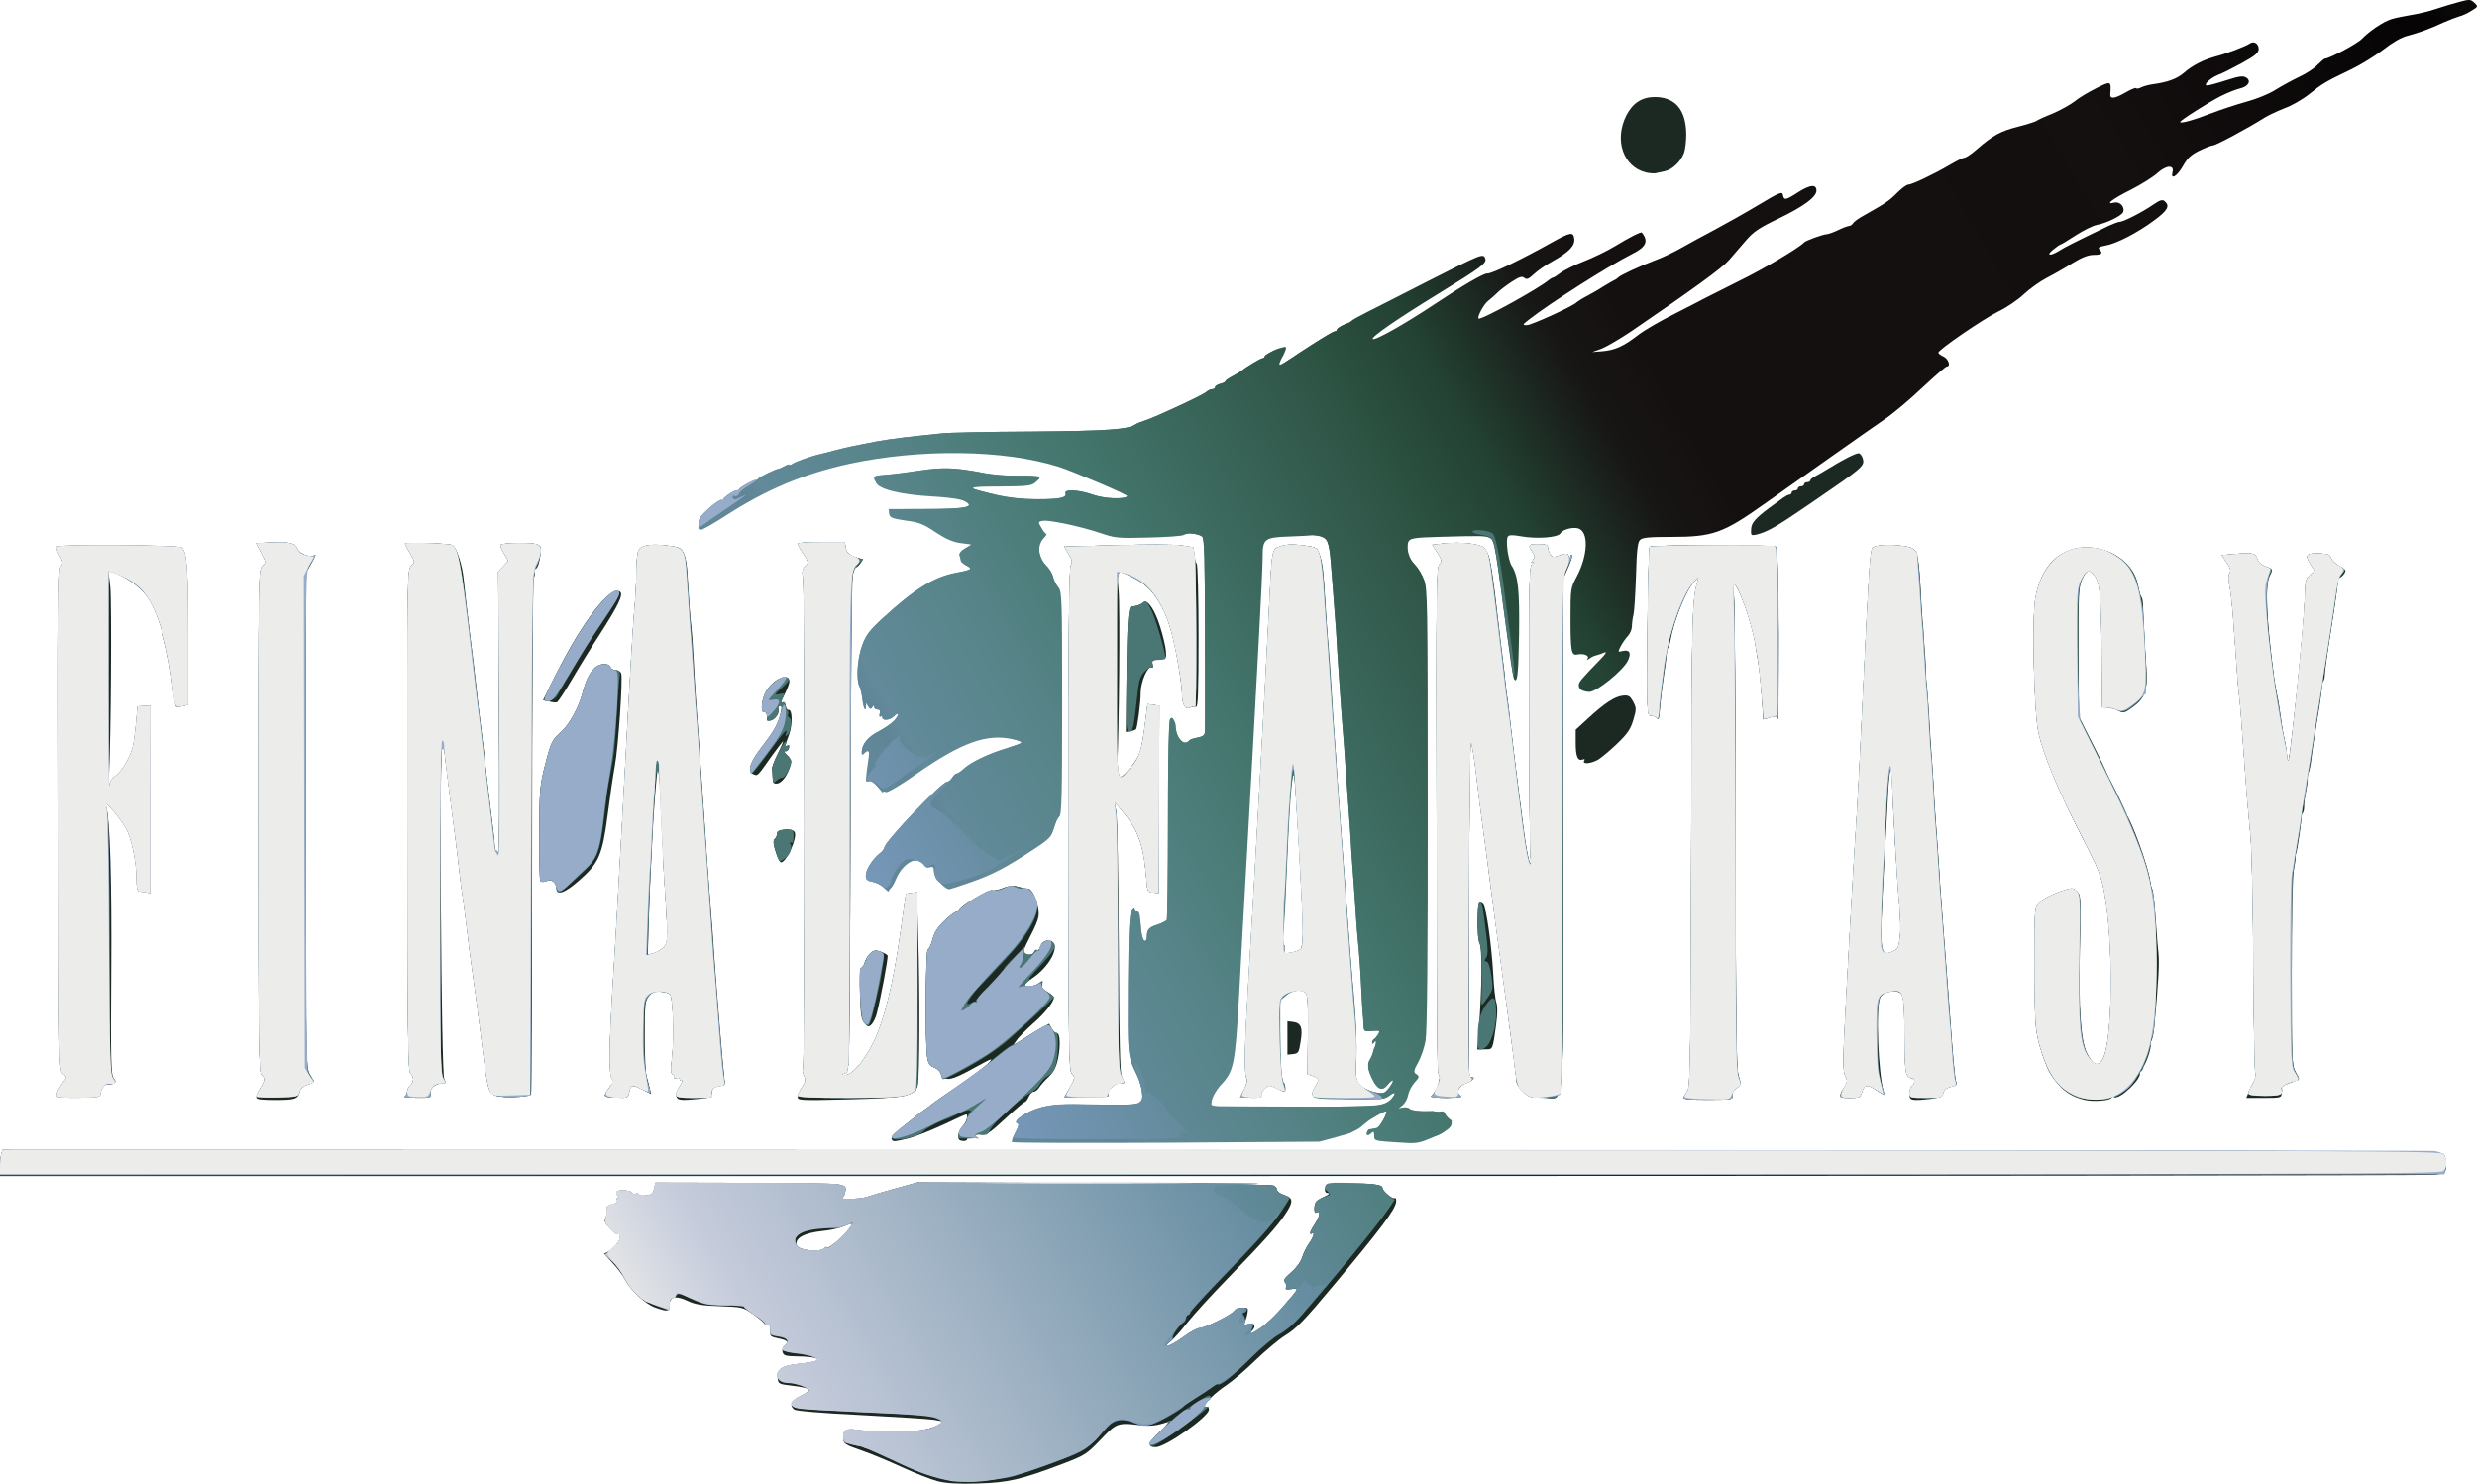 <?xml version="1.0" encoding="UTF-8" standalone="no"?>
<svg
   version="1.0"
   width="1198.647"
   height="718.067"
   viewBox="0 0 1198.647 718.067"
   preserveAspectRatio="xMidYMid meet"
   id="svg261"
   sodipodi:docname="finalfantasy.svg"
   inkscape:version="1.1.2 (0a00cf5339, 2022-02-04, custom)"
   xmlns:inkscape="http://www.inkscape.org/namespaces/inkscape"
   xmlns:sodipodi="http://sodipodi.sourceforge.net/DTD/sodipodi-0.dtd"
   xmlns:xlink="http://www.w3.org/1999/xlink"
   xmlns="http://www.w3.org/2000/svg"
   xmlns:svg="http://www.w3.org/2000/svg">
  <sodipodi:namedview
     id="namedview263"
     pagecolor="#ffffff"
     bordercolor="#666666"
     borderopacity="1.0"
     inkscape:pageshadow="2"
     inkscape:pageopacity="0.0"
     inkscape:pagecheckerboard="0"
     showgrid="false"
     inkscape:zoom="0.88493377"
     inkscape:cx="596.0898"
     inkscape:cy="359.34892"
     inkscape:window-width="1920"
     inkscape:window-height="1017"
     inkscape:window-x="-8"
     inkscape:window-y="-8"
     inkscape:window-maximized="1"
     inkscape:current-layer="svg261" />
  <defs
     id="defs61">
    <linearGradient
       id="lg0"
       gradientUnits="userSpaceOnUse"
       x1="319"
       y1="545"
       x2="728"
       y2="309">
      <stop
         offset="0%"
         style="stop-color:rgb(194,201,217);"
         id="stop2" />
      <stop
         offset="30%"
         style="stop-color:rgb(122,153,190);"
         id="stop4" />
      <stop
         offset="68%"
         style="stop-color:rgb(73,123,117);"
         id="stop6" />
      <stop
         offset="100%"
         style="stop-color:rgb(45,83,68);"
         id="stop8" />
    </linearGradient>
    <linearGradient
       id="lg1"
       gradientUnits="userSpaceOnUse"
       x1="480"
       y1="449"
       x2="1206"
       y2="29">
      <stop
         offset="0%"
         style="stop-color:rgb(97,135,153);"
         id="stop11" />
      <stop
         offset="1%"
         style="stop-color:rgb(95,133,150);"
         id="stop13" />
      <stop
         offset="2%"
         style="stop-color:rgb(98,138,154);"
         id="stop15" />
      <stop
         offset="9%"
         style="stop-color:rgb(87,132,137);"
         id="stop17" />
      <stop
         offset="14%"
         style="stop-color:rgb(76,125,121);"
         id="stop19" />
      <stop
         offset="19%"
         style="stop-color:rgb(67,117,108);"
         id="stop21" />
      <stop
         offset="32%"
         style="stop-color:rgb(48,86,72);"
         id="stop23" />
      <stop
         offset="33%"
         style="stop-color:rgb(45,84,68);"
         id="stop25" />
      <stop
         offset="39%"
         style="stop-color:rgb(35,66,51);"
         id="stop27" />
      <stop
         offset="45%"
         style="stop-color:rgb(25,28,25);"
         id="stop29" />
      <stop
         offset="46%"
         style="stop-color:rgb(23,22,20);"
         id="stop31" />
      <stop
         offset="50%"
         style="stop-color:rgb(21,16,16);"
         id="stop33" />
      <stop
         offset="63%"
         style="stop-color:rgb(21,16,16);"
         id="stop35" />
      <stop
         offset="64%"
         style="stop-color:rgb(20,16,15);"
         id="stop37" />
      <stop
         offset="76%"
         style="stop-color:rgb(20,15,15);"
         id="stop39" />
      <stop
         offset="77%"
         style="stop-color:rgb(20,16,15);"
         id="stop41" />
      <stop
         offset="79%"
         style="stop-color:rgb(21,16,16);"
         id="stop43" />
      <stop
         offset="99%"
         style="stop-color:rgb(5,3,4);"
         id="stop45" />
      <stop
         offset="100%"
         style="stop-color:rgb(11,9,8);"
         id="stop47" />
    </linearGradient>
    <linearGradient
       id="lg2"
       gradientUnits="userSpaceOnUse"
       x1="364"
       y1="710"
       x2="609"
       y2="569">
      <stop
         offset="0%"
         style="stop-color:rgb(224,226,229);"
         id="stop50" />
      <stop
         offset="10%"
         style="stop-color:rgb(205,210,223);"
         id="stop52" />
      <stop
         offset="11%"
         style="stop-color:rgb(203,209,222);"
         id="stop54" />
      <stop
         offset="15%"
         style="stop-color:rgb(197,203,219);"
         id="stop56" />
      <stop
         offset="100%"
         style="stop-color:rgb(101,140,160);"
         id="stop58" />
    </linearGradient>
    <linearGradient
       inkscape:collect="always"
       xlink:href="#lg1"
       id="linearGradient1080"
       gradientUnits="userSpaceOnUse"
       x1="480"
       y1="449"
       x2="1206"
       y2="29" />
    <linearGradient
       inkscape:collect="always"
       xlink:href="#lg0"
       id="linearGradient1082"
       gradientUnits="userSpaceOnUse"
       x1="319"
       y1="545"
       x2="728"
       y2="309" />
    <linearGradient
       inkscape:collect="always"
       xlink:href="#lg1"
       id="linearGradient1084"
       gradientUnits="userSpaceOnUse"
       x1="480"
       y1="449"
       x2="1206"
       y2="29" />
    <linearGradient
       inkscape:collect="always"
       xlink:href="#lg2"
       id="linearGradient1086"
       gradientUnits="userSpaceOnUse"
       x1="364"
       y1="710"
       x2="609"
       y2="569" />
    <linearGradient
       inkscape:collect="always"
       xlink:href="#lg0"
       id="linearGradient1088"
       gradientUnits="userSpaceOnUse"
       x1="319"
       y1="545"
       x2="728"
       y2="309" />
    <linearGradient
       inkscape:collect="always"
       xlink:href="#lg0"
       id="linearGradient1090"
       gradientUnits="userSpaceOnUse"
       x1="319"
       y1="545"
       x2="728"
       y2="309" />
    <linearGradient
       inkscape:collect="always"
       xlink:href="#lg0"
       id="linearGradient1092"
       gradientUnits="userSpaceOnUse"
       x1="319"
       y1="545"
       x2="728"
       y2="309" />
    <linearGradient
       inkscape:collect="always"
       xlink:href="#lg2"
       id="linearGradient1094"
       gradientUnits="userSpaceOnUse"
       x1="364"
       y1="710"
       x2="609"
       y2="569" />
    <linearGradient
       inkscape:collect="always"
       xlink:href="#lg2"
       id="linearGradient1096"
       gradientUnits="userSpaceOnUse"
       x1="364"
       y1="710"
       x2="609"
       y2="569" />
    <linearGradient
       inkscape:collect="always"
       xlink:href="#lg2"
       id="linearGradient1098"
       gradientUnits="userSpaceOnUse"
       x1="364"
       y1="710"
       x2="609"
       y2="569" />
  </defs>
  <g
     fill="#1c2922"
     id="g115"
     transform="translate(-8,-1.63)">
    <path
       d="m 461.7,718.5 c -3.1,-0.8 -11,-3.9 -17.5,-6.9 -6.5,-3 -15,-6.5 -18.8,-7.8 -8.9,-3.1 -9.4,-3.4 -9.4,-6.8 0,-3.2 1.8,-4.2 6.5,-3.4 5.9,0.9 23.1,1.2 29.7,0.4 3.7,-0.4 8,-1.6 9.5,-2.6 l 2.8,-1.8 -4.4,-0.8 c -2.4,-0.4 -18.4,-1.4 -35.4,-2.3 -18.7,-0.9 -31.6,-2 -32.4,-2.7 -2.5,-2.1 -1.4,-4.4 3.3,-6.7 2.9,-1.3 4.3,-2.6 3.8,-3.1 -0.5,-0.5 -4.1,-1.3 -7.9,-1.7 -6.8,-0.8 -6.9,-0.9 -7.2,-3.9 -0.5,-4.1 2.3,-5.9 10.2,-6.7 3.3,-0.3 6.9,-0.9 7.9,-1.3 1.9,-0.7 1.9,-0.8 0,-1.5 -1,-0.4 -4.9,-0.8 -8.5,-0.8 -5.8,-0.1 -6.7,-0.4 -7.2,-2.1 -0.3,-1 0.1,-2.4 0.9,-3.1 2.2,-1.8 1.7,-2.5 -2.8,-3.5 -3.9,-0.8 -4.3,-1.1 -4,-3.6 0.2,-2 -0.1,-2.8 -1.1,-2.8 -0.9,0 -1.7,-0.4 -1.9,-0.8 -0.1,-0.5 -2.5,-2.5 -5.3,-4.5 -4.9,-3.4 -5.2,-3.5 -16,-3.9 -8.7,-0.3 -12,-0.8 -15.6,-2.5 -5.8,-2.8 -8.9,-2.2 -8.9,1.8 0,3.3 -0.8,3.5 -6.8,1.4 -4.9,-1.7 -12.1,-8.4 -14.7,-13.5 -0.9,-1.9 -3.8,-5.7 -6.4,-8.5 -2.5,-2.7 -4.2,-4.7 -3.8,-4.4 0.4,0.4 2.3,-0.7 4.2,-2.4 2.7,-2.3 3.5,-3.8 3.4,-6.1 -0.1,-1.7 -0.3,-2.3 -0.6,-1.4 -0.3,1.4 -1,1.1 -3.9,-1.8 -2.9,-3 -3.2,-3.9 -2.3,-5.6 0.6,-1.1 0.9,-2.8 0.6,-3.8 -0.4,-1.4 0.2,-2 2.5,-2.5 2,-0.5 2.8,-1.1 2.4,-2.1 -0.4,-1 -0.2,-1.3 0.7,-0.8 0.7,0.5 0.6,0.1 -0.2,-1 -1.1,-1.3 -1.2,-1.9 -0.3,-2.5 1.6,-0.9 7.2,-0.2 7.2,1 0,0.5 0.7,0.6 1.5,0.3 0.8,-0.4 1.5,-0.2 1.5,0.3 0,0.5 1.5,0.7 3.4,0.5 2.9,-0.3 3.6,-0.9 4.1,-3.3 l 0.7,-2.9 42.1,0.1 c 23.2,0 44,0.3 46.2,0.7 3.5,0.7 4,1 3.6,3.2 -0.1,1.4 -0.8,2.9 -1.5,3.3 -1.4,1 9.2,0.6 11.9,-0.4 1.1,-0.4 7.1,-2.2 13.2,-3.9 l 11.2,-3.1 85.3,0.3 c 46.9,0.2 86.1,0.7 87.1,1.2 0.9,0.4 1.7,1.4 1.7,2.1 0,0.8 1.6,1.9 3.5,2.5 4.4,1.5 4.5,3.2 0.3,9.5 -3.8,5.7 -10,12.6 -28.3,31.5 -7.2,7.4 -15.7,16.7 -18.8,20.6 -3.1,4 -6.8,8.1 -8.3,9.3 -5.2,4.1 0.3,2.1 6.1,-2.1 3.1,-2.4 6.7,-4.3 7.9,-4.4 2.8,-0.1 15.4,-6.3 16.9,-8.3 0.7,-0.9 2.5,-1.6 4,-1.6 2.5,-0.1 2.8,0.2 2.4,2.5 -0.2,1.4 -0.8,3.3 -1.2,4.3 -0.6,1.5 -0.4,1.7 1.9,1.1 2.8,-0.7 3.6,1.2 1.4,3.4 -2.2,2.2 0.3,1.3 4.6,-1.7 2.4,-1.7 7,-6 10.3,-9.8 8,-9.1 8.2,-9.5 4.3,-8.8 -2.5,0.4 -3.1,0.3 -2.7,-0.8 0.3,-0.8 0,-2 -0.6,-2.6 -0.8,-0.8 0,-2 3,-4.6 2.4,-2 4.7,-5.1 5.4,-7.3 0.6,-2 2.1,-5 3.3,-6.7 2.2,-3.1 3,-5.9 1.5,-4.9 -1.7,1 -0.9,-1.3 1.6,-5 2.3,-3.5 2.6,-6.4 0.4,-5.1 -1.1,0.7 -1.2,-3.5 -0.1,-5.1 0.4,-0.7 2.3,-1.9 4.2,-2.7 2.2,-1 2.8,-1.6 1.7,-1.6 -1.3,-0.1 -1.7,-0.7 -1.5,-2.3 0.3,-2.2 0.7,-2.3 9.8,-2.4 12.7,-0.1 18,0.5 18,2.1 0,1.6 4.9,5.7 6,5 0.5,-0.3 0.7,0.5 0.6,1.8 -0.4,3.8 -7.7,13.4 -30.1,40.2 -14.6,17.5 -18.1,21.1 -23.8,24.6 -2.9,1.8 -9.2,7.1 -14.2,11.9 -4.9,4.8 -11.2,10.1 -14,12 -5.4,3.6 -10.5,8.5 -10.5,10.1 0,0.6 0.5,0.7 1,0.4 0.6,-0.3 1,0.3 1,1.4 0,3.3 -20.9,18.1 -25.7,18.1 -4.4,0 -3.7,-2.3 2.2,-7.7 l 5.9,-5.2 -4.9,1.5 c -3.7,1.1 -6.7,1.3 -11.5,0.7 -10.1,-1.2 -10.8,-0.9 -18.5,7.2 -6.6,6.9 -7.6,7.5 -18,11.5 -20.6,7.8 -26.6,9.2 -41.5,9.6 -9.6,0.3 -15.2,-0.1 -19.3,-1.1 z M 406.8,605.8 c 0.7,-0.7 1.2,-0.9 1.2,-0.4 0,1.1 6.2,-3.5 9,-6.8 4.4,-5.1 4.4,-5.7 -0.2,-3.6 -2.4,1 -7.2,2.1 -10.7,2.4 -8.9,0.9 -13.8,3.6 -12.5,7 0.9,2.4 11.1,3.5 13.2,1.4 z"
       id="path63" />
    <path
       d="m 8,566.7 c 0,-2.3 0.3,-5.2 0.6,-6.4 l 0.6,-2.1 590,0.1 c 588.7,0.2 590,0.2 591.4,2.2 0.9,1.1 1.3,3.5 1.1,5.5 -0.3,3.4 -0.5,3.5 -5.2,4.2 -2.8,0.3 -269,0.6 -591.7,0.6 H 8 Z"
       id="path65" />
    <path
       fill="url(#lg1)"
       d="m 497.7,554.4 c -0.3,-0.4 0.4,-2.4 1.6,-4.6 1.6,-2.9 1.9,-4.2 1,-4.5 -2.7,-1 4.8,-5.9 11.5,-7.7 5.6,-1.4 10.2,-1.7 27,-1.4 22.7,0.3 22.6,0.3 21.8,-6.4 -0.2,-2.1 -1.3,-5.7 -2.5,-8 -4.5,-9.5 -4.4,-8.9 -4.2,-43.8 0.2,-26.7 0.6,-33.9 1.7,-35.4 0.8,-1.1 1.4,-1.5 1.4,-0.8 0,0.6 0.6,1.1 1.3,0.9 0.8,-0.1 1.3,1.2 1.5,3.8 0.4,6.6 1.2,10.5 2.2,10.5 0.6,0 1,-1 1,-2.2 0,-3.3 1,-4.4 5.2,-5.7 2.1,-0.7 4,-1.7 4.4,-2.2 0.3,-0.5 0.6,-22.3 0.6,-48.3 0,-26 0.4,-48 0.9,-48.7 0.8,-1.2 1.1,-1.2 1.9,0.1 0.5,0.8 1,2.2 1,3.1 0,3.6 2.2,7.9 4,7.9 1.1,0 2.1,-0.4 2.4,-0.9 0.3,-0.5 2.2,-1.2 4.1,-1.5 2.7,-0.5 3.5,-1.2 3.6,-2.9 0,-1.2 0.1,-22.6 0,-47.6 0,-35.9 -0.3,-45.7 -1.3,-46.7 -1.7,-1.6 -6.9,-2.1 -8.8,-0.9 -0.8,0.6 -8.6,1.1 -17.2,1.3 -14.8,0.4 -16.1,0.3 -23.7,-2.3 -9.9,-3.3 -25.4,-6.5 -28,-5.8 -1.8,0.5 -1.8,0.6 -0.3,3.4 1,1.6 2.1,2.9 2.5,2.9 0.4,0 -0.1,1 -1.3,2.2 -3.1,3.4 -2.7,9 1,12.8 1.6,1.7 3.3,4.3 3.6,5.8 0.4,1.5 1.5,3.8 2.6,5.1 1.7,2.2 1.8,5.4 1.8,56.1 0,44.4 -0.2,54 -1.4,54.9 -0.7,0.6 -1.9,3.2 -2.6,5.6 -1.2,4.2 -2,5.1 -9.8,10.2 -13.5,8.9 -20,12.3 -30.4,15.9 -5.3,1.9 -10.1,3.4 -10.5,3.4 -2.2,0 -7.3,-6.1 -7.3,-8.6 0,-2.1 -0.4,-2.5 -2,-2.1 -1.3,0.3 -2.4,-0.1 -3,-1.4 -2.6,-4.7 -10.1,-0.7 -13.4,7.2 -2.2,5.2 -3.9,6.3 -6.1,3.9 -1,-1.1 -3.3,-2.2 -5.1,-2.6 -2.8,-0.5 -3.4,-1.1 -3.4,-3.1 0,-2.8 3.2,-7.8 6.7,-10.6 1.3,-1 2.3,-2.3 2.3,-2.9 0,-2.7 27.8,-31.8 30.4,-31.8 0.6,0 1.7,-0.9 2.4,-2 0.7,-1.1 1.6,-2 2.2,-2 0.5,0 2,-1 3.4,-2.3 3.3,-3.1 12,-7.3 20.4,-9.8 9.2,-2.9 9.4,-3.1 3.2,-4.5 -12.4,-2.8 -24.7,1.6 -46.2,16.6 -7,5 -13.7,9 -14.8,9 -1.2,0 -3.2,-1.3 -4.6,-3 -1.6,-1.8 -3.1,-2.7 -4.1,-2.3 -1.5,0.6 -1.5,-0.9 0.1,-11.9 0.4,-3 -0.3,-3.5 -2.2,-1.6 -0.9,0.9 -1.2,0.8 -1.2,-0.5 0,-3.8 3,-7.5 8.2,-10.1 2.9,-1.5 6.3,-3.9 7.6,-5.3 2.5,-2.8 2.3,-4.5 -0.3,-1.9 -1.8,1.8 -5.5,2.2 -5.5,0.5 0,-0.5 -0.4,-0.8 -0.9,-0.5 -0.5,0.4 -0.7,-0.3 -0.4,-1.4 0.4,-1.4 0,-2 -1.1,-2 -0.9,0 -1.6,-0.6 -1.6,-1.2 0,-1 -0.3,-0.9 -0.9,0.1 -0.7,1.1 -1.1,1 -2,-0.5 -1,-1.8 -1,-1.8 -1.1,0 0,3.3 -1.2,0.9 -1.7,-3.6 -0.3,-2.4 -0.9,-5.1 -1.4,-6 -1.7,-3.2 -1,-13.8 1.4,-20 1.8,-4.9 3.6,-7.2 9.8,-12.9 15.4,-14.2 24.9,-20 35.4,-22 7.7,-1.4 8.4,-1.9 5.1,-3.6 -1.4,-0.7 -2.6,-1.8 -2.6,-2.3 0,-0.4 -0.3,-1.5 -0.6,-2.4 -0.4,-1 0.5,-2.2 2.6,-3.5 l 3.2,-1.9 -5.3,-0.7 c -3.8,-0.5 -7.2,-2 -12.2,-5.3 -5.8,-3.9 -8,-4.8 -14.4,-5.6 -6.7,-1 -7.6,-1.4 -7.9,-3.3 L 438,248 h 16.4 c 16.7,0 22.6,-0.6 22.6,-2.1 0,-2 -6,-3.3 -18,-4 -15.4,-0.9 -26,-3.5 -27.2,-6.9 -1.1,-3 -0.8,-3.2 5.4,-3.6 2.9,-0.2 10,-1.1 15.8,-2 11.1,-1.7 17.3,-1.5 30.7,1.1 4.3,0.9 12,1.5 17.1,1.4 5.1,-0.1 9.6,0.2 10,0.6 0.4,0.4 -0.4,1.5 -1.7,2.6 -2,1.7 -4.1,1.9 -17.5,2 -16.7,0 -16.8,0.6 -1.1,4.1 5.6,1.3 12.7,2 19,2 11.2,0.1 14.9,-0.7 14.1,-2.8 -0.8,-2.1 6.3,-1.8 13.4,0.7 5.5,1.9 15,2.3 16.6,0.7 0.5,-0.6 -26,-11.9 -33.1,-14.2 -26.5,-8.4 -66.8,-8.9 -101.5,-1.5 -21.9,4.8 -40.3,12.5 -59.6,25 -5.9,3.8 -11.3,6.9 -12.1,6.9 -0.8,0 -1.3,-1.1 -1.3,-2.9 0,-2.3 1.2,-4 5.2,-7.5 2.8,-2.5 5.5,-4.3 6,-4 0.4,0.3 0.8,0.1 0.8,-0.3 0,-0.9 5.5,-4.5 6.6,-4.3 0.4,0.1 1,-0.3 1.3,-0.8 0.7,-1 6.7,-4.3 7.7,-4.1 0.4,0 1,-0.3 1.3,-0.8 0.5,-0.8 8.8,-4.8 10.1,-4.8 0.3,-0.1 1.5,-0.6 2.8,-1.3 1.2,-0.7 2.2,-1 2.2,-0.6 0,0.3 0.6,0.2 1.3,-0.3 1.1,-1 9.2,-3.9 13.3,-4.8 1,-0.2 4.4,-1.1 7.4,-1.9 3,-0.8 6.9,-1.7 8.5,-2 1.7,-0.3 4.1,-0.8 5.5,-1.1 8.4,-1.8 15.7,-2.8 27,-4 3,-0.3 7.8,-0.8 10.5,-1.1 2.8,-0.4 22.5,-0.8 43.8,-0.9 36.7,-0.3 46.8,-1 50.2,-3.5 0.6,-0.4 2.8,-1.3 5,-2 5.4,-1.8 27.7,-12.2 29.3,-13.7 0.7,-0.7 2,-1.3 2.8,-1.3 0.8,0 1.4,-0.4 1.4,-1 0,-0.5 1.1,-1.2 2.5,-1.6 1.4,-0.3 2.5,-0.9 2.5,-1.3 0,-0.3 1.7,-1.5 3.8,-2.6 2,-1.1 3.9,-2.2 4.2,-2.5 1.3,-1.3 9.1,-6 10,-6 0.5,0 1,-0.4 1,-0.9 0,-1.1 9.2,-5.1 10.2,-4.5 0.4,0.3 -0.2,2 -1.2,4 -2.7,4.8 -2.5,5.8 0.8,3.5 8.7,-6.1 23.2,-15.1 24.1,-15.1 0.6,0 1.1,-0.4 1.1,-0.9 0,-0.5 1.5,-1.4 3.3,-2.2 1.7,-0.7 3.4,-1.6 3.7,-2 0.3,-0.4 3.7,-2.3 7.5,-4.2 3.9,-1.9 17.1,-8.7 29.5,-15 25.8,-13.1 26.7,-13.5 27.7,-11.1 0.9,2.4 -1.4,4.1 -23,17.4 -19.6,12 -32.3,20.8 -31.4,21.7 1,0.9 15.1,-7 29.7,-16.7 13.5,-9 23.9,-15.1 25.7,-15 2.2,0.2 17.2,-7.1 31.6,-15.2 8.6,-4.8 10.1,-5.1 10.5,-1.6 0.4,3.4 -2.6,6.5 -10.7,11 -3.1,1.7 -7,4.4 -8.8,6.1 -2.6,2.4 -3.5,2.8 -4.7,1.8 -1.1,-0.9 -2.4,-0.5 -6.2,2 -2.7,1.8 -5.9,4.2 -7.1,5.5 -1.2,1.2 -3.1,2.8 -4.1,3.6 -2,1.4 -5.5,7.8 -4.7,8.6 1,1 29.2,-14.5 34.2,-18.8 0.7,-0.5 1.5,-1 1.8,-1 0.4,0 2.1,-1.1 3.8,-2.4 1.8,-1.3 6.8,-3.8 11.2,-5.5 4.4,-1.7 11.2,-5 15,-7.3 7,-4.3 12.6,-7.1 13,-6.6 3.4,4.2 2.1,7 -4.8,10.4 -11.1,5.6 -39.9,23.9 -49.8,31.7 -3.2,2.5 -3.3,2.7 -1,2.7 2.2,0 23,-9.5 24.1,-11.1 0.3,-0.3 2.8,-1.9 5.5,-3.3 2.8,-1.5 6.4,-3.6 8,-4.7 1.7,-1 3.7,-2.2 4.5,-2.6 0.8,-0.3 1.7,-1 2,-1.3 0.7,-1 10.3,-5.5 18,-8.4 3.6,-1.3 9.4,-4.1 13,-6.2 3.6,-2 10.8,-6 16,-8.7 5.2,-2.8 14.7,-8.1 21,-11.9 10.3,-6.2 11.5,-6.6 11.8,-4.8 0.5,2.7 1.3,2.6 7.6,-1.5 5.6,-3.5 8.6,-3.8 8.6,-0.6 0,3.1 -6.3,7.7 -18.1,13.4 -9.6,4.6 -12.4,6.5 -16,10.7 -2.4,2.8 -6.1,7.1 -8.2,9.5 -3.4,3.9 -16.6,13.5 -47.5,34.6 -5.4,3.6 -11.7,7.3 -14.2,8.3 l -4.5,1.6 5.2,-0.4 c 6,-0.6 9.8,-2.3 17,-7.8 2.8,-2.2 10.7,-6.8 17.5,-10.2 6.8,-3.5 13.7,-7 15.3,-7.9 1.7,-0.9 9.1,-4.6 16.5,-8.3 11.1,-5.4 28.9,-16 31,-18.4 0.7,-0.9 9.3,-4 11,-4 0.8,-0.1 3.3,-0.9 5.5,-2 2.2,-1.1 4.5,-1.9 5.2,-2 0.7,0 1.6,-0.6 2,-1.3 0.4,-0.7 2.8,-2.5 5.3,-3.8 10.6,-6 12.1,-7 16,-10.9 2.2,-2.2 4.6,-4 5.4,-4 1.8,0 12.5,-5.1 20,-9.5 3.2,-1.9 6.4,-3.5 7.1,-3.5 0.8,0 3.5,-1.8 6.1,-4.1 7.7,-6.7 11.5,-8.8 19.8,-10.9 4.3,-1.1 8.4,-2.4 9,-2.8 0.6,-0.5 4.1,-2.1 7.9,-3.6 3.7,-1.6 8.4,-4.2 10.5,-5.8 2,-1.7 6.7,-4.5 10.5,-6.4 7.3,-3.7 7.4,-3.7 6.9,2.9 -0.2,2.4 2.2,2.1 7.4,-0.9 2.5,-1.5 4.8,-2.4 5.1,-2.1 0.3,0.4 1.4,0.2 2.5,-0.4 1,-0.5 3.5,-1.2 5.6,-1.5 6.9,-0.9 11.7,-2.6 15,-5.5 4.1,-3.6 9.4,-6.3 15.2,-7.9 5.2,-1.3 14.9,-5 16.7,-6.3 2,-1.4 4.3,0 4.3,2.6 0,1.9 -1.5,3.2 -8.2,6.9 -4.6,2.5 -9.7,5.1 -11.5,5.7 -3.7,1.5 -7.5,5.1 -5.2,5.1 0.8,0 4.9,-1.1 9.2,-2.5 6.3,-2 8.1,-2.3 9.7,-1.3 2.6,1.7 0.9,4.4 -3.2,5.3 -1.8,0.4 -6,2.1 -9.2,3.7 -5.9,3 -19.6,11.7 -19.6,12.5 0,0.9 6.9,-1 15,-4.2 4.7,-1.8 12.3,-4.3 17,-5.6 4.9,-1.3 10.8,-3.7 14,-5.7 3,-1.9 8.2,-4.7 11.5,-6.3 3.3,-1.5 7.3,-4.1 8.9,-5.8 1.7,-1.7 3.3,-3.1 3.7,-3.1 2.1,0 15.8,-7.3 17.9,-9.6 3.5,-3.7 10.5,-8.4 14.3,-9.5 1.8,-0.6 6,-1.4 9.4,-2 3.4,-0.5 8.8,-1.8 12,-2.9 3.2,-1.1 8.3,-2.6 11.3,-3.4 5.1,-1.4 5.6,-1.3 7.4,0.4 1.9,1.8 1.8,1.9 -1.5,3.9 -1.9,1.2 -4.5,2.4 -5.9,2.7 -1.4,0.4 -4.7,1.7 -7.5,2.9 -6.6,3.1 -12,5 -17.6,6.5 -2.9,0.7 -7.3,3.3 -11.5,6.6 -3.8,2.9 -10.7,7.2 -15.4,9.5 -12.9,6.2 -14,6.9 -20.4,12 -3.2,2.6 -8.6,5.7 -12,6.9 -3.3,1.3 -7.6,3.3 -9.6,4.5 -8,5.1 -23.7,13.5 -25.1,13.5 -0.8,0 -3.8,1.2 -6.7,2.6 -4,2 -5.8,3.7 -7.9,7.5 -2.8,4.9 -6,6.8 -5,2.9 1,-3.7 -3,-3.5 -7.3,0.4 -2.2,2 -8,5.6 -12.9,8.1 -9,4.5 -12.7,7.4 -8,6.2 2.7,-0.7 5.3,2.1 4.3,4.6 -0.6,1.7 -8.1,5.4 -12.7,6.2 -2,0.4 -6.6,2.7 -10.3,5.1 -3.7,2.4 -7,4.4 -7.3,4.4 -0.3,0 -1.9,1.1 -3.6,2.5 -3.6,2.9 -1.4,3.2 3,0.5 2.6,-1.7 7.6,-4.2 24,-12.1 2.2,-1 4.6,-1.9 5.3,-1.9 1.7,0 10.8,-4.6 16,-8.2 3.5,-2.4 4.6,-2.7 5.7,-1.8 2.7,2.3 1.5,4.5 -5.2,9.4 -8.1,6 -18.2,11.2 -23.5,12.1 -2.9,0.5 -3.7,1 -2.9,1.8 1.9,1.9 1.2,2.7 -2.7,2.7 -2.7,0 -5.7,1.2 -10.3,4 -3.5,2.2 -9.1,5.4 -12.4,7.1 -3.3,1.7 -8.3,5.3 -11.1,7.9 -2.8,2.7 -8.4,6.5 -12.4,8.4 -7.4,3.7 -28.9,18.4 -29,19.9 0,0.4 1.1,1.3 2.5,1.9 2.4,1.1 3.6,4.8 1.6,4.8 -0.5,0 -5.8,4.6 -11.8,10.2 -6,5.7 -14.2,12.6 -18.2,15.3 -9.9,6.8 -39.2,27.5 -58.1,40.9 -20.1,14.3 -25.1,16.1 -45.2,16.1 -10.9,0 -14,0.3 -15.2,1.5 -1.1,1.1 -1.6,5.3 -1.9,17 -0.3,8.5 -0.8,17.1 -1.2,19 -0.5,1.9 -0.8,4.6 -0.8,6 -0.1,1.4 -0.9,3.4 -2,4.5 -1,1.1 -2.6,3.3 -3.4,4.9 -1.4,2.7 -1.4,2.9 0.5,2.4 3.7,-1 4.8,0.7 3,4.5 -2.4,5 -15.6,15.6 -19,15.2 -3.5,-0.4 -4.8,-1.3 -4.8,-3.3 0,-1.5 1.2,-2.9 10.5,-12.5 2.5,-2.5 3.2,-3.8 2,-3.3 -1.1,0.5 -2.9,1.1 -4,1.4 -1.1,0.2 -2.6,1 -3.4,1.6 -1.1,0.8 -1.3,0.8 -0.8,-0.1 0.9,-1.4 -1.9,-2.5 -5,-1.9 -2.9,0.6 -3.3,-1.3 -3.3,-18 0,-13.6 0.1,-14.3 2.9,-19.5 5.6,-10.5 6,-21.8 0.9,-23.5 -2.7,-0.8 -7.7,0.5 -8.7,2.4 -1.1,2 -11.4,2.8 -19.1,1.4 -4,-0.7 -5.7,-0.7 -6.3,0.1 -1.2,1.7 0.1,11.4 1.8,14.1 3.1,4.7 3.9,11.8 3.6,33.1 -0.3,19.1 -0.8,24.3 -2.4,21.8 -0.3,-0.5 -1,-4.3 -1.6,-8.4 -7.7,-58 -7.8,-58.7 -10.2,-59.9 -2,-1.1 -4.5,-1.1 -25.3,-0.5 -10.8,0.3 -13.1,0.7 -13.9,2.1 -1.5,2.6 0,8.4 2.9,11.3 1.5,1.5 3.5,4.7 4.5,7.2 1.7,4.1 1.8,10.7 1.8,110.4 0.1,68.7 -0.3,108.2 -1,112.4 -0.5,3.5 -2.2,8.4 -3.6,10.9 -2.5,4.2 -2.5,4.6 -0.9,5.7 1.6,1.2 1.5,1.5 -0.8,4 -1.4,1.5 -2.8,4.3 -3.2,6.1 -0.3,1.9 -1.6,4.2 -2.8,5 l -2.1,1.6 2.3,-0.5 c 1.2,-0.3 2.8,0 3.5,0.7 0.7,0.7 4.3,1.1 9,1.1 4.2,0 7.7,0.3 7.7,0.7 0,0.4 0.9,1.6 2.1,2.7 3.1,2.9 1.2,5.3 -7.5,9.1 -7.5,3.2 -7.7,3.2 -18.1,2.5 -10.5,-0.7 -10.5,-0.7 -10.5,-3.3 0,-2 -0.3,-2.3 -1.2,-1.4 -1.7,1.7 -2.9,1.5 -2.2,-0.3 0.3,-0.8 0.9,-1.4 1.2,-1.3 0.4,0 1,-0.1 1.5,-0.2 0.4,-0.1 1.3,-0.3 1.9,-0.4 1.2,-0.1 4.6,-5.9 4.8,-7.9 0,-1.3 -8.2,3.5 -11.6,6.7 -2.1,2 -5.6,3.6 -12,5.4 l -8.9,2.4 -74,0.5 c -40.8,0.2 -74.4,0.1 -74.8,-0.3 z m 177.6,-17.8 c 2,-0.4 4.6,-1.7 5.7,-2.8 2.8,-3.1 2.5,-4.3 -0.5,-2 -2.4,1.9 -4,2 -19.8,1.9 -15.6,-0.2 -17.2,-0.4 -17.5,-2 -0.2,-1 0.3,-2.9 1.2,-4.2 2.2,-3.3 2,-4 -1.1,-5.1 l -2.6,-0.9 0.2,-18.8 c 0.2,-13.4 -0.1,-19.2 -0.9,-20.3 -1.9,-2.2 -6.6,-1.7 -9.7,1 l -2.8,2.4 v 13.4 c 0,15.6 0.7,25.8 1.7,26.4 0.9,0.6 1.1,4.4 0.3,4.4 -0.2,0 -2,-0.8 -3.9,-1.7 -3.4,-1.6 -3.7,-1.6 -5.6,0.2 -1.1,1 -1.8,2.5 -1.6,3.2 0.4,1 -0.7,1.3 -4.9,1.2 l -5.4,-0.2 2,-3.9 c 1.1,-2.1 1.6,-4.4 1.2,-5 -1.3,-2.3 -1.1,-15.4 0.8,-46.8 2.5,-40.8 8.5,-150.1 9.9,-179 1.5,-31.8 1.3,-30.7 6.1,-32.1 2.7,-0.9 5.9,-0.9 10.6,-0.3 6.6,0.9 6.6,0.9 8,4.9 1.4,3.8 1.7,6.6 2.8,24.5 0.2,4.1 0.6,10.2 0.9,13.5 1,10.9 1.6,19.9 2.1,29 0.3,5 0.9,14.6 1.4,21.5 0.5,6.9 0.9,13.2 0.9,14 0.1,2.7 7.1,97.4 7.6,102.5 1.8,17 2.3,29.7 1.7,43.8 -0.3,6 2,8.9 8.6,10.8 4.5,1.2 4.7,1.2 7,-1.5 1.2,-1.5 2.3,-3.2 2.3,-3.9 0,-0.7 -1,0.1 -2.3,1.6 -2.8,3.6 -5.1,2.8 -7.7,-2.6 -2.2,-4.5 -2.5,-7.8 -1,-9.3 0.5,-0.5 1.1,-1.9 1.3,-3.1 0.2,-1.3 0.6,-2.6 1,-2.9 0.4,-0.4 0.7,-1.4 0.7,-2.3 0,-1.4 -0.2,-1.4 -1,-0.1 -0.6,0.9 -1,1 -1,0.3 0,-0.6 0.4,-1.5 1,-1.8 0.5,-0.3 1.4,-1.4 2,-2.4 0.9,-1.7 0.6,-1.8 -3,-1.5 -3.9,0.4 -4,0.3 -4.2,-2.9 0,-1.7 -0.2,-4.3 -0.4,-5.7 -0.1,-1.4 -0.5,-7.9 -0.8,-14.5 -0.3,-6.6 -0.9,-14 -1.1,-16.5 -0.3,-2.5 -0.7,-7.4 -1,-11 -1.2,-17.2 -1.5,-22.6 -2.1,-29.8 -0.3,-4.2 -0.6,-8.4 -0.6,-9.2 0,-0.8 -0.6,-10 -1.4,-20.5 -0.8,-10.4 -1.6,-22.6 -1.9,-27 -0.3,-4.4 -0.8,-10.7 -1.1,-14 -0.2,-3.3 -0.7,-8.9 -0.9,-12.5 -1.2,-17.6 -1.7,-24.6 -1.7,-26 0,-0.8 -0.4,-6.7 -0.9,-13 -0.5,-6.3 -1.1,-14.4 -1.4,-18 -1.1,-15.1 -1.6,-17 -4.4,-18.3 -1.4,-0.7 -3.7,-1.1 -5.1,-1 -1.4,0.2 -6.3,0.4 -11,0.6 -12.2,0.4 -13,1.1 -13,10 0,4 -0.9,23.2 -2,42.7 -1.1,19.5 -2.2,40.2 -2.5,46 -0.3,5.8 -1.7,29.9 -3,53.5 -1.3,23.7 -3.2,56 -4,71.8 -1.8,31.4 -2.5,34.9 -8.5,41.2 -2.6,2.7 -5,7.3 -5,9.5 0,0.5 1.7,1 3.8,1.2 7.5,0.6 73.8,0.1 77.5,-0.6 z M 637.4,461 c 0.6,-0.6 1.1,-4.3 1.1,-8.3 0,-10 -3.6,-73.9 -4.3,-75.7 -1,-2.7 -2.3,15.9 -3.8,52.5 -0.3,8.8 -0.9,19 -1.3,22.8 -0.4,3.9 -0.3,6.7 0.2,6.7 0.5,0 0.7,1 0.4,2.1 -0.5,2 -0.3,2.1 3,1.6 2,-0.4 4.1,-1.1 4.7,-1.7 z"
       id="path67"
       style="fill:url(#linearGradient1080)" />
    <path
       d="m 631,504 v -8.1 l 2.6,0.3 c 4,0.5 4.9,2.7 3.8,9.4 -0.8,5.4 -1.1,5.9 -3.6,6.2 l -2.8,0.3 z"
       id="path69" />
    <path
       d="m 439.6,553.2 c -0.7,-1.2 0.3,-2.3 5.9,-6.7 2.8,-2.2 5.2,-4.2 5.5,-4.5 0.3,-0.3 2.1,-1.7 4,-3 1.9,-1.3 3.7,-2.7 4,-3 0.3,-0.3 5.9,-4.3 12.6,-8.8 6.7,-4.6 13.4,-9.6 14.9,-11.2 2.4,-2.6 1.5,-2.2 -7.1,2.5 -7,3.9 -10.8,5.5 -12.9,5.3 -1.6,-0.2 -3,-0.7 -3,-1.3 0,-1.8 -1.6,-3.6 -4,-4.5 -1.6,-0.6 -2.4,-2 -2.8,-4.7 -1.1,-6.5 -0.8,-52.3 0.3,-52.3 0.6,0 1.6,-2.1 2.3,-4.7 0.8,-3.3 2.5,-6 5.7,-9 2.4,-2.4 5,-4.3 5.6,-4.3 0.7,0 1.4,-0.4 1.6,-0.9 0.6,-1.9 14.2,-10.1 15.8,-9.6 0.9,0.3 3.4,-0.2 5.5,-1.1 2.4,-1 4.7,-1.3 6.4,-0.8 2.8,0.8 3.9,1 5.8,1.2 1.6,0.2 3.9,4.7 4.7,9.6 0.7,3.9 0.3,5.4 -5.6,16.9 -1.1,2.1 -1.7,4.1 -1.4,4.5 1.4,1.3 4.4,1.1 5,-0.4 0.3,-0.8 1,-1.3 1.5,-1 0.5,0.3 1.1,-0.3 1.4,-1.3 0.7,-2.8 3.8,-4.2 5.9,-2.7 3.7,2.7 -1.5,12.2 -9.7,17.7 -1.9,1.3 -3.5,2.7 -3.5,3.2 0,1.3 4.5,0.8 6.7,-0.8 1.9,-1.4 2.1,-1.3 1.6,0.5 -0.4,1.4 0.3,2.4 2.6,3.7 1.7,1 3.1,2.2 3.1,2.7 0,2.1 -4.6,7.9 -10.1,12.6 -3.2,2.9 -6.9,6.5 -8,8.2 l -2.1,2.9 5.3,-3.5 c 3,-2 7,-4.5 9,-5.5 l 3.6,-2 1.3,2.4 c 0.7,1.3 1.8,2.3 2.4,2.2 1.6,-0.3 1.9,6 0.6,12.3 -0.8,3.9 -2.1,6.4 -4.3,8.6 -1.8,1.6 -3.9,4 -4.7,5.2 -0.8,1.2 -2,2.2 -2.7,2.2 -0.8,0 -1.9,1.1 -2.5,2.5 -0.6,1.4 -1.5,2.5 -1.9,2.5 -0.4,0 -4.7,3.6 -9.5,8.1 -7.4,6.9 -9.2,8 -11.6,7.7 -2.8,-0.5 -3.8,0.6 -1.5,1.6 0.6,0.3 -0.3,0.3 -2,0 -2.2,-0.4 -3.3,-0.2 -3.3,0.6 0,0.6 -1,1 -2.2,0.8 -1.8,-0.2 -2.2,-0.8 -2,-2.8 0.2,-1.4 1.2,-3.4 2.3,-4.6 1.7,-1.9 2.6,-5.4 1.4,-5.4 -0.3,0 -5.3,2.2 -11.1,5 -5.8,2.7 -13.2,5.6 -16.5,6.5 -7,1.7 -7.6,1.8 -8.3,0.7 z"
       id="path71" />
    <path
       d="m 1016.6,533.9 c -10.1,-2.4 -16.2,-9.3 -20.7,-23.2 -3,-9 -3.4,-14.4 -3.4,-43.4 0,-25.9 0,-26.2 2.3,-28.6 2.2,-2.3 5.9,-4.2 13,-6.5 2.9,-0.9 3.6,-0.8 5.3,0.9 1.9,1.9 1.9,3 1.4,26.7 -0.7,29.6 0.4,45.2 3.4,51.6 2.6,5.3 4.9,6.5 7.2,3.7 5.2,-6.4 5.9,-55.7 1.2,-81.6 -1.4,-7.8 -2.8,-11.4 -11.4,-28 -10.7,-21 -18,-38.3 -20.4,-49 -2.2,-9.3 -3.3,-55.3 -1.6,-65.1 2.8,-16 11.8,-24.9 25.1,-24.8 12,0.1 22.4,7.7 24.5,17.9 1,4.7 1,4.9 1.8,6.1 0.4,0.7 0.7,2.3 0.7,3.5 0.1,4.1 0.9,20.1 1.6,29.9 0.8,11.6 -0.5,15.5 -6.6,19.9 -4,2.9 -4.4,3 -7.1,1.6 -1.5,-0.8 -3.9,-1.5 -5.2,-1.5 h -2.4 l -0.2,-21.2 c -0.3,-34 -0.8,-39.6 -3.9,-43 -2.4,-2.8 -3.8,-2.1 -5.8,2.5 -1.5,3.7 -1.7,7.6 -1.6,35.2 l 0.2,31 7,13.8 c 3.9,7.6 7,14.4 7,15.2 0,0.7 0.3,1.5 0.8,1.7 0.9,0.4 7.8,14.9 7.4,15.6 -0.2,0.2 0,0.8 0.6,1.1 2.2,1.4 10.8,25.1 11.7,32.1 0.2,1.6 0.6,3.3 0.9,3.8 0.6,1 1.4,8.5 2.1,19.2 0.2,3.6 0.7,9 1,12 0.5,4.8 0,14.2 -2,35.4 -0.3,3.3 -1,6.5 -1.5,7.1 -0.5,0.7 -0.7,1.5 -0.4,1.8 0.9,0.8 -2.6,10.7 -3.7,10.7 -0.6,0 -0.7,0.5 -0.4,1 0.3,0.6 0.1,1 -0.5,1 -0.6,0 -0.9,0.4 -0.6,0.8 1.5,2.5 -9.8,13.3 -12.3,11.8 -0.5,-0.4 -1.1,-0.2 -1.3,0.3 -0.5,1.4 -8.9,2.1 -13.2,1 z"
       id="path73" />
    <path
       d="m 132,532.8 c 0,-0.7 0.9,-2.8 2,-4.6 2.4,-3.9 2.4,-4.6 0.5,-6.5 -1.3,-1.3 -1.5,-16.8 -1.5,-122.8 0,-118.5 0,-121.3 1.9,-123.2 1.9,-1.9 1.9,-2 -0.6,-6.6 l -2.4,-4.6 7.3,-0.3 c 9.1,-0.4 11.6,0.3 12.8,3.2 0.9,2.4 6.2,4.2 8.3,2.9 0.6,-0.4 -0.1,1.4 -1.6,3.9 l -2.7,4.7 v 119.8 c 0,119 0,119.8 2.1,123.2 2.3,3.8 2.4,3.5 -1.6,4.8 -1.7,0.5 -3.2,1.8 -3.4,2.9 -0.7,3.9 -2.1,4.4 -11.7,4.4 -6.9,0 -9.4,-0.3 -9.4,-1.2 z"
       id="path75" />
    <path
       d="m 335.4,532.5 c -0.3,-0.8 0.3,-3.1 1.5,-5.1 1.2,-1.9 1.7,-3.2 1.1,-2.9 -0.5,0.3 -1,0.1 -1,-0.5 0,-0.7 -0.7,-0.9 -1.6,-0.6 -0.8,0.3 -1.3,0.2 -1,-0.3 0.3,-0.5 0,-1.1 -0.7,-1.4 -1.1,-0.4 -1.2,-2.1 -0.5,-8.3 1.1,-9.7 0.5,-29.1 -0.9,-30.5 -0.6,-0.6 -2.7,-1.2 -4.7,-1.4 -2.9,-0.3 -4,0.2 -5.6,2.2 -1.8,2.3 -2,4 -2,19.3 0,9.2 0.4,18 0.9,19.6 0.5,1.6 1.2,4.2 1.5,5.7 l 0.7,2.8 -4,-2.1 c -5.3,-2.6 -5.8,-2.6 -6.6,1.1 -0.7,3 -0.7,3 -6.5,2.7 -5.5,-0.2 -5.8,-0.4 -4.8,-2.3 0.6,-1.1 1.8,-2.8 2.6,-3.8 1.2,-1.3 1.3,-2 0.4,-2.9 -1.7,-1.7 -1.5,-16.9 0.8,-53 1.1,-17.2 3.5,-61.2 5.5,-97.8 1.9,-36.6 3.9,-70.5 4.4,-75.5 0.5,-4.9 1,-13.2 1,-18.3 0,-5.1 0.5,-10.1 1.1,-11.2 1.4,-2.5 6,-3.3 14,-2.3 5.8,0.7 6.6,1.1 7.8,3.7 0.8,1.5 1.6,5.6 1.8,9 0.9,15.4 1.4,22.2 1.9,26 0.3,2.3 0.8,9.1 1.1,15.1 0.7,13.5 0.8,16.4 4.8,72 0.8,11 1.4,20.7 1.4,21.5 0,0.8 0.8,10.5 1.6,21.5 0.9,11 1.9,23.6 2.1,28 0.8,12.3 4.4,56.5 5,60.8 0.4,2.8 0.2,3.7 -1,3.8 -4,0.4 -5.7,1.6 -5,3.8 0.5,1.6 -0.3,1.9 -5.6,2.5 -9.1,0.9 -10.9,0.8 -11.5,-0.9 z m -6,-72.7 c 1.7,-2.1 1.8,-3.5 1.1,-15.8 -0.4,-7.4 -0.9,-14.6 -1,-16 -0.2,-1.4 -0.6,-10.6 -0.9,-20.5 -0.7,-20.7 -1.6,-33.8 -2.3,-33.2 -0.5,0.6 -2.1,21 -2.7,34.7 -0.3,5.8 -0.7,15 -1,20.5 -0.2,5.5 -0.6,15.4 -0.8,22.1 l -0.3,12.1 3,-0.8 c 1.7,-0.5 3.8,-1.9 4.9,-3.1 z"
       id="path77" />
    <path
       d="m 394,532.6 c 0,-1 1,-3.1 2.1,-4.8 1.8,-2.5 2,-3.4 1,-5.5 -0.6,-1.3 -0.8,-2.9 -0.5,-3.5 0.9,-1.4 0.9,-232.2 0,-237.4 -0.6,-3.1 -0.3,-4.4 0.8,-5.4 2.1,-1.7 2,-2.5 -0.9,-6.8 -1.4,-2 -2.5,-4 -2.5,-4.4 0,-0.5 5.1,-0.8 11.4,-0.8 h 11.4 l 0.5,2.9 c 0.4,2.1 1.5,3.2 3.9,4.1 1.8,0.7 3.7,1.2 4.1,1.1 0.5,-0.1 0,0.9 -1,2.3 -1,1.3 -2.1,2.2 -2.6,1.9 -0.4,-0.2 -0.7,-0.1 -0.6,0.4 0.1,0.4 -0.1,2.4 -0.5,4.3 -0.4,1.9 -0.9,55 -1,118 -0.2,63 -0.6,115.6 -0.9,117 -0.2,1.4 -0.5,3 -0.6,3.7 0,0.6 -0.9,1.4 -1.8,1.6 -1.3,0.3 -1.1,0.5 0.6,0.6 3.5,0.2 9.5,-6.9 14.1,-16.4 5,-10.5 9.2,-27.5 12.6,-51.7 l 2.8,-19.6 2.6,-0.4 2.7,-0.4 0.6,21 c 0.9,26.3 0.7,69.3 -0.2,72.6 -1.4,5.1 -5.7,6 -33.2,6.7 -23.3,0.6 -24.9,0.5 -24.9,-1.1 z"
       id="path79" />
    <path
       d="m 822.7,532.7 c 0.3,-0.7 1.3,-2.2 2,-3.4 1.2,-1.8 1.5,-21.5 1.7,-118.5 0.2,-113.7 0.4,-119 3.2,-128.3 0.6,-1.7 0.3,-1.6 -1.8,0.6 -3.8,4 -9.7,18.7 -11.4,28.2 -0.3,2 -1,4 -1.5,4.3 -0.5,0.3 -0.7,0.9 -0.5,1.3 0.3,0.4 -0.2,5 -1,10.2 -0.8,5.2 -1.6,11.9 -1.9,14.9 -0.7,8.1 -0.7,8.2 -1.9,7 -0.5,-0.5 -1.8,-1 -2.8,-1 -1.8,0 -1.9,-1.8 -1.6,-40.4 0.2,-22.2 0.7,-40.8 1.1,-41.3 1,-1 59.4,-1.1 61,-0.1 0.9,0.5 1.2,12.2 1.4,43 0,23.3 -0.1,41.5 -0.4,40.6 -0.2,-1 -0.5,-1.8 -0.6,-1.8 -0.1,0 -1.6,0.4 -3.3,0.9 l -3.1,0.9 -0.7,-10.2 c -0.4,-5.5 -1.1,-12.8 -1.6,-16.1 -0.5,-3.3 -1.2,-7.8 -1.6,-10 -1.5,-10.3 -8.7,-30.1 -10.4,-29 -0.4,0.2 -0.3,2.9 0.1,6 0.4,3 0.8,55.4 0.8,116.3 0.1,89.7 0.3,111.7 1.4,115.3 1.3,4.3 1.3,4.5 -1.1,6.3 -1.5,1.1 -2.2,2.5 -1.9,3.6 0.4,1.7 -0.4,1.9 -11.9,1.9 -9.4,0 -12.3,-0.3 -11.7,-1.2 z"
       id="path81" />
    <path
       d="m 932,531.1 c 0,-1.6 0.6,-3.4 1.4,-4.1 0.8,-0.6 1.2,-1.8 0.9,-2.6 -0.3,-0.8 -0.8,-1.3 -1,-1 -0.3,0.3 -1.2,-0.2 -2.1,-1 -1.2,-1.3 -1.5,-4.9 -1.6,-19.9 -0.1,-15.5 -0.4,-18.7 -1.7,-20 -2.2,-2.2 -8.5,-1.1 -10,1.8 -2.3,4.3 -1.1,36.7 1.7,46 0.5,1.4 -0.1,1.3 -3.2,-0.8 -4.8,-3.2 -6,-3.2 -7.3,0.5 -0.9,2.8 -1.3,3 -6,3 -5.5,0 -5.7,-0.5 -2.3,-5.8 1.2,-1.9 1.3,-2.7 0.2,-4.7 -1,-1.8 -1.1,-6 -0.7,-16.7 0.6,-14.7 5.2,-96.3 6.2,-109.8 0.3,-4.1 1.7,-30.4 3,-58.5 2.9,-60.3 3.4,-68.8 4.6,-70.6 1.4,-2.3 17.2,-1.8 19.8,0.5 1.1,1 2,2.1 1.9,2.5 -0.1,0.3 0.2,2.2 0.5,4.1 0.4,1.9 0.9,8.2 1.2,13.9 0.2,5.8 1,16.2 1.5,23.2 0.6,7 1,13.3 0.9,14.1 -0.1,0.7 0.1,4.2 0.4,7.8 0.4,3.6 0.9,10.3 1.2,15 0.2,4.7 0.9,14.6 1.4,22 0.5,7.4 1,14.2 0.9,15 0,0.8 0.3,4.9 0.6,9 1.2,16.3 2.4,33.6 2.4,35 0.1,0.8 1,13.4 2.1,28 1.1,14.6 2.3,29.9 2.6,34 1.5,21.7 2.5,32.7 3.1,34.3 0.5,1.3 -0.1,1.8 -2.5,2.3 -2.1,0.5 -3.3,1.4 -3.7,2.9 -0.5,1.8 -1.5,2.3 -5.7,2.9 -9.8,1.1 -10.7,0.9 -10.7,-2.3 z m -7.7,-69.2 c 2.1,-0.9 2.6,-2.1 3.1,-6.8 0.4,-3.1 0.2,-10.1 -0.3,-15.6 -1,-9.4 -3.3,-50.2 -3.5,-60.7 -0.2,-8.6 -1.3,-5 -1.9,6 -0.3,5.9 -0.8,15.2 -1.1,20.7 -3.4,60.4 -3.4,59.7 3.7,56.4 z"
       id="path83" />
    <path
       d="m 35.8,532.4 c -0.9,-0.8 0.1,-3.2 2.6,-6.7 2.1,-2.9 2.1,-2.9 0.1,-4.3 -2,-1.5 -2,-2.8 -2.2,-122.5 -0.2,-102.3 -0.1,-121.4 1.1,-123.1 1.2,-1.7 1.2,-2.4 -0.6,-5.4 -1.1,-1.9 -1.7,-3.8 -1.3,-4.2 1.2,-1.2 59.3,-0.8 60.5,0.4 2.4,2.4 3,10 3,42.5 v 33.7 l -2.6,0.6 c -1.5,0.4 -2.9,0.4 -3.2,0.1 -0.3,-0.3 -0.9,-3.8 -1.4,-7.8 -2,-18.8 -6.5,-35.7 -11.9,-44.2 -3.7,-5.9 -12.5,-12 -19.5,-13.5 0,0 0.4,3.3 0.9,7.3 0.8,6.8 0.4,73.1 -0.6,91.7 -0.2,4.7 -0.2,7 0,5.2 0.3,-2 1.3,-3.8 2.9,-4.9 3,-1.9 7.3,-9 8.6,-14.1 0.5,-2 1.2,-7.3 1.6,-11.7 l 0.7,-8 3.2,-0.2 3.1,-0.1 -0.1,45.4 v 45.3 l -2.1,-0.4 c -1.2,-0.2 -2.7,-0.4 -3.3,-0.4 C 74.4,433 74,431 74,426.8 c 0,-8.3 -2.4,-19.6 -5.2,-24.5 -1.3,-2.2 -4,-5.9 -6.2,-8.4 -3.2,-3.6 -3.7,-4 -3.2,-1.9 1.8,6.5 2.7,35.8 2.4,80.6 -0.3,41.5 -0.1,49.4 1.1,50.8 1.2,1.5 1.2,1.9 0.1,2.6 -0.7,0.4 -1.8,0.6 -2.5,0.4 -1.5,-0.6 -3.6,1.8 -3.8,4.4 -0.1,1.8 -0.9,2 -10.2,2.1 -5.5,0.1 -10.4,-0.1 -10.7,-0.5 z"
       id="path85" />
    <path
       d="m 203.8,532.3 c 0.6,-0.2 1.2,-1.3 1.2,-2.3 0,-0.9 0.7,-2.3 1.5,-3 1.9,-1.6 1.9,-4.4 0.1,-5.9 -1.2,-1 -1.4,-19.4 -1.5,-122.5 -0.1,-119 0,-121.4 1.9,-123.1 1.9,-1.7 1.9,-1.8 -0.5,-6 -1.4,-2.3 -2.5,-4.5 -2.5,-4.8 0,-0.8 21.6,-0.1 22.9,0.8 2.1,1.3 4.8,9.4 5.5,16.5 0.4,4.1 1.8,16.3 3.1,27 1.4,10.7 2.7,22 3,25 0.3,3 1.3,12.3 2.4,20.5 1,8.3 1.9,15.7 1.9,16.5 0,0.8 0.9,8.5 2,17 2.3,18.5 2.4,19.7 2.6,23.2 0,1.4 0.4,2.4 0.8,2.2 0.4,-0.2 0.9,0.6 1.1,1.8 0.3,1.3 0.4,-29 0.2,-67.3 l -0.4,-69.6 2.5,-2.6 2.4,-2.6 -2.1,-3.6 c -1.2,-2 -1.9,-3.9 -1.6,-4.2 1.1,-1 15.1,-1.2 17.5,-0.2 1.9,0.7 2.2,1.4 1.8,4.6 -0.6,4.7 -1.5,7.3 -2.7,7.3 -0.4,0 -0.6,0.7 -0.3,1.5 0.3,0.8 0.2,2 -0.3,2.7 -0.4,0.7 -0.8,57.2 -0.8,125.5 0,68.3 -0.2,124.3 -0.5,124.6 -1.1,1 -9.7,1.7 -14.3,1.1 -6.4,-0.9 -6.3,-0.5 -9.2,-23.4 -0.3,-2.5 -0.8,-6.1 -1,-8 -0.5,-4.5 -3.5,-26.7 -4,-30 -1,-6.9 -1.5,-10.9 -2,-15.5 -0.9,-7.4 -2.5,-19.9 -2.9,-22.1 -0.2,-1 -0.7,-4.8 -1.1,-8.4 -0.4,-3.6 -1.3,-11.4 -2.1,-17.5 -2.1,-15.9 -5.4,-41.9 -5.4,-42.7 0,-0.5 -0.5,-0.8 -1,-0.8 -1.5,0 -0.5,157.2 1,160 0.9,1.7 0.8,2 -1.4,2 -3.1,0 -5.9,2.7 -5.3,5.1 0.5,1.7 -0.2,1.9 -6.6,1.8 -4,0 -6.6,-0.3 -5.9,-0.6 z"
       id="path87" />
    <path
       d="m 525.7,528 c 2.6,-4.6 2.6,-5 1,-6.7 -1.5,-1.8 -1.6,-10.8 -1.7,-123.1 0,-89.4 0.3,-121.8 1.2,-123.1 0.9,-1.5 0.7,-2.5 -1.1,-5.4 l -2.1,-3.5 25.4,-0.7 c 14,-0.4 28.1,-0.4 31.3,0.1 5.7,0.9 5.8,1 6.1,4.4 0.2,1.9 0.8,3.9 1.3,4.4 0.5,0.6 0.9,15.6 0.9,35.4 0,27.1 -0.3,34.3 -1.2,33.9 -0.7,-0.2 -2.1,0 -3,0.4 -2.2,1.2 -3.8,-1.6 -3.8,-6.7 0,-2 -0.9,-8.9 -2,-15.3 -4,-23.7 -9.9,-34.9 -21.5,-40.9 -8.1,-4.2 -8.2,-4.1 -7.2,6.2 0.8,8.2 0.2,69.9 -0.7,85.3 -0.4,5.9 -0.3,6.2 1.4,5.3 3.1,-1.7 8.6,-8.8 9.8,-12.7 0.6,-2.1 1.7,-8.1 2.3,-13.4 l 1.2,-9.5 2.9,0.4 2.8,0.4 -0.1,45.3 -0.2,45.3 -2.7,-0.2 c -2.7,-0.1 -2.8,-0.2 -3.4,-8.1 -1.3,-15.4 -4,-22.7 -12,-31.9 l -3.4,-4 1,5 c 0.5,2.7 1,31.7 1.2,65.4 0.2,44.2 0.6,61.1 1.4,62.7 1.7,3 1.5,3.3 -1.3,3.3 -2.6,0 -6.2,4.1 -5.1,5.9 0.4,0.6 -3.6,0.9 -10.4,0.9 h -11 z"
       id="path89" />
    <path
       d="m 700.5,532.2 c 2.1,-1.5 4.8,-8.1 4,-9.9 -1.1,-2.3 -1,2.5 -1.3,-131.2 -0.2,-103.6 -0.1,-114.6 1.3,-116.2 1.5,-1.6 1.4,-2 -0.9,-5.7 l -2.5,-3.9 6.1,-0.7 c 7.6,-0.8 16.8,0.2 18.9,2.1 2.9,2.5 3.8,7.6 7.9,44.3 0.6,5.2 1.3,10.6 1.5,12 0.2,1.4 0.7,5 0.9,8 0.3,3 1,8.4 1.5,12 0.5,3.6 0.9,7.2 0.9,8 0.1,1.6 4,32.9 6.8,54 1.7,12.4 3.9,20.5 3,10.5 -0.3,-2.7 -0.6,-35.3 -0.6,-72.4 -0.1,-63.7 0,-67.4 1.7,-68.8 1,-0.8 1.1,-1.1 0.3,-0.7 -1.3,0.7 -1.3,0.5 -0.2,-0.9 1.2,-1.4 1.1,-2 -0.2,-3.9 -2.4,-3.4 -2,-3.8 2.9,-3.8 3.4,0 4.5,0.4 4.5,1.5 0,0.8 0.5,2.3 1.1,3.3 1,1.7 1.6,1.7 4.8,0.6 3.2,-1.1 3.7,-1 4.3,0.4 0.5,1.2 0.7,1.3 0.7,0.3 0.1,-0.8 0.4,-1.1 0.7,-0.8 0.4,0.4 -0.4,3 -1.7,5.9 l -2.3,5.3 -0.1,124.3 c 0,142 1.2,126.9 -10,127.1 -5.7,0.1 -6.6,-0.2 -9.4,-2.8 -1.7,-1.6 -3.1,-3.7 -3.2,-4.8 0,-1 -0.2,-2.5 -0.4,-3.4 -0.1,-0.8 -0.6,-4.2 -0.9,-7.5 -0.4,-3.2 -2,-15.3 -3.6,-26.9 -2.7,-19.5 -8.5,-62.8 -9.6,-72 -0.5,-4.1 -2.3,-17.4 -2.8,-21 -0.2,-1.1 -1.2,-9.1 -2.2,-17.7 -1,-8.7 -2.2,-15.8 -2.6,-15.8 -0.4,0 -0.8,33.9 -0.9,75.3 -0.2,94.5 -0.3,86.7 1.3,86.7 2,0 0.5,1.7 -2.6,2.8 -3.8,1.4 -5.3,4.7 -2.8,6.2 1.2,0.6 -0.8,0.9 -6.8,1 -4.7,0 -8,-0.4 -7.5,-0.8 z"
       id="path91" />
    <path
       d="m 1096.5,529.3 c 0.9,-2 2,-4.2 2.6,-5 0.7,-0.7 0.8,-2 0.3,-3 -0.4,-1 -0.8,-24.3 -1,-51.8 -0.1,-27.8 -0.7,-55.6 -1.3,-62.5 -1.9,-20.6 -2,-21.7 -3.6,-44.5 -0.8,-12.1 -1.7,-23.1 -2,-24.5 -0.2,-1.4 -0.7,-6.5 -1,-11.5 -0.3,-4.9 -0.8,-11.2 -1,-14 -0.2,-2.7 -0.7,-9 -1,-14 -0.4,-4.9 -1.1,-10.9 -1.6,-13.3 -0.6,-2.7 -0.6,-4.9 0,-6.1 0.8,-1.3 0.4,-2.7 -1.4,-5.3 l -2.4,-3.5 7,-0.6 c 8.2,-0.7 9.5,-0.3 10.3,2.7 0.3,1.3 1.9,2.7 4.1,3.4 3.5,1.3 3.5,1.3 2,4.2 -2.5,4.8 -1.9,19.7 2,50 0.3,1.9 0.9,5.7 1.5,8.5 0.6,2.7 1.2,6.8 1.5,9 0.7,5.4 1.2,8.4 2,12 0.6,2.7 1,5.3 1.4,9.4 0.4,4.8 1.5,-3.5 4.7,-34 1.9,-18.9 3.6,-38.6 3.7,-43.8 0.2,-8.4 0.5,-9.5 2.6,-11.2 l 2.3,-1.9 -2.3,-3.6 c -2.6,-4.3 -1.9,-5.1 4.8,-4.9 3.7,0.2 4.8,0.6 5.4,2.3 0.4,1.2 2.2,2.8 3.8,3.7 1.7,0.8 3.1,1.9 3.1,2.3 -0.1,1.5 -2.7,4.1 -3.5,3.4 -0.5,-0.4 -0.6,-0.2 -0.2,0.3 0.3,0.6 -1,10.7 -2.9,22.5 -1.9,11.8 -3.4,22.7 -3.4,24.2 0,1.5 -0.4,2.9 -0.9,3.3 -0.6,0.3 -0.8,1.1 -0.6,1.8 0.3,0.7 -0.6,7.7 -2,15.7 -1.3,8 -2.7,16.9 -3,19.9 -0.3,2.9 -1,6.1 -1.5,7.1 -0.5,0.9 -0.7,2 -0.4,2.3 0.3,0.3 0,2.9 -0.6,5.8 -0.6,3 -1.1,6.6 -1,8.1 0,1.5 -0.4,3 -1,3.3 -0.6,0.4 -0.8,1 -0.5,1.5 0.5,0.8 -1.6,15.6 -2.5,18 -0.1,0.3 -0.2,0.9 -0.1,1.3 0.1,0.5 -0.3,3.4 -0.9,6.5 -0.6,3.5 -1,22.9 -1,50.1 0,42.4 0.1,44.7 2,47.8 1.8,3.2 1.9,3.4 0.2,3.9 -4.6,1.5 -7.1,2.7 -7,3.3 0,0.3 0,1.6 -0.1,2.9 -0.1,2.1 -0.5,2.2 -8.6,2.2 h -8.5 z"
       id="path93" />
    <path
       d="m 723.5,501.5 c 1.7,-21.7 1.9,-41 0.4,-43.6 -1.2,-2.2 -1.2,-18.6 0,-19.3 0.5,-0.3 1.3,0 1.9,0.7 1.5,1.7 4,19.9 4.8,33.7 0.3,6.3 1,12.5 1.5,13.9 0.6,1.5 0.6,5.4 -0.1,10.5 -1.7,12.7 -1.5,12.1 -5.5,12.1 l -3.6,0.1 z"
       id="path95" />
    <path
       d="m 426.4,496.9 c -1.6,-1.8 -2,-4.1 -2.2,-14.5 -0.2,-7.6 0,-12.4 0.6,-12.4 0.5,0 1.3,-1.1 1.6,-2.5 0.3,-1.3 1.6,-3.3 2.7,-4.4 1.7,-1.6 2.6,-1.8 5,-0.9 1.6,0.5 3.1,1.4 3.4,1.8 0.5,0.8 -3.6,22.3 -5.4,28.8 -0.5,1.7 -1.6,3.9 -2.4,4.7 -1.3,1.2 -1.7,1.2 -3.3,-0.6 z"
       id="path97" />
    <path
       d="m 277.3,431.8 c -0.3,-3.3 -2.2,-4.8 -4.8,-3.8 -1.5,0.6 -2.7,0.6 -3,-0.1 -0.4,-0.5 -0.6,-10.9 -0.5,-23.1 0,-20.2 0.3,-23 2.6,-32.2 3,-11.8 3.5,-12.9 8.1,-16.9 3.8,-3.4 8.5,-11.9 10.2,-18.7 1.5,-5.7 3,-8.9 5.5,-11.7 2.2,-2.6 7.1,-3.1 8,-0.8 0.3,0.8 1.5,1.5 2.6,1.5 1.1,0 2.3,0.7 2.6,1.5 0.9,2.3 -1.4,35.9 -3.1,45 -0.8,4.4 -2.4,15.2 -3.5,23.9 -2.5,19 -4.2,23 -13.7,31.3 -6.8,6 -10.8,7.5 -11,4.1 z"
       id="path99" />
    <path
       d="m 384,415.8 c -1.8,-5.1 -2.1,-7.6 -1,-8.3 0.5,-0.3 1,-1.4 1,-2.4 0,-2.3 7.8,-2.9 8.6,-0.6 1.2,3 -4.1,14.5 -6.7,14.5 -0.4,0 -1.2,-1.5 -1.9,-3.2 z"
       id="path101" />
    <path
       d="m 381.9,378.1 c -0.1,-1.7 -0.2,-3.7 -0.3,-4.3 -0.1,-0.7 1,-3.9 2.6,-7 1.5,-3.2 2.8,-6 2.8,-6.4 0,-0.3 -2.5,2.9 -5.6,7.2 -7,9.9 -6.7,9.6 -8.7,8.8 -2.9,-1.1 -1.9,-5.4 2.5,-11.3 7.2,-9.4 8.7,-11.9 10.2,-16.9 1.1,-3.9 1.1,-4.9 0.1,-4.9 -0.7,0 -1.1,0.6 -0.8,1.3 0.7,1.9 -1.4,5.1 -3.6,5.7 -1.1,0.3 -2,0.2 -1.9,-0.2 0.3,-2.3 -0.4,-4.1 -1.4,-3.8 -2.1,0.4 -1.1,-7.2 1.3,-10.8 4,-5.8 10.9,-8.3 10.9,-4 0,0.9 -0.9,3.3 -2,5.5 -2.2,4.3 -2.5,5.4 -1.1,4.5 0.5,-0.3 1.1,0.5 1.3,1.7 0.2,1.3 0.8,2.2 1.3,2 2,-0.5 2.1,7.2 0.3,12.1 -2.1,5.6 -2.2,6 -0.7,5.1 0.7,-0.4 0.9,0.1 0.7,1.2 -0.2,1.1 -1.1,1.8 -1.9,1.6 -0.8,-0.2 -0.4,0.6 0.9,1.8 1.8,1.7 2.2,2.9 1.7,4.9 -1.1,4.5 -4,8.6 -6.3,8.9 -1.8,0.3 -2.2,-0.2 -2.3,-2.7 z"
       id="path103" />
    <path
       d="m 774.6,369.8 c 0.5,-0.7 0.2,-0.9 -0.7,-0.6 -2.4,0.9 -3.4,-1.4 -3.4,-8 v -6.4 l 6,-5.5 c 7.9,-7.3 12.9,-10.6 16.8,-11 2.8,-0.3 3.5,0.2 5,2.9 1.6,3.1 1.6,3.7 0.1,8.8 -1.3,4.4 -2.7,6.6 -7.7,11.4 -3.4,3.3 -7.5,6.7 -9.2,7.8 -3.4,2 -8,2.5 -6.9,0.6 z"
       id="path105" />
    <path
       d="m 553.1,332.2 c 0.3,-28.4 0.8,-36.8 2.3,-37 2.8,-0.2 4.7,-0.9 5.8,-2 1.9,-1.9 5.5,3.1 8.2,11.7 1.4,4.3 2.6,9.6 2.8,11.7 0.3,3.8 0.2,3.9 -3.3,4.2 -3.2,0.3 -3.6,0.6 -3.1,2.4 0.3,1.3 0.1,1.9 -0.5,1.5 -1.8,-1.1 -5.3,6.9 -5.3,12.1 0,5 -1.6,17.1 -2.3,17.8 -0.2,0.3 -1.4,0.7 -2.7,0.9 l -2.2,0.4 z"
       id="path107" />
    <path
       d="m 273.7,341.1 -2.9,-0.6 6.5,-13 c 12.7,-25.3 26,-42.4 30.7,-39.5 1.9,1.2 -0.8,6.7 -10,21 -3.8,5.8 -9.7,15.4 -13.2,21.4 -3.5,6 -6.8,11 -7.3,11.1 -0.6,0.2 -2.3,0 -3.8,-0.4 z"
       id="path109" />
    <path
       d="m 855.4,257.7 c 0.1,-3 2,-5.2 9.1,-10.5 0.6,-0.4 2.7,-1.9 4.7,-3.4 2,-1.6 4.1,-2.8 4.7,-2.8 0.6,0 1.1,-0.4 1.1,-1 0,-0.5 0.7,-1 1.5,-1 0.8,0 1.5,-0.4 1.5,-1 0,-0.5 0.7,-1 1.5,-1 0.8,0 1.5,-0.4 1.5,-1 0,-0.5 0.7,-1 1.5,-1 0.8,0 1.5,-0.4 1.5,-0.8 0,-0.5 1,-1.4 2.3,-2 1.2,-0.6 4,-2.3 6.2,-3.6 7.1,-4.4 13.4,-7.6 14.9,-7.6 0.7,0 1.7,1.2 2.1,2.8 0.8,3.4 0,4.1 -24.4,20.8 -17.9,12.3 -21.7,14.4 -27.2,15.8 -2.5,0.5 -2.7,0.4 -2.5,-2.7 z"
       id="path111" />
    <path
       d="M 804.5,85.1 C 793.5,82.4 789,69.5 795,57.5 c 3.1,-6 7.5,-8.9 13.9,-8.9 9.9,0.1 15,6.3 15.1,18.1 0,3.4 -0.5,7.4 -1.1,9 -1.5,4.1 -5.7,8.1 -9.3,8.8 -1.7,0.4 -3.8,0.8 -4.6,1 -0.8,0.1 -2.8,0 -4.5,-0.4 z"
       id="path113" />
  </g>
  <g
     fill="#4a7674"
     id="g169"
     transform="translate(-8,-1.63)">
    <path
       fill="url(#lg0)"
       d="m 468,718.4 c -8.1,-1.6 -14.6,-3.8 -23,-7.7 -10,-4.7 -17,-7.9 -18.2,-8.2 -0.5,-0.2 -1,-0.4 -1.3,-0.5 -0.6,-0.3 -0.9,-0.4 -5.7,-1.3 -3.3,-0.7 -3.8,-1.1 -3.8,-3.7 0,-3.2 1.8,-4.2 6.5,-3.4 5.9,0.9 23.1,1.2 29.7,0.4 3.7,-0.4 8,-1.5 9.4,-2.5 l 2.7,-1.8 -2.4,-1.3 c -2.9,-1.5 -9.6,-2.1 -39.9,-3.4 -12.9,-0.6 -25.2,-1.3 -27.2,-1.6 -5.2,-0.8 -5.1,-3.5 0.2,-5.9 2.3,-1 4.3,-2.2 4.6,-2.6 0.7,-1.2 -6.3,-3.9 -10,-3.9 -3.5,0 -5.6,-1.5 -5.6,-4.1 0,-2.6 3.9,-4.6 10.5,-5.2 3.3,-0.3 6.8,-0.9 7.8,-1.3 1.6,-0.6 1.5,-0.8 -0.6,-1.9 -1.3,-0.6 -4.9,-1.5 -8.1,-1.8 -6.6,-0.7 -8.4,-1.8 -6.1,-3.7 2.7,-2.2 1.7,-3.8 -2.8,-4.5 -4,-0.6 -4.3,-0.9 -3.9,-3.1 0.3,-1.7 0,-2.4 -1.2,-2.4 -0.9,0 -1.6,-0.4 -1.6,-0.9 0,-0.5 -2.2,-2.3 -5,-4.1 -2.7,-1.8 -5,-3.5 -5,-3.9 0,-0.3 -4.2,-0.7 -9.3,-0.7 -8.3,0 -10.1,-0.4 -16.1,-3.2 -5.5,-2.6 -6.8,-2.9 -7.3,-1.7 -0.3,0.8 -1.1,1.5 -1.9,1.5 -0.9,0 -1.4,1.1 -1.4,2.9 v 2.9 l -6.1,-2.1 c -7.1,-2.4 -12.7,-7.2 -15.9,-13.7 -1.2,-2.5 -3.8,-6.1 -5.9,-8 -2,-1.9 -3.5,-3.4 -3.4,-3.4 0.2,0.1 1.9,-1.2 3.8,-2.9 2.7,-2.3 3.5,-3.8 3.4,-6.1 -0.1,-1.7 -0.3,-2.3 -0.6,-1.4 -0.3,1.4 -1,1.1 -3.9,-1.8 -2.9,-3 -3.2,-3.9 -2.3,-5.6 0.6,-1.1 0.9,-2.8 0.6,-3.8 -0.4,-1.4 0.2,-2 2.5,-2.5 2,-0.5 2.8,-1.1 2.4,-2.1 -0.4,-1 -0.2,-1.3 0.7,-0.8 0.7,0.5 0.6,0.1 -0.2,-1 -1.1,-1.3 -1.2,-1.9 -0.3,-2.5 1.6,-0.9 7.2,-0.2 7.2,1 0,0.5 0.7,0.6 1.5,0.3 0.8,-0.4 1.5,-0.2 1.5,0.3 0,0.5 1.5,0.7 3.4,0.5 2.9,-0.3 3.6,-0.9 4.1,-3.3 l 0.7,-2.9 42.1,0.1 c 23.2,0 44,0.3 46.2,0.7 3.5,0.7 4,1 3.6,3.2 -0.1,1.4 -0.8,2.9 -1.5,3.3 -1.4,1 9.2,0.6 11.9,-0.4 1.1,-0.4 7.1,-2.2 13.2,-3.9 l 11.2,-3.1 85.3,0.3 c 46.9,0.2 86.1,0.7 87.1,1.2 0.9,0.4 1.7,1.4 1.7,2.1 0,0.7 1.4,1.8 3,2.4 1.7,0.5 3,1.3 3,1.6 0,0.3 -1.8,3.3 -4,6.5 -4.5,6.6 -12.3,15.3 -31.2,34.7 -7,7.3 -12.8,13.7 -12.8,14.2 0,0.6 -0.4,1.1 -1,1.1 -0.5,0 -1,0.7 -1,1.5 0,0.7 -0.6,1.8 -1.3,2.2 -2.1,1.3 -5.7,6.5 -5.2,7.3 0.3,0.5 -0.5,1.6 -1.7,2.4 -1.7,1.2 -1.8,1.6 -0.6,1.6 0.8,0 4.1,-1.9 7.3,-4.2 3.1,-2.4 6.7,-4.3 7.9,-4.4 2.8,-0.1 15.4,-6.3 16.9,-8.3 1.5,-1.9 6.7,-2.3 6,-0.4 -0.3,0.7 -1,1.3 -1.5,1.3 -0.7,0 -0.6,0.5 0.1,1.4 0.6,0.7 0.8,2.1 0.5,3 -0.5,1.4 -0.2,1.6 2,1 2.5,-0.6 2.6,-0.5 1.6,2 -0.5,1.4 -0.7,2.6 -0.4,2.6 1.8,0 10,-6.9 15.1,-12.7 8,-9.1 8.2,-9.5 4.3,-8.8 -2.5,0.4 -3.1,0.3 -2.7,-0.8 0.3,-0.8 0,-2 -0.6,-2.6 -0.8,-0.8 0,-2 3,-4.6 2.4,-2 4.7,-5.1 5.4,-7.3 0.6,-2 2.1,-5 3.3,-6.7 2.2,-3.1 3,-5.9 1.5,-4.9 -1.7,1 -0.9,-1.3 1.6,-5 2.3,-3.5 2.6,-6.4 0.4,-5.1 -1,0.7 -1.2,-2.5 -0.3,-4.9 0.3,-0.8 2.2,-2 4.2,-2.7 3.3,-1.1 3.4,-1.3 1.7,-2.5 -1,-0.8 -1.5,-2 -1.1,-2.9 0.5,-1.3 2.1,-1.6 9.8,-1.4 13.7,0.3 17.8,0.9 17.8,2.5 0,0.7 1.3,2.3 2.9,3.5 l 3,2.2 -3.1,4.6 c -5,7.4 -28.6,36.2 -42.5,51.9 -3,3.5 -7.6,7.3 -10.2,8.6 -2.5,1.3 -8.4,6.2 -13.1,10.8 -9.7,9.7 -15.5,14.2 -16.9,13.4 -0.5,-0.3 -1.1,-0.2 -1.3,0.2 -0.1,0.5 -3.4,2.9 -7.3,5.3 -3.8,2.3 -7.2,4.6 -7.5,5 -1.3,1.7 -12,7.8 -15.6,8.9 -3.3,1 -4.6,0.9 -7.8,-0.4 -6.4,-2.7 -10.3,-2.1 -13.9,1.9 -9.9,10.9 -9.9,11 -24.3,16.4 -7.6,2.9 -17.3,6.2 -21.4,7.3 -7.3,1.9 -24.9,3.2 -30,2.2 z M 406.8,605.8 c 0.7,-0.7 1.2,-0.9 1.2,-0.4 0,2 9.8,-6.8 12.3,-11.1 0.7,-1.2 0.3,-1.2 -2.1,0.1 -1.7,0.9 -4.1,1.6 -5.4,1.6 -15.8,0 -22.6,3.1 -19,8.6 1.4,2.3 11,3.2 13,1.2 z"
       id="path117"
       style="fill:url(#linearGradient1082)" />
    <path
       d="m 564.4,700.8 c -0.5,-0.7 1.2,-2.9 4.2,-5.6 2.7,-2.5 4.8,-4.9 4.6,-5.4 -0.1,-0.5 0.2,-0.7 0.8,-0.3 0.5,0.3 1,0.2 1,-0.3 0,-1.1 16.4,-12.2 17.9,-12.2 1.6,0 1.3,2 -0.4,2.6 -0.8,0.4 -1.5,1.3 -1.5,2.1 0,0.8 0.5,1.1 1.3,0.8 2.9,-1.5 -6.5,5.9 -14.3,11.3 -11.2,7.8 -12.7,8.5 -13.6,7 z"
       id="path119" />
    <path
       d="m 8,566.5 c 0,-2.2 0.3,-5 0.6,-6.2 l 0.6,-2.1 590,0.1 c 585.1,0.2 590,0.2 591.4,2.2 1.7,2.2 1.5,8.5 -0.2,9.2 -0.6,0.2 -266.9,0.5 -591.8,0.6 L 8,570.5 Z"
       id="path121" />
    <path
       d="m 439.6,551.8 c 0.3,-0.7 2.6,-2.9 5.1,-4.8 2.6,-1.9 5.1,-4 5.7,-4.5 0.6,-0.6 2.7,-2.2 4.6,-3.5 1.9,-1.3 3.7,-2.7 4,-3 0.3,-0.3 5.7,-4.1 12,-8.4 6.3,-4.3 13.1,-9.3 15,-11 4.7,-4.3 11.3,-9.4 12.3,-9.4 0.5,0 3.6,-1.8 7,-4 10.1,-6.4 10.2,-6.5 11.7,-3.7 0.7,1.3 1.7,2.2 2.2,1.9 1.2,-0.7 1,11.3 -0.3,15.8 -0.6,2.5 -1.9,4.3 -3.8,5.2 -1.5,0.8 -3.2,2.6 -3.9,4 -0.6,1.4 -3,3.5 -5.2,4.6 -5,2.6 -17.9,14.6 -19.1,17.9 -0.8,1.9 -1.5,2.2 -3.9,1.9 -2.9,-0.4 -4.2,0.6 -1.9,1.4 0.6,0.2 -1.3,0.4 -4.3,0.5 -5.3,0.1 -5.5,0 -5,-2.2 0.2,-1.3 1.3,-3.2 2.3,-4.1 1,-0.9 1.9,-2.5 1.9,-3.4 0,-0.9 0.5,-2.1 1.2,-2.8 1.9,-1.9 -1.7,-1.5 -6,0.7 -2,1 -4.1,2 -4.7,2.2 -3.3,0.9 -10,4.4 -11.7,6.1 -3.3,3.3 -16.4,5.5 -15.2,2.6 z"
       id="path123" />
    <path
       fill="url(#lg1)"
       d="m 498.2,552.3 c 0.2,-0.4 1,-2.1 1.8,-3.7 1.1,-2.2 1.2,-3 0.3,-3.3 -2.7,-0.9 4.9,-6 11.5,-7.7 5.6,-1.4 10.2,-1.7 27,-1.4 22.7,0.3 22.6,0.3 21.8,-6.4 -0.2,-2.1 -1.3,-5.7 -2.5,-8 -4.5,-9.5 -4.4,-8.9 -4.2,-43.8 0.2,-26.5 0.6,-33.9 1.7,-35.4 1.3,-1.9 1.4,-1.9 2,1.2 0.4,1.8 1,3.2 1.5,3.2 0.5,0 0.9,1.2 0.9,2.8 0,3.7 1,7.2 2.1,7.2 0.5,0 0.9,-1 0.9,-2.2 0,-3.3 1,-4.4 5.2,-5.7 2.1,-0.7 4,-1.7 4.4,-2.2 0.3,-0.5 0.6,-22.3 0.6,-48.3 0,-43.8 0.6,-54.9 2.3,-47 1.6,7 5.9,11.7 7.9,8.5 0.3,-0.5 2.2,-1.2 4.1,-1.5 2.7,-0.5 3.5,-1.2 3.6,-2.9 0,-1.2 0.1,-22.6 0,-47.6 0,-35.9 -0.3,-45.7 -1.3,-46.7 -1.1,-1 -6.1,-2 -7.8,-1.5 -0.3,0.1 -8.4,0.4 -18,0.7 l -17.5,0.6 -11,-3.7 c -10.6,-3.6 -19,-5 -23.3,-3.8 -2,0.5 -2,0.5 -0.2,3.5 1.8,3 1.8,3.1 0,4.7 -2.7,2.3 -1.3,10.1 2.4,13.6 1.4,1.3 2.9,3.8 3.2,5.5 0.4,1.7 1.1,3.3 1.5,3.6 0.5,0.3 0.9,25.6 0.9,56.3 0,48.4 -0.2,56.4 -1.6,60.4 -0.9,2.6 -1.9,4.7 -2.4,4.7 -0.4,0 -6.8,3.6 -14.1,8.1 -7.3,4.4 -15.4,9.1 -17.9,10.4 -5.1,2.6 -15.6,5.6 -16.4,4.7 -0.3,-0.3 -0.6,0 -0.6,0.6 0,1.9 -1.5,1.4 -4.4,-1.3 -1.5,-1.4 -2.6,-3.5 -2.6,-5.1 0,-2.1 -0.4,-2.5 -2,-2.1 -1.3,0.3 -2.4,-0.1 -3,-1.4 -1.3,-2.2 -4.7,-2.5 -8.5,-0.5 -3.8,2 -6.1,4.8 -5.7,6.9 0.2,1 -0.4,2.9 -1.3,4.3 l -1.7,2.6 -2.2,-2.1 c -1.2,-1.1 -3.6,-2.4 -5.4,-2.7 -2.6,-0.5 -3.2,-1.1 -3.2,-3.1 0,-2.8 3.2,-7.8 6.7,-10.6 1.3,-1 2.3,-2.3 2.3,-2.9 0,-2.7 27.8,-31.8 30.4,-31.8 0.6,0 1.7,-0.9 2.4,-2 0.7,-1.1 1.6,-2 2.2,-2 0.5,0 2,-1 3.4,-2.3 3.3,-3.1 12,-7.3 20.4,-9.8 3.7,-1.2 7,-2.4 7.5,-2.8 0.4,-0.4 -2.6,-1.6 -6.6,-2.6 -6.3,-1.6 -8.3,-1.7 -13.3,-0.7 -8.5,1.7 -20,7.8 -34.6,18.2 l -12.8,9.2 -2.5,-3.1 c -1.6,-1.8 -3.2,-2.8 -4,-2.4 -2.4,0.8 -1.8,-2.1 1,-5.1 1.3,-1.4 2.2,-2.6 1.9,-2.6 -0.2,0 0.2,-1.7 1.1,-3.7 l 1.5,-3.8 -2.8,3.2 -2.8,3.3 0.2,-3 c 0.2,-3.2 -0.5,-3.7 -2.4,-1.8 -0.9,0.9 -1.2,0.8 -1.2,-0.5 0,-3.8 3,-7.5 8.2,-10.1 2.9,-1.5 6.3,-3.9 7.6,-5.3 2.5,-2.8 2.3,-4.5 -0.3,-1.9 -1.8,1.8 -5.5,2.2 -5.5,0.5 0,-0.5 -0.4,-0.8 -0.9,-0.5 -0.5,0.4 -0.7,-0.3 -0.4,-1.4 0.4,-1.4 0,-2 -1.1,-2 -0.9,0 -1.6,-0.6 -1.6,-1.2 0,-1 -0.3,-0.9 -0.9,0.1 -0.7,1.1 -1.1,1 -2,-0.5 -1,-1.8 -1,-1.8 -1.1,0 0,3.3 -1.2,0.9 -1.7,-3.6 -0.3,-2.4 -0.9,-5.1 -1.4,-6 -1.7,-3.2 -1,-13.8 1.4,-20 1.8,-4.9 3.6,-7.2 9.8,-12.9 15.4,-14.2 24.9,-20 35.4,-22 7.7,-1.4 8.4,-1.9 5.1,-3.6 -1.4,-0.7 -2.6,-1.8 -2.6,-2.3 0,-0.4 -0.3,-1.5 -0.6,-2.4 -0.4,-1 0.5,-2.2 2.6,-3.5 l 3.3,-1.9 -4.4,-1.2 c -9.8,-2.7 -11.3,-3.4 -14.8,-6.5 -4.4,-3.9 -8.8,-5.5 -15.5,-5.5 -4.5,0 -5.2,-0.3 -5.3,-2 -0.2,-1.9 0.4,-2 16.1,-2 23.2,0 26.9,-1 18,-5 -3.6,-1.5 -6.8,-2 -14.1,-2 -13.7,0 -30.2,-5.4 -26.9,-8.8 0.3,-0.3 2.9,-0.6 5.8,-0.8 2.9,-0.2 10,-1.1 15.8,-2 11.1,-1.7 17.3,-1.5 30.7,1.1 4.3,0.9 12,1.5 17.1,1.4 5.1,-0.1 9.5,0.1 9.8,0.4 1.6,1.6 -1.5,2.5 -10.8,3.2 -5.7,0.4 -13.2,1 -16.8,1.4 l -6.5,0.6 6,1.7 c 11,3.1 17.9,4.1 27.6,4.1 10.8,0 14.3,-0.8 13.5,-2.9 -0.8,-2.1 6.3,-1.8 13.4,0.7 5.5,1.9 15,2.3 16.6,0.7 0.2,-0.3 -4.2,-2.8 -9.8,-5.6 -25.3,-12.6 -53.5,-18.2 -84.3,-16.7 -44.6,2.1 -79.6,13.1 -106.8,33.4 l -6.7,5 V 255 c 0,-2.2 1.2,-3.9 5.2,-7.4 2.8,-2.5 5.5,-4.3 6,-4 0.4,0.3 0.8,0.1 0.8,-0.3 0,-0.9 5.5,-4.5 6.6,-4.3 0.4,0.1 1,-0.3 1.3,-0.8 0.7,-1 6.7,-4.3 7.7,-4.1 0.4,0 1,-0.3 1.3,-0.8 0.5,-0.8 8.8,-4.8 10.1,-4.8 0.3,-0.1 1.5,-0.6 2.8,-1.3 1.2,-0.7 2.2,-1 2.2,-0.6 0,0.3 0.6,0.2 1.3,-0.3 1.1,-1 9.2,-3.9 13.3,-4.8 1,-0.2 4.4,-1.1 7.4,-1.9 3,-0.8 6.9,-1.7 8.5,-2 1.7,-0.3 4.1,-0.8 5.5,-1.1 8.4,-1.8 15.7,-2.8 27,-4 3,-0.3 7.8,-0.8 10.5,-1.1 2.8,-0.4 22.5,-0.8 43.8,-0.9 36.7,-0.3 46.8,-1 50.2,-3.5 0.6,-0.4 2.8,-1.3 5,-2 5.4,-1.8 27.7,-12.2 29.3,-13.7 0.7,-0.7 2,-1.3 2.8,-1.3 0.8,0 1.4,-0.4 1.4,-1 0,-0.5 1.1,-1.2 2.5,-1.6 1.4,-0.3 2.5,-0.9 2.5,-1.3 0,-0.3 1.7,-1.5 3.8,-2.6 2,-1.1 3.9,-2.2 4.2,-2.5 1.3,-1.3 9.1,-6 10,-6 0.5,0 1,-0.4 1,-0.8 0,-0.9 7,-4.5 7.6,-3.9 0.2,0.2 -1.3,1.3 -3.4,2.5 -6.2,3.5 -20.8,13.4 -18.7,12.7 5.2,-1.8 8.6,-2.5 9.5,-2 0.6,0.4 3.3,-0.7 6,-2.4 2.8,-1.7 5.4,-3 5.8,-2.9 0.8,0.3 1.7,-0.3 16.3,-9.9 5.4,-3.5 10.2,-6.3 10.8,-6.3 0.6,0 1.1,-0.4 1.1,-0.8 0,-0.9 5,-3.5 5.5,-3 0.2,0.2 -7.8,5.6 -17.8,12 -13.7,9 -17.4,11.8 -15.3,11.8 1.5,0 4,-0.7 5.6,-1.5 1.7,-0.9 3,-1.3 3,-0.9 0,0.4 0.7,0.1 1.5,-0.6 0.8,-0.7 1.5,-1 1.5,-0.6 0,0.3 1,0.2 2.3,-0.3 3,-1.2 5.1,0.1 8.2,4.7 1.4,2 5,7.1 8,11.2 3,4.1 7,9.8 9,12.5 9.5,13.5 13.6,19.1 20.1,27.7 7.3,9.5 11.9,16.2 14.3,20.6 1,1.9 1.1,2.6 0.1,3.2 -0.9,0.6 -0.8,0.9 0.6,1.2 1,0.3 -0.3,0.5 -3.1,0.4 -7.5,0 -9.5,1.5 -9.5,6.9 0,3.7 0.6,5.1 3.4,8.1 2.2,2.3 3.9,5.4 4.6,8.3 1.6,6.9 0.9,224.9 -0.7,227.6 -0.7,1.1 -1.3,1.4 -1.3,0.8 0,-1.2 -5.5,4.4 -9.9,10.2 -1.3,1.7 -2.6,3 -3.1,3 -0.4,0 -1.6,1 -2.6,2.3 -2.5,3.1 -4.9,2.1 -7.4,-3.1 -2.4,-4.9 -2.5,-6.5 -0.6,-10.3 1.9,-3.8 3.2,-9.5 1.7,-7.4 -0.7,0.9 -1.1,1 -1.1,0.3 0,-0.6 0.4,-1.5 1,-1.8 0.5,-0.3 1.4,-1.4 2,-2.4 0.9,-1.7 0.6,-1.8 -3,-1.5 -3.9,0.4 -4,0.3 -4.2,-2.9 0,-1.7 -0.2,-4.3 -0.4,-5.7 -0.1,-1.4 -0.5,-7.9 -0.8,-14.5 -0.3,-6.6 -0.9,-14 -1.1,-16.5 -0.3,-2.5 -0.7,-7.4 -1,-11 -1.1,-17 -1.6,-23.1 -2.1,-30 -0.3,-4.1 -0.6,-8.2 -0.6,-9 0,-0.8 -0.6,-10 -1.4,-20.5 -0.8,-10.4 -1.6,-22.6 -1.9,-27 -0.3,-4.4 -0.8,-10.7 -1.1,-14 -0.2,-3.3 -0.7,-8.9 -0.9,-12.5 -1.2,-17.6 -1.7,-24.6 -1.7,-26 0,-0.8 -0.4,-6.4 -0.9,-12.5 -0.4,-6 -1.1,-14.8 -1.5,-19.5 -0.9,-13.3 -1.6,-16.3 -4.2,-17.6 -1.2,-0.6 -7.6,-1.2 -14.2,-1.3 -11.4,-0.2 -12.1,-0.1 -14.3,2.1 -2.3,2.3 -2.4,3.2 -3,21.4 -0.3,10.4 -1.3,31.1 -2.1,45.9 -0.9,14.9 -3.2,56.3 -5.1,92 -5.6,104.4 -4.9,97.1 -10.9,103.5 -2.3,2.4 -3.6,4.9 -4,7.8 L 594,537 h 3.2 c 1.8,0.1 20,0.1 40.3,0.2 38.1,0.1 41.3,-0.2 44.1,-4 2.2,-2.8 1.6,-3.4 -1.3,-1.3 -2.6,1.9 -3.8,2 -20,1.4 -15.2,-0.5 -17.3,-0.8 -17.3,-2.3 0,-0.9 0.7,-2.5 1.5,-3.6 2.1,-2.8 1.8,-3.9 -1.2,-5 l -2.6,-0.9 0.2,-18.8 c 0.2,-13.4 -0.1,-19.2 -0.9,-20.3 -1.9,-2.2 -6.6,-1.7 -9.7,1 l -2.8,2.4 v 15.4 c 0,15.5 0.6,23.2 1.8,24.5 0.8,0.7 1,4.3 0.2,4.3 -0.2,0 -2,-0.8 -3.9,-1.7 -3.4,-1.6 -3.7,-1.6 -5.6,0.2 -1.1,1 -1.8,2.5 -1.6,3.2 0.4,1 -0.7,1.3 -4.9,1.2 l -5.4,-0.2 2,-3.9 c 1.1,-2.1 1.6,-4.4 1.2,-5 -1.3,-2.3 -1.1,-15.4 0.8,-46.8 2.5,-40.8 8.5,-150.1 9.9,-179 1.5,-31.8 1.3,-30.7 6.1,-32.1 2.7,-0.9 5.9,-0.9 10.6,-0.3 6.6,0.9 6.6,0.9 8,4.8 0.7,2.2 1.5,7.2 1.8,11 0.3,3.9 0.7,10.7 1,15.1 0.3,4.4 1.2,16.8 1.9,27.5 0.8,10.7 1.4,20.2 1.4,21 0,0.8 0.5,7.1 1,14 0.6,6.9 1,13.2 1,14 0,2.5 7.1,98.4 8.7,116 0.7,9.1 1.1,19.4 0.9,23 -0.8,10 -0.5,12.3 1.7,14.6 2.9,3 10.4,5.1 12.4,3.4 1.3,-1.1 1.5,-1 0.9,0.6 -0.3,1.2 0.6,0.6 2.7,-1.6 1.7,-1.9 2.8,-2.8 2.4,-2 -0.5,0.9 -0.4,1.2 0.1,0.7 0.5,-0.5 0.9,-1.6 0.9,-2.5 0,-0.9 1,-2.1 2.2,-2.8 1.3,-0.6 2.1,-1.3 1.8,-1.6 -0.3,-0.2 0.7,-1.5 2.1,-2.9 2.6,-2.4 2.7,-2.4 1.5,-0.1 -0.7,1.2 -0.9,2.7 -0.6,3.2 0.4,0.6 -0.3,2.2 -1.4,3.6 -1.2,1.5 -2.1,4.1 -2.1,6 0,2.1 -0.8,4.2 -2.2,5.6 l -2.1,2.1 2.2,-0.6 c 1.2,-0.3 2.7,0 3.4,0.7 0.6,0.6 3.6,1.1 6.5,1.1 l 5.2,-0.2 -2.7,2.9 c -1.4,1.5 -2.3,3.1 -2,3.5 0.4,0.4 2,-0.8 3.5,-2.7 3.3,-3.8 5.9,-4.6 6.7,-2 0.3,1 1.3,2.1 2.1,2.4 1.3,0.5 1.3,1 -0.5,3.5 -3.4,4.8 -8.4,6.1 -23.1,6.1 -12.7,0 -13,0 -13,-2.2 0,-1.7 -0.3,-1.9 -1.2,-1 -1.7,1.7 -2.9,1.5 -2.2,-0.3 0.3,-0.8 0.9,-1.4 1.2,-1.3 0.4,0 1,-0.1 1.5,-0.2 0.4,-0.1 1.3,-0.3 1.9,-0.4 1.2,-0.1 4.6,-6 4.8,-7.9 0,-0.5 -1.6,0 -3.6,1.2 -4.2,2.5 -4.5,2.6 -3.7,0.5 1.1,-2.9 -3.4,0.3 -6.2,4.3 -4.6,6.9 -2,6.7 -89.3,7 -43.1,0.2 -78.2,0 -78,-0.4 z M 637.4,461 c 0.6,-0.6 1.1,-4.3 1.1,-8.3 0,-9.9 -3.6,-73.8 -4.3,-75.7 -0.8,-2.1 -1.9,8.2 -2.6,23.5 -0.3,7.2 -0.9,18.6 -1.2,25.5 -0.3,6.9 -0.9,17.1 -1.2,22.8 -0.4,5.8 -0.4,10.2 0.1,10.2 0.5,0 0.7,1 0.4,2.1 -0.5,2 -0.3,2.1 3,1.6 2,-0.4 4.1,-1.1 4.7,-1.7 z"
       id="path125"
       style="fill:url(#linearGradient1084)" />
    <path
       d="m 822.7,532.7 c 0.3,-0.7 1.3,-2.2 2,-3.4 1.2,-1.8 1.5,-21.5 1.7,-118.5 0.2,-113.7 0.4,-119 3.2,-128.3 0.6,-1.7 0.2,-1.5 -1.8,0.7 -4.6,4.8 -11.6,23.4 -13.3,35.3 -1.7,11 -2.7,18.7 -3.1,23.5 -0.7,8.5 -0.6,8.2 -1.8,7 -0.5,-0.5 -1.8,-1 -2.8,-1 -1.8,0 -1.9,-1.8 -1.6,-40.4 0.2,-22.2 0.7,-40.8 1.1,-41.3 1,-1 59.4,-1.1 61,-0.1 0.9,0.5 1.2,12.2 1.4,43 0,23.3 -0.1,41.5 -0.4,40.6 -0.2,-1 -0.5,-1.8 -0.6,-1.8 -0.1,0 -1.6,0.4 -3.3,0.9 l -3.1,0.9 -0.7,-10.2 c -0.4,-5.5 -1.1,-12.8 -1.6,-16.1 -0.5,-3.3 -1.2,-7.8 -1.6,-10 -1.5,-10.3 -8.7,-30.1 -10.4,-29 -0.4,0.2 -0.3,2.9 0.1,6 0.4,3 0.8,55.6 0.8,116.9 0.1,91.8 0.3,112 1.5,115.2 1.3,3.8 1.2,4 -1.1,5.8 -1.6,1.1 -2.3,2.5 -2,3.6 0.4,1.7 -0.4,1.9 -11.9,1.9 -9.4,0 -12.3,-0.3 -11.7,-1.2 z"
       id="path127" />
    <path
       d="m 1013.1,532.7 c -4.1,-1.3 -11.2,-7.9 -13.6,-12.5 -2.6,-5.3 -5.6,-15.2 -6.3,-21.2 -0.4,-3 -0.7,-17.3 -0.7,-31.7 0,-25.9 0,-26.2 2.3,-28.6 2.2,-2.3 5.9,-4.2 13,-6.5 2.8,-0.9 3.6,-0.8 5.2,0.8 1.9,1.9 1.9,3.2 1.4,28.2 -0.7,30.4 0.4,44.9 3.8,50.9 6.7,12 10.9,0.1 11.2,-31.9 0.1,-19.7 -0.8,-34.3 -3.1,-46.7 -1.4,-7.8 -2.8,-11.4 -11.4,-28 -10.7,-21 -18,-38.3 -20.4,-49 -2.2,-9.3 -3.3,-55.3 -1.6,-65.1 2.8,-16 11.8,-24.9 25.1,-24.8 11.7,0.1 22.4,7.7 24.4,17.4 0.3,1.4 0.8,3.6 1.2,5 1.1,4.5 1.6,8.4 2,17.5 0.2,5 0.6,13.1 1,18 0.8,11.1 -0.5,14.7 -6.7,19.2 -4.1,2.8 -4.7,3 -6.9,1.7 -1.4,-0.7 -3.7,-1.3 -5.1,-1.4 h -2.6 l -0.2,-21.2 c -0.3,-34 -0.8,-39.6 -3.9,-43 -2.4,-2.8 -3.7,-2.2 -5.8,2.4 -1.8,4 -1.9,6.7 -1.7,35.3 l 0.3,31 7.2,14.5 c 3.9,8 9.1,18.4 11.5,23.2 2.4,4.8 4.3,8.9 4.3,9 -0.1,0.2 1,2.8 2.4,5.9 3.7,8.4 8.5,22.6 9,26.4 0.3,1.9 0.7,3.8 1,4.3 2.7,4.5 2.8,67.9 0,72.4 -0.3,0.5 -0.7,2.1 -0.9,3.7 -0.2,1.6 -1,4.4 -1.8,6.2 -0.8,1.9 -1.4,3.8 -1.5,4.3 0,0.5 -0.4,1.2 -0.9,1.5 -0.4,0.3 -1.5,2 -2.4,3.6 -1.9,3.4 -9.6,9.8 -10.9,9 -0.5,-0.3 -1.1,-0.1 -1.5,0.5 -0.8,1.3 -12,1.1 -16.4,-0.3 z"
       id="path129" />
    <path
       d="m 132,532.3 c 0,-0.4 0.9,-2.3 2,-4.1 2.4,-3.9 2.4,-4.6 0.5,-6.5 -1.3,-1.3 -1.5,-16.8 -1.5,-122.8 0,-118.5 0,-121.3 1.9,-123.2 1.9,-1.9 1.9,-2 -0.6,-6.6 l -2.4,-4.6 7.3,-0.3 c 9.1,-0.4 11.6,0.3 12.8,3.2 0.9,2.4 6.2,4.2 8.3,2.9 0.6,-0.4 -0.1,1.4 -1.6,3.9 l -2.7,4.7 v 119.8 c 0,119 0,119.8 2.1,123.2 2.3,3.8 2.4,3.5 -1.6,4.8 -1.9,0.6 -3.2,1.8 -3.5,3.4 -0.6,2.3 -0.9,2.4 -10.8,2.7 -5.6,0.1 -10.2,-0.1 -10.2,-0.5 z"
       id="path131" />
    <path
       d="m 203.8,532.3 c 0.6,-0.2 1.2,-1.3 1.2,-2.3 0,-0.9 0.7,-2.3 1.5,-3 1.9,-1.6 1.9,-4.4 0.1,-5.9 -1.2,-1 -1.4,-19.4 -1.5,-122.5 -0.1,-119 0,-121.4 1.9,-123.1 1.9,-1.7 1.9,-1.8 -0.5,-6 -1.4,-2.3 -2.5,-4.5 -2.5,-4.8 0,-0.8 21.6,-0.1 23,0.8 2.7,1.7 4.4,10 7.6,36.5 1.9,15.7 3.7,30.5 3.9,33 0.3,2.5 1.2,9.9 2,16.5 0.8,6.6 1.7,14 1.9,16.5 0.3,2.5 1.2,10.1 2,17 2.6,20.6 2.9,23.4 3,26.2 0.1,1.4 0.4,2.4 0.8,2.2 0.4,-0.2 0.9,0.6 1.1,1.8 0.3,1.3 0.4,-29 0.2,-67.3 l -0.4,-69.6 2.5,-2.6 2.4,-2.6 -2.1,-3.6 c -1.2,-2 -1.9,-3.9 -1.6,-4.2 1,-1 15.1,-1.2 17.5,-0.2 1.8,0.7 2.2,1.5 1.9,4.1 -0.2,1.8 -1,4.4 -1.7,5.8 -0.8,1.4 -1.6,3.2 -1.9,4 -0.3,0.8 -0.6,57.9 -0.8,126.9 -0.1,68.9 -0.4,125.5 -0.5,125.6 -0.9,0.9 -10,1.4 -14.1,0.9 -6.4,-0.9 -6.3,-0.5 -9.2,-23.4 -0.3,-2.5 -0.8,-6.1 -1,-8 -0.5,-4.5 -3.5,-26.7 -4,-30 -1,-6.9 -1.5,-10.9 -2,-15.5 -0.9,-7.4 -2.5,-19.9 -2.9,-22.1 -0.2,-1 -0.7,-4.8 -1.1,-8.4 -0.4,-3.6 -1.3,-11.4 -2.1,-17.5 -2.1,-15.9 -5.4,-41.9 -5.4,-42.7 0,-0.5 -0.4,-0.8 -1,-0.8 -0.7,0 -1,26.7 -1,78 0,68.1 0.2,78.5 1.5,81 1.5,2.9 1.5,3 -0.9,3 -3.1,0 -5.9,2.7 -5.3,5.1 0.5,1.7 -0.2,1.9 -6.6,1.8 -4,0 -6.6,-0.3 -5.9,-0.6 z"
       id="path133" />
    <path
       d="m 301.2,530.5 c 0.6,-1.1 1.8,-2.8 2.6,-3.8 1.2,-1.3 1.3,-2 0.4,-2.9 -1.7,-1.7 -1.5,-16.9 0.8,-53 1.1,-17.2 3.5,-61.2 5.5,-97.8 1.9,-36.6 3.9,-70.5 4.4,-75.5 0.5,-4.9 1,-13.2 1,-18.3 0,-5.1 0.5,-10.1 1.1,-11.2 1.4,-2.5 6,-3.3 14,-2.3 7.9,1 8.8,2.4 9.6,14 0.2,4.3 0.6,10.5 0.9,13.8 1.7,24.2 2.3,33.2 2.3,34.5 0.1,0.8 0.3,4.7 0.6,8.5 0.3,3.9 0.8,10.8 1.1,15.5 0.8,12.1 1.3,19.6 2.5,35 0.5,7.4 1.2,17.1 1.5,21.5 0.3,4.4 1.4,19.5 2.4,33.5 1,14 1.9,26.2 1.9,27 0.2,5.1 4.3,52.1 4.7,54.8 0.5,2.5 0.2,3.2 -1,3.2 -0.8,0 -1.7,-0.1 -1.8,-0.2 -1.1,-0.8 -3.7,2.7 -3.2,4.3 0.6,1.8 0,1.9 -8.4,1.9 -10.1,0 -10.4,-0.3 -7.1,-5.8 1.2,-1.9 1.6,-3.1 1,-2.7 -0.5,0.3 -1,0.1 -1,-0.5 0,-0.7 -0.7,-0.9 -1.6,-0.6 -0.8,0.3 -1.3,0.2 -1,-0.3 0.3,-0.5 0,-1.1 -0.7,-1.4 -1.1,-0.4 -1.2,-2.1 -0.5,-8.3 1.2,-9.9 0.5,-29.1 -1,-30.6 -0.6,-0.6 -2.8,-1.1 -4.8,-1.2 -2.9,-0.1 -4.1,0.5 -5.7,2.6 -1.8,2.4 -2,4.2 -2,18.5 0,14.2 0.4,17.8 2.9,26.6 0.5,1.7 0.3,1.7 -3.5,-0.2 -5.3,-2.7 -5.8,-2.7 -6.6,1 -0.7,3 -0.7,3 -6.5,2.7 -5.5,-0.2 -5.8,-0.4 -4.8,-2.3 z m 28.2,-70.7 c 1.7,-2.1 1.8,-3.5 1.1,-15.8 -0.4,-7.4 -0.9,-14.6 -1,-16 -0.2,-1.4 -0.6,-10.6 -0.9,-20.5 -0.8,-23.2 -1.6,-33.6 -2.5,-33 -0.7,0.4 -1.3,8.7 -2.6,35 -0.2,5.5 -0.7,14.5 -0.9,20 -0.3,5.5 -0.7,15.5 -0.8,22.1 l -0.4,12.1 3.1,-0.8 c 1.6,-0.5 3.8,-1.9 4.9,-3.1 z"
       id="path135" />
    <path
       d="m 394,531.9 c 0,-0.6 1,-2.4 2.1,-4.1 1.8,-2.5 2,-3.4 1,-5.5 -0.6,-1.3 -0.8,-2.9 -0.5,-3.5 0.9,-1.4 0.9,-232.2 0,-237.4 -0.6,-3.1 -0.3,-4.4 0.8,-5.4 2.1,-1.7 2,-2.5 -0.9,-6.8 -1.4,-2 -2.5,-4 -2.5,-4.4 0,-0.5 5.1,-0.8 11.4,-0.8 h 11.4 l 0.5,2.9 c 0.4,2.1 1.5,3.2 3.9,4.1 1.8,0.7 3.8,1.2 4.3,1.1 0.6,-0.1 -0.2,1 -1.7,2.3 -1.7,1.5 -3,3.9 -3.3,6.3 -0.4,2.1 -0.8,55.3 -1,118.3 -0.1,63 -0.5,115.6 -0.8,117 -0.2,1.4 -0.5,3 -0.6,3.7 0,0.6 -0.9,1.4 -1.8,1.6 -1.3,0.3 -1.1,0.5 0.6,0.6 3.5,0.2 9.5,-6.9 14.1,-16.4 5,-10.5 9.2,-27.5 12.6,-51.7 l 2.8,-19.6 2.7,-0.4 2.7,-0.4 0.4,45.5 c 0.2,25.1 0.1,46.7 -0.2,48.1 -0.4,1.5 -2,3.2 -4.1,4.2 -2.9,1.5 -7,1.7 -28.6,1.8 -17.7,0 -25.3,-0.3 -25.3,-1.1 z"
       id="path137" />
    <path
       d="m 525.7,528 c 2.6,-4.6 2.6,-5 1,-6.7 -1.5,-1.8 -1.6,-10.8 -1.7,-123.1 0,-89.4 0.3,-121.8 1.2,-123.1 0.9,-1.5 0.7,-2.5 -1.1,-5.4 l -2.1,-3.5 25.4,-0.7 c 14,-0.4 28.1,-0.4 31.3,0.1 l 5.8,0.9 0.7,4.5 c 0.8,5.7 1,73.5 0.2,72.7 -0.4,-0.3 -1.5,-0.2 -2.5,0.3 -2.3,1.3 -3.9,-1.4 -3.9,-6.6 0,-6.2 -3.8,-26.5 -6.4,-34.2 -2.5,-7.3 -6.6,-14.1 -10.7,-17.8 -2.8,-2.4 -9.5,-6 -12.4,-6.7 -2,-0.4 -2,0.1 -2,49.9 0,56 -0.5,52.9 6.8,44.4 4.1,-4.8 5.3,-8.5 6.8,-21.1 l 1.2,-9.5 2.9,0.4 2.8,0.4 -0.1,45.3 -0.2,45.3 -2.7,-0.2 c -2.7,-0.1 -2.8,-0.2 -3.4,-8.1 -1.3,-15.4 -4,-22.7 -12,-31.9 l -3.4,-4 0.9,4.5 c 0.4,2.4 0.9,31.2 0.9,63.9 0.1,49.1 0.3,60.2 1.5,63.5 0.8,2.2 1.5,4.1 1.5,4.3 0,0.1 -1.1,0.2 -2.5,0.2 -2.6,0 -6.2,4.1 -5.1,5.9 0.4,0.6 -3.6,0.9 -10.4,0.9 h -11 z"
       id="path139" />
    <path
       d="m 700.5,532.2 c 2.1,-1.5 4.8,-8.1 4,-9.9 -1.1,-2.3 -1,2.5 -1.3,-131.2 -0.2,-103.6 -0.1,-114.6 1.3,-116.2 1.5,-1.6 1.4,-2 -0.9,-5.7 l -2.5,-3.9 6.1,-0.7 c 7.6,-0.8 16.8,0.2 18.9,2.1 0.9,0.8 2.2,3.3 2.8,5.6 0.9,3.5 6.7,49.5 7.6,60.2 0.1,1.7 0.5,4.6 0.9,6.5 0.3,1.9 0.8,5.8 1.1,8.5 0.6,7 6.2,52.3 7.6,62 1.4,9.2 3.2,13.7 2.5,6 -0.3,-2.7 -0.6,-35.3 -0.6,-72.4 -0.1,-63.7 0,-67.4 1.7,-68.8 1,-0.8 1.1,-1.1 0.3,-0.7 -1.3,0.7 -1.3,0.5 -0.2,-0.9 1.2,-1.4 1.1,-2 -0.2,-3.9 -2.4,-3.4 -2,-3.8 2.9,-3.8 3.4,0 4.5,0.4 4.5,1.5 0,0.8 0.5,2.3 1.1,3.3 1,1.7 1.6,1.7 4.8,0.6 3.2,-1.1 3.7,-1 4.3,0.4 0.5,1.2 0.7,1.3 0.7,0.3 0.1,-0.8 0.4,-1.1 0.8,-0.8 0.3,0.4 -0.4,2.8 -1.8,5.5 l -2.4,4.7 v 124.8 c 0,142.6 1.2,127.4 -10,127.6 -5.7,0.1 -6.6,-0.2 -9.4,-2.8 -1.7,-1.6 -3.1,-3.7 -3.2,-4.8 0,-1 -0.2,-2.5 -0.4,-3.4 -0.1,-0.8 -0.6,-4.2 -0.9,-7.5 -0.4,-3.2 -2,-15.3 -3.6,-26.9 -2.7,-19.5 -8.5,-62.8 -9.6,-72 -0.5,-4.1 -2.3,-17.4 -2.8,-21 -0.2,-1.1 -1.2,-9.1 -2.2,-17.7 -1,-8.7 -2.2,-15.8 -2.6,-15.8 -0.4,0 -0.8,34.1 -0.9,75.8 -0.3,91.4 -0.4,86.2 1.3,86.2 2,0 0.5,1.7 -2.6,2.8 -3.8,1.4 -5.3,4.7 -2.8,6.2 1.2,0.6 -0.8,0.9 -6.8,1 -4.7,0 -8,-0.4 -7.5,-0.8 z"
       id="path141" />
    <path
       d="m 898.7,531.3 c 0.4,-1 1.3,-2.8 2.1,-4.1 1.2,-1.9 1.3,-2.7 0.2,-4.7 -1,-1.8 -1.1,-6 -0.7,-16.7 0.6,-14.7 5.2,-96.3 6.2,-109.8 0.3,-4.1 1.7,-30.4 3,-58.5 2.9,-60.3 3.4,-68.8 4.6,-70.6 1.4,-2.3 17.2,-1.8 19.8,0.5 1.1,1 2,2.1 1.9,2.5 -0.1,0.3 0.1,2 0.5,3.6 0.3,1.7 0.9,9 1.2,16.4 0.3,7.4 0.8,13.7 1,14 0.2,0.3 0.6,6.9 0.9,14.6 0.4,7.7 0.8,14.7 1.1,15.5 0.2,0.8 0.6,7.8 1,15.5 0.3,7.7 0.8,14.9 1,16 0.2,1.1 0.7,7.2 1,13.5 0.7,13.4 1.2,20.1 2.4,36.5 0.5,6.6 0.9,12.7 0.9,13.5 0,0.8 0.9,13.7 2.1,28.5 1.1,14.9 2.3,30.4 2.6,34.5 1.1,16.7 2.5,31.8 3.1,33.4 0.5,1.2 -0.1,1.8 -2.5,2.2 -2.2,0.5 -3.3,1.4 -3.7,3 -0.6,2.3 -1,2.4 -8.5,2.4 -7.7,0 -7.9,-0.1 -7.9,-2.4 0,-1.3 0.6,-2.9 1.4,-3.6 0.8,-0.6 1.2,-1.8 0.9,-2.6 -0.3,-0.8 -0.8,-1.3 -1,-1 -0.3,0.3 -1.2,-0.2 -2.1,-1 -1.2,-1.3 -1.5,-4.9 -1.6,-19.8 -0.1,-20.9 -0.5,-22.2 -6.5,-21.1 -6.5,1.2 -6.6,1.7 -6.5,20.8 0,15.6 0.3,18.7 3,28 0.5,1.4 -0.1,1.3 -3.2,-0.8 -4.8,-3.2 -6,-3.2 -7.3,0.5 -0.9,2.8 -1.3,3 -6,3 -4.4,0 -5,-0.2 -4.4,-1.7 z m 25.6,-69.4 c 2.1,-0.9 2.6,-2.1 3.1,-6.8 0.4,-3.1 0.2,-10.1 -0.3,-15.6 -1,-9.4 -3.3,-50.2 -3.5,-60.7 -0.1,-2.7 -0.4,-4.8 -0.7,-4.8 -0.7,0 -1.6,10 -2.4,27 -2.5,52.4 -2.5,55.2 -1.9,58.7 0.7,3.5 1.8,4 5.7,2.2 z"
       id="path143" />
    <path
       d="m 1096,530.8 c 0,-0.7 0.9,-2.8 2.1,-4.7 1.2,-2 1.7,-4 1.3,-5 -0.4,-0.9 -0.8,-24.1 -1,-51.6 -0.1,-27.8 -0.7,-55.6 -1.3,-62.5 -1.9,-20.6 -2,-21.7 -3.6,-44.5 -0.8,-12.1 -1.7,-23.1 -2,-24.5 -0.2,-1.4 -0.7,-6.5 -1,-11.5 -0.3,-4.9 -0.8,-11.2 -1,-14 -0.2,-2.7 -0.7,-9 -1,-14 -0.4,-4.9 -1.1,-10.9 -1.6,-13.3 -0.6,-2.7 -0.6,-4.9 0,-6.1 0.8,-1.3 0.4,-2.7 -1.4,-5.3 l -2.4,-3.5 7,-0.6 c 8.2,-0.7 9.5,-0.3 10.3,2.7 0.3,1.3 1.9,2.7 4.1,3.5 3.3,1.2 3.4,1.3 2,3.4 -2.6,3.7 -1.8,23.6 2.1,51.2 0.2,1.7 0.8,5.2 1.4,8 0.6,2.7 1.2,6.8 1.5,9 0.7,5.4 1.2,8.4 2,12 0.6,2.7 1,5.3 1.4,9.4 0.4,4.8 1.5,-3.5 4.7,-34 1.9,-18.9 3.6,-38.6 3.7,-43.8 0.2,-8.4 0.5,-9.5 2.6,-11.2 l 2.3,-1.9 -2.3,-3.6 c -2.6,-4.3 -1.9,-5.1 4.8,-4.9 3.7,0.2 4.8,0.6 5.4,2.3 0.4,1.2 2.2,2.8 3.8,3.7 2.7,1.4 2.9,1.8 1.9,3.5 -0.7,1.1 -1.5,2 -1.8,2 -0.3,0 -0.6,1.5 -0.7,3.3 -0.2,1.7 -1.7,11.8 -3.3,22.2 -3.4,21.3 -3.6,22.4 -4.4,28 -0.3,2.2 -1.4,9.6 -2.6,16.5 -1.1,6.9 -2.3,14.3 -2.6,16.5 -0.2,2.2 -0.7,5.1 -1,6.5 -0.3,1.4 -0.8,4.1 -1,6 -0.2,1.9 -0.7,5.1 -1,7 -1,5.3 -1.2,6.1 -1.8,11.6 -0.3,2.8 -1.1,7.5 -1.7,10.5 -0.6,3 -1.3,7.4 -1.5,9.9 -0.3,2.5 -0.7,5.1 -1,5.9 -0.3,0.8 -0.4,21.9 -0.4,47 0,43.4 0.1,45.6 2,48.8 1.8,3.2 1.9,3.4 0.2,3.9 -4.6,1.5 -7.1,2.7 -7,3.3 0.5,3.8 -0.1,4.1 -8.2,4.1 -5.7,0 -8,-0.4 -8,-1.2 z"
       id="path145" />
    <path
       d="m 463.9,523.5 c -0.1,-0.3 -0.2,-0.8 -0.3,-1.2 -0.3,-1.8 -1.9,-3.5 -4.1,-4.3 -1.6,-0.6 -2.4,-2 -2.8,-4.7 -1.1,-6.5 -0.8,-52.3 0.3,-52.3 0.6,0 1.6,-2.1 2.3,-4.7 0.8,-3.3 2.5,-6 5.7,-9 2.4,-2.4 5,-4.3 5.6,-4.3 0.7,0 1.4,-0.4 1.6,-0.9 0.6,-1.9 14.2,-10.1 15.8,-9.6 0.9,0.3 3.4,-0.2 5.5,-1.1 2.4,-1 4.7,-1.3 6.4,-0.8 2.8,0.8 3.9,1 5.8,1.2 1.7,0.3 4.3,5.5 4.3,8.7 0,5.8 -5.5,14.8 -15.6,25.5 -5.4,5.7 -11.2,11.9 -12.9,13.6 -2.9,3.1 -5.5,6.8 -5.5,7.9 0,0.3 0.8,0.1 1.9,-0.4 1,-0.6 2,-0.9 2.2,-0.8 0.2,0.1 0.3,0 0.1,-0.3 -0.2,-0.2 1.5,-2.2 3.6,-4.5 7.1,-7.2 10.2,-10.6 10.2,-11.3 0,-0.4 2.2,-2.8 4.9,-5.4 2.9,-2.8 4.8,-4.1 4.7,-3.1 -0.1,2.1 4,2.7 4.8,0.7 0.3,-0.8 1,-1.3 1.5,-1 0.5,0.3 1.1,-0.3 1.4,-1.3 0.7,-2.9 3.8,-4.2 6,-2.6 2.5,1.8 1.2,4 -6.7,12.4 -3.4,3.5 -5.4,6.1 -4.6,5.7 0.9,-0.5 0.8,-0.2 -0.2,0.7 -1,0.8 -1.8,1.7 -1.8,2.1 0,1.2 4.6,0.6 6.7,-0.9 1.9,-1.4 2.1,-1.3 1.6,0.5 -0.4,1.4 0.3,2.4 2.6,3.7 1.7,1 3.1,2.1 3.1,2.5 0,0.3 -3.7,4 -8.2,8.1 -4.6,4.1 -10,9.1 -12.2,11.1 -5.1,4.8 -13.1,10.3 -23.7,16 -8.4,4.5 -9.8,5.1 -10,4.1 z"
       id="path147" />
    <path
       d="m 723.1,502.8 c 0.1,-7.6 1.4,-11.6 4.9,-16.1 3,-3.7 4,-2.2 4,6 0,6.3 -2.6,14.3 -5.2,15.9 -3.3,2.1 -3.8,1.3 -3.7,-5.8 z"
       id="path149" />
    <path
       d="m 425.9,496.3 c -1.6,-1.8 -2.7,-26.3 -1.2,-26.3 0.5,0 1.4,-1.5 2.1,-3.2 1.4,-4.1 4,-5.8 7,-4.7 1.9,0.7 2.1,1.4 1.7,4.6 -0.3,2.1 -0.8,5.3 -1.1,7.1 -0.2,1.7 -1.3,6.9 -2.4,11.5 -3.4,14.2 -3.4,14.3 -6.1,11 z"
       id="path151" />
    <path
       d="m 724.9,486.9 c 0,-0.8 0,-4.8 0.1,-8.9 0.1,-13.6 -0.1,-18.3 -1.1,-20.1 -1.2,-2.2 -1.2,-18.6 0,-19.3 1.2,-0.8 1.7,1.7 3.2,14.3 1,7.9 1,10.8 0.1,12.2 -1,1.5 -0.9,1.9 0.1,1.9 0.9,0 1.7,2.3 2.4,6.7 0.9,6.3 0.8,6.9 -1.4,10.2 -3.1,4.5 -3.3,4.7 -3.4,3 z"
       id="path153" />
    <path
       d="m 277.3,431.8 c -0.3,-3.3 -2.2,-4.8 -4.8,-3.8 -1.5,0.6 -2.7,0.6 -3,-0.1 -0.4,-0.5 -0.6,-10.9 -0.5,-23.1 0,-20.2 0.3,-23 2.6,-32.2 3,-11.8 3.5,-12.9 8.1,-16.9 3.8,-3.4 8.5,-11.9 10.2,-18.7 1.5,-5.7 3,-8.9 5.5,-11.7 2.2,-2.6 7.1,-3.1 8,-0.8 0.3,0.8 1.5,1.5 2.7,1.5 2,0 2.1,0.4 1.5,5.3 -0.3,2.8 -0.8,9.9 -1.1,15.7 -0.9,15.3 -1.3,19.6 -3,28.5 -0.9,4.4 -1.8,9.8 -2,12 -3.3,28.8 -3.4,28.8 -13.6,38.3 -4.5,4.2 -8.7,7.7 -9.3,7.8 -0.7,0.1 -1.3,-0.7 -1.3,-1.8 z"
       id="path155" />
    <path
       d="m 384,415.7 c -1.8,-5 -2.1,-7.5 -1,-8.2 0.5,-0.3 1,-1.4 1,-2.4 0,-1.4 0.9,-1.8 4,-1.9 3.9,-0.2 4,-0.1 4,3.4 0,2.4 -0.4,3.3 -1.2,2.8 -0.7,-0.4 -0.8,-0.3 -0.4,0.5 1.3,2 -0.2,5.7 -2.8,7.4 -2.4,1.6 -2.5,1.5 -3.6,-1.6 z"
       id="path157" />
    <path
       d="m 381.9,378.1 c -0.1,-1.7 -0.2,-3.7 -0.3,-4.3 -0.3,-1.6 5,-12.4 6.4,-13.3 0.6,-0.4 0.7,0.1 0.3,1.1 -0.5,1.2 -0.3,1.5 0.6,0.9 0.9,-0.5 1.2,-0.2 0.9,1.1 -0.2,1.1 -1.1,1.8 -1.9,1.6 -0.8,-0.2 -0.5,0.5 0.9,1.8 1.2,1.1 2.2,2.5 2.2,3.1 0,2.4 -3,7.9 -4.4,7.9 -0.8,0 -2.2,0.7 -3,1.6 -1.5,1.4 -1.6,1.3 -1.7,-1.5 z"
       id="path159" />
    <path
       d="m 371,373.3 c 0,-1.5 1.7,-4.9 4.2,-8.2 7.2,-9.4 8.7,-11.9 10.2,-16.9 1.1,-3.9 1.1,-4.9 0.1,-4.9 -0.7,0 -1.1,0.6 -0.8,1.3 0.7,1.9 -1.4,5.1 -3.6,5.7 -1.1,0.3 -2,0.2 -1.9,-0.2 0.3,-2.3 -0.4,-4.1 -1.4,-3.8 -2.1,0.4 -1.1,-7.2 1.4,-10.9 3,-4.3 8.3,-7.3 10,-5.6 0.9,0.9 0.3,2 -2.8,4.7 -3.8,3.5 -3.8,3.6 -1.1,3 2.5,-0.5 2.7,-0.4 1.8,1.4 -1.4,2.5 -1.4,3.4 -0.1,2.6 0.6,-0.3 1,0.3 1,1.4 0,1.1 0.5,2.3 1,2.6 0.6,0.4 0.7,1.1 0.4,1.7 -0.4,0.6 -0.1,1.4 0.6,1.8 1.5,0.9 0.6,7.5 -1.2,8.6 -0.8,0.5 -0.9,0.1 -0.4,-1.1 1.2,-3.2 -1.5,-0.2 -8.9,9.9 -3.8,5.2 -7.3,9.6 -7.7,9.6 -0.5,0 -0.8,-1.2 -0.8,-2.7 z"
       id="path161" />
    <path
       d="m 553.1,332.1 c 0.3,-28.3 0.8,-36.7 2.3,-36.9 2.7,-0.2 4.5,-0.9 5.9,-2 1.3,-1.1 1.9,-0.5 4.1,4.2 2.1,4.5 6.6,19.9 6.6,22.9 0,0.4 -1.5,0.7 -3.4,0.7 -3,0 -3.3,0.3 -2.8,2.2 0.3,1.3 0.1,1.9 -0.5,1.5 -0.5,-0.3 -2.1,0.6 -3.5,2.1 -2.2,2.3 -2.7,4.2 -3.7,13.7 -1.5,13.7 -1.9,15.2 -3.8,15.2 -1.3,0 -1.4,-3.1 -1.2,-23.6 z"
       id="path163" />
    <path
       d="m 272,338.4 c 2.4,-6.1 12.4,-24.6 17.9,-32.9 8.9,-13.5 16.3,-20.7 17.7,-17.1 0.4,0.9 -2.5,6.1 -7.3,13.1 -4.3,6.3 -8.3,12.3 -8.8,13.2 -0.6,1 -3.7,6.3 -7,11.8 -3.3,5.5 -6.4,10.9 -7,12 -0.6,1.1 -2.3,2.1 -3.8,2.3 -2.6,0.3 -2.6,0.2 -1.7,-2.4 z"
       id="path165" />
    <path
       d="m 739.6,324.5 c -0.4,-3.3 -1.1,-8.2 -1.6,-11 -0.5,-2.7 -1.8,-12.4 -3,-21.5 -2.6,-20.7 -3.9,-28.2 -5.2,-29.7 -0.5,-0.7 -2.9,-1.5 -5.4,-1.9 -2.5,-0.3 -4.1,-1 -3.8,-1.6 0.8,-1.3 8,-0.4 9.8,1.1 1.4,1.2 3.7,12.9 5.6,28.1 0.6,4.7 2,15.1 3.1,23.2 1.1,8.1 1.9,15.7 1.7,17 -0.2,1.3 -0.8,-0.4 -1.2,-3.7 z"
       id="path167" />
  </g>
  <g
     fill="#96acc9"
     id="g223"
     transform="translate(-8,-1.63)">
    <path
       fill="url(#lg2)"
       d="m 470,718.4 c -8.8,-1.3 -14.9,-3.2 -25.2,-8 -11.4,-5.3 -16.5,-7.5 -18,-7.9 -0.5,-0.2 -0.9,-0.3 -1,-0.4 -0.2,-0.2 -1.3,-0.4 -2.4,-0.6 -5.2,-1 -7.4,-2.5 -7.4,-4.9 0,-3 1.9,-3.7 7.8,-2.8 7.2,1.1 30.5,0.6 34.5,-0.7 1.9,-0.7 4.1,-1.9 4.8,-2.7 2.7,-3.3 -1.1,-3.8 -38.6,-5.4 -29.5,-1.3 -33.5,-1.7 -33.5,-3.9 0,-1 1.9,-2.6 4.7,-4 4.5,-2.2 4.7,-2.4 2.8,-3.7 -1.1,-0.8 -2.9,-1.6 -4,-1.8 -8.6,-1.6 -10,-2.2 -10.3,-4.2 -0.4,-3 3.2,-5 10.6,-5.7 3.4,-0.4 7,-1 7.9,-1.5 1.4,-0.9 1.4,-1.1 -0.4,-2 -1.1,-0.6 -5,-1.4 -8.7,-1.8 -3.7,-0.4 -6.8,-1 -7.1,-1.4 -0.2,-0.3 0.7,-1.8 2.1,-3.3 l 2.4,-2.6 -5,-0.7 c -4.4,-0.6 -5,-0.9 -5,-3 0,-1.3 -0.5,-2.4 -1.1,-2.4 -0.5,0 -0.8,-0.4 -0.5,-0.9 0.3,-0.4 -1.3,-1.6 -3.5,-2.6 -2.2,-1 -5.3,-3.2 -6.9,-4.8 -2.6,-2.6 -3.2,-2.8 -5.8,-1.9 -4.3,1.5 -15,-0.1 -21.8,-3.2 -6.6,-3.1 -6.4,-3 -6.4,-1.1 0,0.8 -0.7,1.5 -1.5,1.5 -1,0 -1.5,1 -1.5,2.6 0,2.1 -0.4,2.5 -1.7,2.1 -1,-0.4 -3.8,-1.2 -6.2,-1.9 -5.5,-1.6 -10.3,-6 -13.7,-12.4 -1.4,-2.7 -3.9,-6.3 -5.5,-7.9 -3.6,-3.9 -3.6,-4.6 0.1,-7.3 2.3,-1.8 3,-3 2.9,-5.5 -0.1,-1.8 -0.3,-2.4 -0.6,-1.5 -0.4,1.4 -1,1.2 -3.6,-1.5 -2.8,-2.8 -3.1,-3.6 -2.4,-6 0.5,-1.5 0.7,-3.4 0.4,-4.1 -0.4,-1 0.4,-1.7 2.4,-2.1 2.1,-0.5 2.9,-1.1 2.5,-2.1 -0.4,-1 -0.2,-1.3 0.7,-0.8 0.7,0.5 0.6,0.1 -0.2,-1 -1.1,-1.3 -1.2,-1.9 -0.3,-2.5 1.6,-0.9 7.2,-0.2 7.2,1 0,0.5 0.7,0.6 1.5,0.3 0.8,-0.4 1.5,-0.2 1.5,0.3 0,0.5 1.5,0.7 3.4,0.5 2.9,-0.3 3.6,-0.9 4.1,-3.3 l 0.7,-2.9 42.1,0.1 c 23.2,0 44,0.3 46.2,0.7 3.5,0.7 4,1 3.6,3.2 -0.1,1.4 -0.8,2.9 -1.5,3.3 -1.4,1 9.2,0.6 11.9,-0.4 1.1,-0.4 7,-2.2 13.1,-3.8 l 11.1,-3.1 h 82.8 c 45.6,0 82.6,0.2 82.4,0.4 -0.2,0.3 -4.8,0.6 -10.2,0.7 -5.3,0.2 -10.2,0.6 -10.7,0.9 -1.5,1 -0.1,4 1.9,4 0.9,0 4.6,2.3 8.2,5.1 3.5,2.9 6.9,5.6 7.6,6.1 0.7,0.6 2.8,1.4 4.8,1.8 3.1,0.7 3.8,0.5 6,-2.2 1.4,-1.6 2.5,-2.6 2.5,-2.2 0,1.4 -7.6,10 -21.5,24.4 -16.1,16.7 -19.4,20.4 -25.2,28 -2.3,3 -5.3,6.8 -6.7,8.4 -3.1,3.5 -3.1,3.6 -0.7,3.6 1,0 4.4,-1.9 7.6,-4.2 3.1,-2.4 6.7,-4.3 7.9,-4.4 3,-0.1 15.4,-6.3 16.9,-8.5 0.9,-1.2 1.8,-1.5 2.7,-0.9 1.2,0.7 1.3,1.5 0.3,4 -1.2,3.1 -0.6,3.9 1.6,1.8 1,-1.1 1.1,-0.9 0.5,0.6 -0.6,1.5 -0.4,1.7 1.4,1.1 2.7,-0.8 2.8,0.6 0.2,3 -5.1,4.6 0.6,2.8 8.2,-2.7 2.7,-1.9 13.5,-14.1 17.1,-19.2 1.8,-2.6 1.8,-2.6 3.9,-0.6 1.5,1.4 2.6,1.7 3.8,1 1,-0.5 2,-0.7 2.3,-0.3 0.4,0.3 1.5,0 2.4,-0.8 1,-0.7 0.4,0.2 -1.3,2.1 -1.6,1.9 -5.6,6.7 -8.7,10.7 -4.1,5.1 -7.5,8.3 -12,10.8 -3.6,2.1 -9.9,7.5 -14.9,12.6 -4.9,5.1 -10.3,9.6 -12.4,10.5 -2.1,0.9 -10,5.8 -17.5,10.9 -15.6,10.6 -18.7,11.6 -27.2,8.9 -6.9,-2.1 -9.6,-1 -15.1,6.4 -4.6,6.2 -11,9.6 -29.8,16.1 -17.5,6 -30.3,8 -40.8,6.5 z M 406.8,605.8 c 0.7,-0.7 1.2,-0.9 1.2,-0.4 0,2 9.8,-6.8 12.3,-11.1 0.8,-1.2 0.5,-1.3 -1.3,-0.3 -1.2,0.6 -6.1,1.4 -10.8,1.7 -8.6,0.5 -12.7,1.8 -15.1,4.7 -1.9,2.2 -0.4,5.4 2.7,5.9 5.6,0.8 9.8,0.7 11,-0.5 z"
       id="path171"
       style="fill:url(#linearGradient1086)" />
    <path
       d="m 564,700.1 c 0,-0.8 13.1,-13.1 16.8,-15.7 1.1,-0.7 2.2,-1 2.6,-0.7 0.3,0.3 0.6,0.1 0.6,-0.5 0,-1.4 6.3,-5.2 8.6,-5.2 1.7,0.1 1.8,0.2 0.3,1.3 -0.9,0.7 -1.8,2.1 -2,3.2 -0.4,2.1 -11.2,10.7 -19.4,15.6 -5.1,2.9 -7.5,3.6 -7.5,2 z"
       id="path173" />
    <path
       d="m 8,566.3 c 0,-2.1 0.3,-4.8 0.6,-6 l 0.6,-2.1 h 586.1 c 322.4,0 588.1,0.3 590.5,0.5 5,0.6 6.7,2.9 5.7,7.9 l -0.6,3.4 H 599.5 8 Z"
       id="path175" />
    <path
       d="m 439.6,551.6 c 0.3,-0.6 2.6,-2.7 5.1,-4.6 2.6,-1.9 5.1,-4 5.7,-4.5 0.6,-0.6 2.7,-2.2 4.6,-3.5 1.9,-1.3 3.7,-2.7 4,-3 0.3,-0.3 5.9,-4.3 12.5,-8.9 6.6,-4.5 14.9,-10.7 18.5,-13.7 3.6,-2.9 6.9,-5.4 7.3,-5.4 0.4,0 3.5,-1.8 6.9,-4 3.3,-2.3 7.3,-4.7 8.8,-5.5 2.5,-1.3 2.7,-1.2 4.3,1.5 2,3.3 2.2,8.9 0.4,14.6 -1.4,4.8 -5.1,8.9 -22.7,25.3 -5.3,4.9 -10.8,9.3 -12.3,9.6 -2.9,0.8 -3.5,2 -1.4,2.9 0.6,0.4 0.1,0.4 -1.3,0.1 -1.4,-0.2 -3.7,-0.5 -5.2,-0.5 -3.4,0 -3.8,-2.8 -0.8,-5.5 1.1,-1 2,-2.5 2,-3.4 0,-0.8 2.1,-3.4 4.8,-5.8 l 4.7,-4.3 -5.9,3.5 c -3.2,1.9 -7.5,4 -9.5,4.6 -2,0.7 -7.9,3.3 -13.1,5.9 -9.2,4.7 -18.4,7.1 -17.4,4.6 z"
       id="path177" />
    <path
       fill="url(#lg0)"
       d="m 498.2,552.3 c 0.2,-0.5 1,-2.1 1.8,-3.7 1.1,-2.2 1.2,-3 0.3,-3.3 -2.8,-1 4.9,-6 11.8,-7.8 6.1,-1.5 9.5,-1.7 23.9,-1.2 9.3,0.3 18.4,0.3 20.4,0 4.9,-0.8 5.5,-3.6 2.7,-12.3 -2.5,-7.8 -2.6,-8.6 -0.7,-7.1 1.5,1.3 4.1,9.5 3.9,12.6 -0.1,1.1 0.1,1.4 0.3,0.8 0.8,-1.8 6.7,3.1 10.1,8.2 1.5,2.2 4.5,5.7 6.7,7.7 l 4,3.8 -2.9,0.1 c -1.7,0 -2.4,0.3 -1.7,0.6 4.7,1.9 -2.8,2.3 -39.9,2.3 -22.6,0 -40.9,-0.3 -40.7,-0.7 z"
       id="path179"
       style="fill:url(#linearGradient1088)" />
    <path
       d="M 657.3,533.3 C 644.4,533 643,532.8 643,531.2 c 0,-1 0.7,-2.7 1.5,-3.8 2.1,-2.8 1.8,-3.9 -1.2,-5 l -2.6,-0.9 0.2,-18.8 c 0.2,-13.4 -0.1,-19.2 -0.9,-20.3 -1.6,-1.8 -5.3,-1.8 -9,0.1 -2.3,1.2 -3,2.4 -3.6,6.1 -0.7,4.8 0,31.5 1,34.9 0.3,1.1 0.8,3 1.2,4.3 0.8,2.6 0.5,2.7 -4,0.5 -3.4,-1.6 -3.7,-1.6 -5.6,0.2 -1.1,1 -1.8,2.5 -1.6,3.2 0.4,1 -0.7,1.3 -4.9,1.2 l -5.4,-0.2 2,-3.9 c 1.1,-2.1 1.6,-4.4 1.2,-5 -1.3,-2.3 -1.1,-15.4 0.8,-46.8 2.5,-40.8 8.5,-150.1 9.9,-179 1.5,-31.8 1.3,-30.7 6.1,-32.1 2.7,-0.9 5.9,-0.9 10.6,-0.3 6.5,0.9 6.6,1 7.9,4.6 0.7,2 1.5,7.9 1.9,13 0.7,10.9 1.1,16.4 2.5,35.3 0.5,7.7 1.2,17.8 1.5,22.5 0.3,4.7 0.7,10.8 1,13.5 0.3,2.8 0.7,8.8 1,13.5 0.9,15.6 7.5,106.3 8.9,122 0.8,8.5 1.2,18.4 1,22 -1,13.2 -0.2,15 7.7,18 5.1,1.8 6.4,4.1 2.2,3.8 -1.5,-0.1 -9.2,-0.4 -17,-0.5 z M 637.4,461 c 1.4,-1.4 1.2,-13.2 -0.7,-46 -0.9,-14.6 -1.8,-29.8 -1.9,-33.7 -0.1,-4 -0.5,-7.3 -0.9,-7.3 -0.9,0 -1.7,11.7 -3.4,47.5 -0.4,7.2 -1,18.5 -1.3,25.3 -0.4,6.7 -0.3,12.2 0.2,12.2 0.4,0 0.6,1 0.3,2.1 -0.5,2 -0.3,2.1 3,1.6 2,-0.4 4.1,-1.1 4.7,-1.7 z"
       id="path181" />
    <path
       d="m 822.7,532.7 c 0.3,-0.7 1.3,-2.2 2,-3.4 1.2,-1.8 1.5,-21.5 1.7,-118.5 0.2,-113.7 0.4,-119 3.2,-128.3 0.6,-1.7 0.3,-1.6 -1.7,0.6 -4.6,4.8 -11.5,22.5 -13.5,34.4 -1.1,7 -3.4,26.2 -3.7,31.3 0,0.9 -0.4,0.9 -1.1,0.2 -0.5,-0.5 -1.8,-1 -2.8,-1 -1.8,0 -1.9,-1.8 -1.6,-40.4 0.2,-22.2 0.7,-40.8 1.1,-41.3 1,-1 59.4,-1.1 61,-0.1 0.9,0.5 1.3,12.2 1.5,42.5 0.1,23 -0.2,41.2 -0.6,40.6 -0.6,-0.9 -1.7,-1 -3.9,-0.4 l -3,0.9 -0.7,-10.2 c -0.4,-5.5 -1.1,-12.8 -1.6,-16.1 -0.5,-3.3 -1.2,-7.8 -1.6,-10 -1.5,-10.2 -8.6,-30.1 -10.4,-29 -0.3,0.2 -0.3,3.7 0.1,7.7 0.4,4 0.7,56.9 0.8,117.4 0.1,91.7 0.3,110.7 1.5,113.5 1.3,3.1 1.2,3.4 -1.1,5.2 -1.5,1.2 -2.3,2.7 -2,3.8 0.4,1.6 -0.5,1.8 -11.9,1.8 -9.4,0 -12.3,-0.3 -11.7,-1.2 z"
       id="path183" />
    <path
       d="m 1011.5,531.6 c -7.8,-3.6 -11.7,-8.9 -15.6,-20.9 -3,-9 -3.4,-14.4 -3.4,-43.4 0,-25.9 0,-26.2 2.3,-28.6 2.2,-2.3 5.9,-4.2 13,-6.5 2.8,-0.9 3.6,-0.8 5.2,0.8 1.8,1.8 1.9,3.4 1.3,29.2 -0.6,31 0.4,43.7 3.8,49.8 6.8,12.1 11,0.3 11.3,-31.8 0.1,-19.7 -0.8,-34.3 -3.1,-46.7 -1.4,-7.8 -2.8,-11.4 -11.4,-28 -10.7,-21 -18,-38.3 -20.4,-49 -2.2,-9.3 -3.3,-55.3 -1.6,-65.1 1.9,-10.9 6.9,-18.7 14.5,-22.7 10.2,-5.3 26.6,-0.7 31.8,9.1 2.7,5 3.9,8.7 5.4,16.7 0.7,3.6 1.4,17 1.7,31.9 l 0.2,10.8 -4.9,4.5 c -4.1,3.7 -5.4,4.3 -7.5,3.8 -1.4,-0.3 -4,-0.9 -5.7,-1.2 l -3.1,-0.5 -0.2,-21.1 c -0.3,-33.9 -0.8,-39.5 -3.9,-42.9 -2.3,-2.7 -3.6,-2.2 -5.7,2 -1.7,3.2 -2,6.4 -2.3,22.2 -0.2,10.2 0.1,24.8 0.6,32.5 l 0.9,14 10.4,21.1 c 12.1,24.4 11.9,24 16.9,36.4 3.8,9.7 5.4,14.7 6.5,20.9 0.3,1.9 0.8,3.7 1,4.1 2.6,4.2 2.6,65.8 0,70 -0.3,0.4 -0.7,2.5 -1.1,4.6 -0.7,4.6 -4.8,13.5 -8.4,18.3 -5.5,7.6 -18.9,10.2 -28.5,5.7 z"
       id="path185" />
    <path
       d="m 35.8,532.4 c -0.9,-0.8 0.1,-3.2 2.6,-6.7 2.1,-2.9 2.1,-2.9 0.1,-4.3 -2,-1.5 -2,-2.8 -2.2,-122.5 -0.2,-102.3 -0.1,-121.4 1.1,-123.1 1.2,-1.7 1.2,-2.4 -0.6,-5.4 -1.1,-1.9 -1.7,-3.8 -1.3,-4.2 1.2,-1.2 59.3,-0.8 60.5,0.4 2.4,2.4 3,10 3,42.5 v 33.7 l -2.6,0.6 c -1.5,0.4 -2.9,0.4 -3.2,0.1 -0.3,-0.3 -0.9,-3.8 -1.4,-7.8 -2,-18.8 -6.5,-35.7 -11.9,-44.2 -3.2,-5 -9.8,-10.1 -15.6,-12.2 -2.1,-0.7 -3.8,-1.3 -3.8,-1.3 0,0 0,24.2 0,53.8 0,29.5 0.1,52.2 0.3,50.4 0.2,-2.1 1.2,-3.8 2.8,-4.9 3,-1.9 7.3,-9 8.6,-14.1 0.5,-2 1.2,-7.3 1.6,-11.7 l 0.7,-8 3.2,-0.2 3.1,-0.1 -0.1,45.4 v 45.3 l -2.1,-0.4 c -1.2,-0.2 -2.7,-0.4 -3.3,-0.4 C 74.4,433 74,431 74,426.8 74,418.5 71.6,407.2 68.8,402.3 66.2,397.8 59,389.1 59,390.6 c 0,0.5 0.5,2.7 1,4.9 0.5,2.3 1,30.4 1,65 0.1,55.6 0.2,61.1 1.7,62.8 1.4,1.5 1.5,2 0.4,2.7 -0.8,0.4 -1.9,0.6 -2.6,0.4 -1.5,-0.6 -3.6,1.8 -3.8,4.4 -0.1,1.8 -0.9,2 -10.2,2.1 -5.5,0.1 -10.4,-0.1 -10.7,-0.5 z"
       id="path187" />
    <path
       d="m 132,532.3 c 0,-0.4 0.9,-2.3 2,-4.1 2.4,-3.9 2.4,-4.6 0.5,-6.5 -1.3,-1.3 -1.5,-16.8 -1.5,-122.8 0,-118.5 0,-121.3 1.9,-123.2 1.9,-1.9 1.9,-2 -0.6,-6.6 l -2.4,-4.6 7.3,-0.3 c 9.1,-0.4 11.6,0.3 12.8,3.2 0.9,2.4 6.1,4.2 8.3,2.9 1.1,-0.7 0.4,0.8 -2.5,4.8 -1.9,2.5 -1.9,6.7 -1.8,122.7 0,69.6 0.4,121.2 1,122.6 0.5,1.3 1.4,2.7 1.9,3.1 1.9,1.1 1.2,2.2 -2.1,3.1 -2.2,0.7 -3.4,1.7 -3.8,3.4 -0.6,2.4 -0.9,2.5 -10.8,2.8 -5.6,0.1 -10.2,-0.1 -10.2,-0.5 z"
       id="path189" />
    <path
       d="m 203.8,532.3 c 0.6,-0.2 1.2,-1.3 1.2,-2.3 0,-0.9 0.7,-2.3 1.5,-3 1.9,-1.6 1.9,-4.4 0.1,-5.9 -1.2,-1 -1.4,-19.4 -1.5,-122.5 -0.1,-119 0,-121.4 1.9,-123.1 1.9,-1.7 1.9,-1.8 -0.5,-6 -1.4,-2.3 -2.5,-4.5 -2.5,-4.8 0,-0.8 21.6,-0.1 23,0.8 3.1,1.9 5.6,17.3 11.5,70 0.2,2.2 1.1,9.4 1.9,16 0.8,6.6 1.7,14.3 2,17 0.5,4.7 2.6,22.8 4.2,35.5 0.4,3 0.8,6.5 0.8,7.7 0.1,1.1 0.4,1.9 0.8,1.7 0.4,-0.2 0.9,0.6 1.1,1.8 0.3,1.3 0.4,-29 0.2,-67.3 l -0.4,-69.6 2.5,-2.6 2.4,-2.6 -2.1,-3.6 c -1.2,-2 -1.9,-3.9 -1.6,-4.2 1.1,-1 15.1,-1.2 17.5,-0.2 2,0.8 2.2,1.4 1.8,4.5 -0.4,1.9 -1.2,4.5 -1.8,5.7 -0.7,1.2 -1.4,2.9 -1.7,3.7 -0.3,0.8 -0.6,58 -0.8,126.9 -0.2,69 -0.5,125.6 -0.6,125.7 -0.9,0.8 -10.1,1.3 -14,0.8 -6.4,-0.9 -6.3,-0.5 -9.2,-23.4 -0.3,-2.5 -0.8,-6.1 -1,-8 -0.5,-4.5 -3.5,-26.7 -4,-30 -1,-6.9 -1.5,-10.9 -2,-15.5 -0.9,-7.4 -2.5,-19.9 -2.9,-22.1 -0.2,-1 -0.7,-4.8 -1.1,-8.4 -0.4,-3.6 -1.3,-11.4 -2.1,-17.5 -2.1,-15.9 -5.4,-41.9 -5.4,-42.7 0,-0.5 -0.4,-0.8 -1,-0.8 -0.7,0 -1,26.8 -1,78.5 0,70.6 0.2,78.8 1.6,81 1.6,2.4 1.6,2.5 -0.9,2.5 -3.2,0 -6,2.7 -5.4,5.1 0.5,1.7 -0.2,1.9 -6.6,1.8 -4,0 -6.6,-0.3 -5.9,-0.6 z"
       id="path191" />
    <path
       d="m 301.2,530.5 c 0.6,-1.1 1.8,-2.8 2.6,-3.8 1.2,-1.3 1.3,-2 0.4,-2.9 -1.7,-1.7 -1.5,-16.9 0.8,-53 1.1,-17.2 3.5,-61.2 5.5,-97.8 1.9,-36.6 3.9,-70.5 4.4,-75.5 0.5,-4.9 1,-13.2 1,-18.3 0,-5.1 0.5,-10.1 1.1,-11.2 1.4,-2.5 6,-3.3 14,-2.3 9,1.1 8.6,0 10.5,30.3 0.3,4.7 0.7,10.5 1,13 0.3,2.5 0.7,9.2 1,15 0.4,5.8 0.8,12.8 1,15.5 0.2,2.8 0.7,8.6 1,13 0.3,4.4 0.7,10.9 1,14.5 0.6,8.6 2.4,34.8 3,43 0.4,6.2 3.1,43.1 3.9,55 1.2,15.6 3.8,47.4 4.5,54 0.5,4.1 0.8,7.6 0.7,7.7 -0.1,0.2 -1.1,0.4 -2.2,0.6 -3.2,0.5 -4.5,1.8 -3.9,3.8 0.6,1.8 0,1.9 -8.4,1.9 -10.1,0 -10.4,-0.3 -7.1,-5.8 1.2,-1.9 1.6,-3.1 1,-2.7 -0.5,0.3 -1,0.1 -1,-0.5 0,-0.7 -0.7,-0.9 -1.6,-0.6 -0.8,0.3 -1.3,0.2 -1,-0.3 0.3,-0.5 0,-1.1 -0.7,-1.4 -1.1,-0.4 -1.2,-2.1 -0.5,-8.3 1.1,-9.7 0.5,-29.1 -0.9,-30.5 -0.6,-0.6 -2.7,-1.2 -4.6,-1.4 -2.7,-0.3 -4,0.2 -5.9,2.2 -2.2,2.4 -2.3,3.1 -2.3,18.1 0,14 0.9,21.8 3.1,27.5 0.6,1.8 0.4,1.7 -3.4,-0.2 -5.4,-2.7 -5.9,-2.7 -6.7,1 -0.7,3 -0.7,3 -6.5,2.7 -5.5,-0.2 -5.8,-0.4 -4.8,-2.3 z m 28.2,-70.7 c 1.9,-2.4 1.9,-5.9 0,-33.3 -0.6,-9.1 -2.6,-51.3 -2.5,-54.2 0,-1.2 -0.3,-2.4 -0.7,-2.7 -0.5,-0.3 -0.8,0.3 -0.8,1.2 0.1,0.9 -0.2,7.8 -0.7,15.2 -0.4,7.4 -1,18 -1.2,23.5 -0.3,5.5 -0.8,13.8 -1,18.5 -0.3,4.7 -0.7,14.7 -1,22.2 l -0.5,13.7 3.3,-1 c 1.7,-0.5 4,-1.9 5.1,-3.1 z"
       id="path193" />
    <path
       d="m 394,531.9 c 0,-0.6 1,-2.4 2.1,-4.1 1.8,-2.5 2,-3.4 1,-5.5 -0.6,-1.3 -0.8,-2.9 -0.5,-3.5 0.9,-1.4 0.9,-232.2 0,-237.4 -0.6,-3.1 -0.3,-4.4 0.8,-5.4 2.1,-1.7 2,-2.5 -0.9,-6.8 -1.4,-2 -2.5,-4 -2.5,-4.4 0,-0.5 5.1,-0.8 11.4,-0.8 h 11.4 l 0.5,2.9 c 0.4,2.1 1.5,3.2 3.7,3.9 3.3,1.2 3.7,2.3 1.5,4.5 -0.7,0.8 -1.7,2.5 -2,3.8 -0.3,1.3 -0.7,54.6 -0.9,118.4 -0.2,63.8 -0.6,117.1 -0.9,118.5 -0.2,1.4 -0.5,3 -0.6,3.7 0,0.6 -0.9,1.4 -1.8,1.6 -1.3,0.3 -1.1,0.5 0.6,0.6 3.5,0.2 9.5,-6.9 14.1,-16.4 5,-10.5 9.2,-27.5 12.6,-51.7 l 2.8,-19.6 2.8,-0.4 2.8,-0.5 -0.2,48.1 -0.3,48.1 -3.5,1.7 c -3,1.5 -7,1.7 -28.7,1.8 -17.7,0 -25.3,-0.3 -25.3,-1.1 z"
       id="path195" />
    <path
       d="m 525.7,528 c 2.6,-4.6 2.6,-5 1,-6.7 -1.5,-1.8 -1.6,-10.8 -1.7,-123.1 0,-89.4 0.3,-121.8 1.2,-123.1 0.9,-1.5 0.7,-2.5 -1.1,-5.4 l -2.1,-3.5 25.4,-0.7 c 14,-0.4 28.1,-0.4 31.3,0.1 l 5.8,0.9 0.7,4.5 c 0.8,5.7 1,73.5 0.2,72.7 -0.4,-0.3 -1.5,-0.2 -2.5,0.3 -2.3,1.3 -3.9,-1.4 -3.9,-6.6 0,-6.2 -3.8,-26.5 -6.4,-34.2 -2.5,-7.3 -6.6,-14.1 -10.7,-17.8 -2.8,-2.4 -9.5,-6 -12.4,-6.7 -2,-0.4 -2,0.1 -2,49.9 0,56 -0.5,52.9 6.8,44.4 4.1,-4.8 5.3,-8.5 6.8,-21.1 l 1.2,-9.5 2.9,0.4 2.8,0.4 -0.1,45.3 -0.2,45.3 -2.7,-0.2 c -2.7,-0.1 -2.8,-0.2 -3.4,-8.1 -1.3,-15.4 -4,-22.7 -12,-31.9 l -3.4,-4 0.9,4.5 c 0.4,2.4 0.8,31.3 0.9,64.2 0,50.8 0.2,60.3 1.5,63.4 1.9,4.5 1.9,4.3 -1,4.3 -2.6,0 -6.2,4.1 -5.1,5.9 0.4,0.6 -3.6,0.9 -10.4,0.9 h -11 z"
       id="path197" />
    <path
       d="m 700.5,532.2 c 2.1,-1.5 4.8,-8.1 4,-9.9 -1.1,-2.3 -1,2.5 -1.3,-131.2 -0.2,-103.6 -0.1,-114.6 1.3,-116.2 1.5,-1.6 1.4,-2 -0.9,-5.7 l -2.5,-3.9 6.1,-0.7 c 7.7,-0.8 16.8,0.2 19,2.1 0.9,0.9 2.2,3.8 2.8,6.7 0.8,4.2 6.1,46 7.5,59.6 0.2,1.9 0.6,5.1 0.9,7 0.4,1.9 0.8,5.5 1.1,8 0.6,7 5.3,45.3 7.1,58 1.7,11.8 3.9,18.9 3,9.5 -0.3,-2.7 -0.6,-35.3 -0.6,-72.4 -0.1,-63.7 0,-67.4 1.7,-68.8 1,-0.8 1.1,-1.1 0.3,-0.7 -1.3,0.7 -1.3,0.5 -0.2,-0.9 1.2,-1.4 1.1,-2 -0.2,-3.9 -2.4,-3.4 -2,-3.8 2.9,-3.8 3.4,0 4.5,0.4 4.5,1.5 0,0.8 0.5,2.3 1.1,3.3 1,1.7 1.6,1.7 4.8,0.6 3.2,-1.1 3.7,-1 4.3,0.4 0.5,1.2 0.7,1.3 0.7,0.3 0.1,-0.8 0.4,-1.2 0.7,-0.9 0.3,0.3 -0.5,2.6 -1.8,5 l -2.3,4.3 -0.3,125.5 c -0.1,73.8 -0.6,125.8 -1.2,126.4 -0.5,0.5 -3.8,1.1 -7.4,1.3 -5.5,0.4 -7,0.1 -9.5,-1.6 -3.7,-2.7 -4.1,-3.8 -5.6,-17.1 -0.3,-3 -1.9,-14.9 -3.5,-26.5 -2.8,-19.7 -8.5,-63.1 -9.6,-72 -0.5,-4.1 -2.3,-17.4 -2.8,-21 -0.2,-1.1 -1.2,-9.1 -2.2,-17.7 -1,-8.7 -2.2,-15.8 -2.6,-15.8 -0.4,0 -0.8,34.1 -0.9,75.8 -0.3,91.4 -0.4,86.2 1.3,86.2 2,0 0.5,1.7 -2.6,2.8 -3.8,1.4 -5.3,4.7 -2.8,6.2 1.2,0.6 -0.8,0.9 -6.8,1 -4.7,0 -8,-0.4 -7.5,-0.8 z"
       id="path199" />
    <path
       d="m 898.7,531.3 c 0.4,-1 1.3,-2.8 2.1,-4.1 1.2,-1.9 1.3,-2.7 0.2,-4.7 -1,-1.8 -1.1,-6 -0.7,-16.7 0.6,-14.7 5.2,-96.3 6.2,-109.8 0.3,-4.1 1.7,-30.4 3,-58.5 2.9,-60.3 3.4,-68.8 4.6,-70.6 1.4,-2.3 17.2,-1.8 19.8,0.5 1.1,1 2,2.1 1.9,2.5 -0.1,0.3 0.1,2.9 0.5,5.6 0.3,2.8 0.9,10.4 1.2,17 0.3,6.6 0.8,12.7 1,13.5 0.2,0.8 0.6,7.6 1,14.9 0.3,7.4 0.8,13.7 0.9,14 0.2,0.4 0.7,7.1 1,15.1 0.4,8 0.9,15.4 1.1,16.5 0.2,1.1 0.7,7.6 1,14.5 0.4,6.9 0.8,14.5 1,17 0.8,10.1 1.5,20.9 2,28.5 0.3,4.4 1.4,19.5 2.5,33.5 1.1,14 2.2,29.1 2.5,33.5 1.3,18.2 2.4,30.1 3,31.8 0.6,1.3 0.1,1.8 -2.4,2.3 -2.2,0.5 -3.3,1.4 -3.7,3 -0.6,2.3 -1,2.4 -8.5,2.4 -7.7,0 -7.9,-0.1 -7.9,-2.4 0,-1.3 0.6,-2.9 1.4,-3.6 0.8,-0.6 1.2,-1.8 0.9,-2.6 -0.3,-0.8 -0.8,-1.3 -1,-1 -0.3,0.3 -1.2,-0.2 -2.1,-1 -1.2,-1.3 -1.5,-4.9 -1.6,-19.8 -0.1,-20.9 -0.5,-22.2 -6.5,-21.1 -6.5,1.2 -6.6,1.6 -6.6,21.3 0,14 0.4,18.8 1.8,23.1 0.9,3 1.7,5.6 1.7,5.8 0,0.1 -1.6,-0.9 -3.6,-2.2 -4.8,-3.2 -6,-3.1 -7.3,0.5 -0.9,2.8 -1.3,3 -6,3 -4.4,0 -5,-0.2 -4.4,-1.7 z m 25.6,-69.4 c 2.1,-0.9 2.6,-2.1 3.1,-6.8 0.4,-3.1 0.2,-10.1 -0.3,-15.6 -1,-9.4 -3.3,-50.2 -3.5,-60.7 -0.1,-2.7 -0.4,-4.8 -0.7,-4.8 -0.9,0 -1.7,9.5 -2.4,26.5 -0.3,7.2 -0.8,16.6 -1,21 -2.3,41 -2,43.5 4.8,40.4 z"
       id="path201" />
    <path
       d="m 1096,530.8 c 0,-0.7 0.9,-2.8 2.1,-4.7 1.2,-2 1.7,-4 1.3,-5 -0.4,-0.9 -0.8,-24.1 -1,-51.6 -0.1,-27.8 -0.7,-55.6 -1.3,-62.5 -1.9,-20.6 -2,-21.7 -3.6,-44.5 -0.8,-12.1 -1.7,-23.1 -2,-24.5 -0.2,-1.4 -0.7,-6.5 -1,-11.5 -0.3,-4.9 -0.8,-11.2 -1,-14 -0.2,-2.7 -0.7,-9 -1,-14 -0.4,-4.9 -1.1,-10.9 -1.6,-13.3 -0.6,-2.7 -0.6,-4.9 0,-6.1 0.8,-1.3 0.4,-2.7 -1.4,-5.3 l -2.4,-3.5 7,-0.6 c 8.2,-0.7 9.5,-0.3 10.3,2.6 0.3,1.3 1.9,2.7 3.7,3.4 2.5,1 3,1.6 2.4,3 -2.5,6 -2.3,19.9 0.6,41.5 0.5,4.3 1.2,9.1 1.4,10.8 0.2,1.6 0.8,5.3 1.4,8.2 0.6,2.9 1.3,7.1 1.6,9.3 0.8,5.3 1.2,7.4 2,11 0.6,2.7 1,5.3 1.4,9.4 0.4,4.8 1.5,-3.5 4.7,-34 1.9,-18.9 3.6,-38.6 3.7,-43.8 0.2,-8.4 0.5,-9.5 2.6,-11.2 l 2.3,-1.9 -2.3,-3.6 c -2.6,-4.3 -1.9,-5.1 4.8,-4.9 3.7,0.2 4.8,0.6 5.4,2.3 0.4,1.2 2.2,2.8 3.9,3.7 3.1,1.6 3.1,1.7 1.4,3.6 -1,1.1 -2,3.2 -2.2,4.7 -0.3,2.6 -6,39.6 -6.7,43.7 -0.2,1.1 -0.6,4 -0.9,6.5 -0.4,2.5 -1.6,10.1 -2.7,17 -1.1,6.9 -2.2,14.1 -2.5,16 -0.2,1.9 -0.6,4.5 -0.9,5.7 -0.3,1.2 -0.7,4.1 -1,6.5 -0.3,2.4 -0.7,5.4 -1,6.8 -1.2,5.8 -1.5,7.8 -2.1,12.5 -0.3,2.7 -1,7.2 -1.5,10 -0.5,2.7 -1.2,7.3 -1.5,10 -0.3,2.8 -0.8,5.3 -1,5.7 -0.2,0.4 -0.4,21.7 -0.5,47.4 0,45.8 0.1,46.9 2.1,49.6 2,2.7 2,2.9 0.3,3.4 -4.7,1.5 -7.2,2.7 -7.1,3.3 0.5,3.8 -0.1,4.1 -8.2,4.1 -5.7,0 -8,-0.4 -8,-1.2 z"
       id="path203" />
    <path
       d="m 463.9,523.5 c -0.1,-0.3 -0.2,-0.8 -0.3,-1.2 -0.3,-1.8 -1.9,-3.5 -4.1,-4.3 -1.6,-0.6 -2.4,-2 -2.8,-4.7 -1.1,-6.5 -0.8,-52.3 0.3,-52.3 0.6,0 1.6,-2.1 2.3,-4.7 0.8,-3.3 2.5,-6 5.7,-9 2.4,-2.4 5,-4.3 5.6,-4.3 0.7,0 1.4,-0.4 1.6,-0.9 0.2,-0.6 3.4,-3 7.2,-5.5 4.9,-3.2 7.6,-4.4 9.2,-4 1.2,0.3 3.6,-0.2 5.4,-1.1 2.7,-1.4 3.7,-1.5 5.5,-0.5 1.3,0.7 2.8,1 3.3,0.6 2.6,-1.6 7.2,3.7 7.2,8.3 0,4.9 -6,15.2 -13.7,23.3 -13.9,14.7 -19.8,21.4 -21.7,24.7 -1.8,3.2 -1.8,3.3 0.1,2.3 1.1,-0.6 2.5,-1.8 3.2,-2.6 0.8,-0.9 1.8,-1.3 2.4,-0.9 0.5,0.3 0.7,0.2 0.4,-0.4 -0.4,-0.6 1.3,-2.9 3.6,-5.1 2.3,-2.2 5.8,-6 7.7,-8.3 1.9,-2.3 5.4,-6.2 7.6,-8.6 l 4.1,-4.4 -0.4,3.8 c -0.2,2 -0.9,4.3 -1.5,5 -0.7,0.9 -0.7,1.3 0,1.3 0.6,0 2.6,-2 4.5,-4.5 1.9,-2.4 3.7,-4.2 4.1,-3.8 0.3,0.3 0.6,-0.1 0.6,-1 0,-2 4.1,-5 5.3,-3.8 1.9,1.9 -1.1,6.9 -8.7,15 -4.5,4.6 -7.4,8.1 -6.6,7.6 0.8,-0.5 2.7,-0.8 4.3,-0.7 1.5,0.1 3.6,-0.2 4.7,-0.8 1.6,-0.9 2,-0.8 2,0.5 0,0.8 0.9,2 2,2.7 1.1,0.7 2,2 2,3 0,2.4 -20.2,21.1 -29.5,27.3 -8.1,5.3 -22.4,13 -22.6,12 z"
       id="path205" />
    <path
       d="m 425.9,496.3 c -1.6,-1.8 -2.7,-26.3 -1.2,-26.3 0.5,0 1.4,-1.5 2.1,-3.2 1.5,-4.1 4,-5.8 7,-4.7 1.7,0.6 2.1,1.4 1.8,3.1 -0.3,1.3 -1.2,6.4 -2.1,11.3 -1.9,10.4 -4.5,20.4 -5.5,21 -0.4,0.3 -1.4,-0.3 -2.1,-1.2 z"
       id="path207" />
    <path
       d="m 277.3,431.3 c -1.2,-3.5 -2.3,-4.2 -4.8,-3.3 -1.5,0.6 -2.7,0.6 -3,-0.1 -0.4,-0.5 -0.6,-10.9 -0.5,-23.1 0,-20.2 0.3,-23 2.6,-32.2 3,-11.8 3.5,-12.9 8.1,-16.9 3.8,-3.4 8.5,-11.9 10.2,-18.7 1.5,-5.7 3,-8.9 5.5,-11.7 2.2,-2.6 7.1,-3.1 8,-0.8 0.3,0.8 1.2,1.5 2.1,1.5 1.2,0 1.5,1.3 1.5,6.3 -0.1,12 -1.9,32.3 -3.9,43.7 -1.1,6.3 -2.5,16.1 -3.1,21.7 -1.6,14.7 -3.2,19.4 -8.2,24 -2.4,2.1 -5.9,5.5 -8,7.6 -4.1,4.1 -5.6,4.6 -6.5,2 z"
       id="path209" />
    <path
       fill="url(#lg0)"
       d="m 435,430.5 c -0.6,-0.8 -2.7,-1.7 -4.6,-2.1 -2.8,-0.5 -3.4,-1.1 -3.4,-3.1 0,-2.8 3.2,-7.8 6.7,-10.6 1.3,-1 2.3,-2.3 2.3,-2.9 0,-2.7 27.8,-31.8 30.4,-31.8 0.6,0 -0.5,1.6 -2.4,3.4 -1.9,1.8 -4.1,4.3 -4.8,5.6 -1.5,2.5 -1.4,2.6 3.9,5.5 1.5,0.8 6.8,5.7 11.9,10.9 5.7,5.9 10.6,10 12.7,10.7 1.8,0.6 3.3,1.5 3.3,2 0,0.4 2.3,-0.5 5,-2.1 2.8,-1.7 5.4,-3 5.8,-3 1,0 -11.2,7.6 -16.6,10.4 -5.8,2.9 -17.9,6.3 -21,5.8 -2.8,-0.4 -4.6,-3.6 -3.8,-6.8 0.5,-1.7 0.2,-2.4 -0.8,-2.4 -0.8,0 -1.8,0.5 -2.2,1.1 -0.5,0.8 -1.2,0.5 -2.3,-0.8 -0.9,-1.2 -3.2,-2.4 -5.2,-2.7 -3.3,-0.6 -4,-0.3 -6.7,2.8 -1.6,1.9 -3.3,4.8 -3.7,6.5 -0.9,4 -2.8,5.6 -4.5,3.6 z"
       id="path211"
       style="fill:url(#linearGradient1090)" />
    <path
       fill="url(#lg0)"
       d="m 432.7,381.4 c -1.5,-1.3 -3.4,-2.1 -4.2,-1.8 -0.8,0.4 -1.5,0.2 -1.5,-0.3 0,-1.1 3,-5.6 4.4,-6.5 0.6,-0.4 0.8,-0.8 0.3,-0.8 -1.4,0 2,-5.4 6.2,-9.7 4,-4.2 6.5,-5.6 5.5,-3 -0.7,2 7.4,9 9.7,8.4 1,-0.3 1.9,-0.1 1.9,0.5 0,0.5 1.7,-0.1 3.8,-1.3 5.7,-3.5 3.7,-1.8 -8.7,7 -15,10.7 -14.1,10.4 -17.4,7.5 z"
       id="path213"
       style="fill:url(#linearGradient1092)" />
    <path
       d="m 371,373.3 c 0,-1.5 1.7,-4.9 4.2,-8.2 7.4,-9.7 8.7,-12 10.4,-17.8 1.4,-4.7 1.8,-5.4 2.4,-3.7 0.5,1.1 0.4,4.3 -0.1,7.2 -0.8,4.1 -2.5,7.2 -8.5,15.2 -4.2,5.5 -7.7,10 -8,10 -0.2,0 -0.4,-1.2 -0.4,-2.7 z"
       id="path215" />
    <path
       d="m 379,347.8 c 0,-1 -0.5,-1.7 -1.2,-1.5 -2.1,0.4 -1.1,-7.2 1.4,-10.9 2.4,-3.5 8.2,-7.3 9.4,-6.1 0.4,0.4 -1.4,2.9 -3.9,5.6 -2.6,2.8 -4.7,5.2 -4.7,5.4 0,0.2 1.1,0.2 2.5,-0.1 3.5,-0.6 3.3,1.9 -0.5,6 -2.2,2.5 -2.9,2.9 -3,1.6 z"
       id="path217" />
    <path
       d="m 272,338.4 c 2.4,-6.1 12.4,-24.6 17.9,-32.9 8.4,-12.8 15.9,-20.3 17.6,-17.5 0.8,1.3 -0.3,3.1 -8.9,15.9 -4,5.8 -10.7,16.6 -15,23.9 -6.5,11 -8.2,13.2 -10.2,13.2 -2.1,0 -2.3,-0.3 -1.4,-2.6 z"
       id="path219" />
    <path
       d="m 346,254.7 c 0,-1.8 1.5,-3.8 5.2,-7.1 2.8,-2.5 5.5,-4.3 6,-4 0.4,0.3 0.8,0.1 0.8,-0.3 0,-0.9 6.2,-4.9 6.9,-4.4 0.2,0.1 0.7,-0.1 1,-0.6 1,-1.4 8.1,-5.3 8.1,-4.5 0,0.5 -1.8,1.8 -3.9,3 -2.1,1.2 -4.2,2.9 -4.5,3.8 -0.3,0.9 -1.3,1.4 -2.1,1.1 -0.9,-0.4 -1.2,-0.1 -0.9,0.8 0.5,1.2 1.1,1.2 3.7,-0.2 4.5,-2.2 3.4,-1.4 -7.2,5.8 -5.1,3.5 -10.2,7 -11.2,7.8 -1.7,1.2 -1.9,1.1 -1.9,-1.2 z"
       id="path221" />
  </g>
  <g
     fill="#ececeb"
     id="g259"
     transform="translate(-8,-1.63)">
    <path
       fill="url(#lg2)"
       d="m 435.8,705.8 c -1.6,-0.5 -2.8,-1.3 -2.8,-1.8 0,-0.4 -0.6,-0.7 -1.2,-0.7 -0.7,0.1 -4.6,-0.9 -8.5,-2.1 -6.4,-2 -7.3,-2.6 -7.3,-4.6 0,-1.3 0.6,-2.6 1.3,-2.9 2.4,-0.9 10.7,0.5 11.9,2.1 1.1,1.3 1.1,1.4 -0.2,0.7 -0.8,-0.4 0.1,0.8 1.9,2.8 1.9,2.1 4,3.7 4.6,3.7 0.5,0 1.6,0.9 2.3,2 0.7,1.1 1.1,2 1,1.9 -0.2,0 -1.5,-0.5 -3,-1.1 z"
       id="path225"
       style="fill:url(#linearGradient1094)" />
    <path
       fill="url(#lg2)"
       d="m 401.5,683.3 c -11.5,-0.6 -13.7,-2.6 -6.5,-5.8 2.2,-1 4.7,-2.6 5.6,-3.6 1.5,-1.7 1.5,-1.8 -0.7,-2.4 -1.3,-0.3 -5.3,-0.9 -8.9,-1.3 -5.6,-0.6 -6.5,-1 -6.8,-2.8 -0.4,-3 3.2,-5 10.5,-5.7 6.2,-0.5 6.3,-0.5 5.7,1.9 -0.4,1.5 0.2,3.6 1.6,5.9 1.2,1.9 1.8,3.5 1.4,3.5 -0.4,0 0.3,1.1 1.5,2.4 2.3,2.5 10.2,6.3 15.6,7.7 3.1,0.7 -6.9,0.8 -19,0.2 z"
       id="path227"
       style="fill:url(#linearGradient1096)" />
    <path
       fill="url(#lg2)"
       d="m 373.7,635.6 -6.7,-4.3 -9.3,0.5 c -9,0.4 -9.4,0.4 -18.8,-3.7 -5.3,-2.2 -10.1,-4.1 -10.7,-4.1 -2.4,0 -2.1,2 0.5,3.2 2.1,1 2.9,2.2 3.1,4.6 0.4,3.7 0.3,3.7 -4.5,1.7 -1.9,-0.8 -4.3,-1.5 -5.2,-1.5 -2.6,0 -7.4,-5 -11,-11.4 -1.9,-3.2 -4.7,-7 -6.2,-8.4 -3.6,-3.2 -3.6,-4.3 0.1,-7 4,-3 3.9,-6.4 -0.2,-10.1 -2.5,-2.2 -3.3,-3.7 -3.3,-6.5 0,-3.7 1.2,-4.6 6.4,-4.6 h 2.4 l -2.3,-2.5 c -3.1,-3.4 -1.9,-4.2 3.8,-2.5 6.3,1.8 14.2,2.5 14.2,1.2 0,-0.6 -0.4,-1.3 -0.9,-1.6 -0.5,-0.3 -0.7,-1.5 -0.4,-2.6 0.5,-2 1.3,-2 43.7,-1.8 l 43.1,0.2 -37.5,0.6 c -20.6,0.3 -37.6,0.7 -37.6,0.8 -0.6,0.8 -1.1,4.3 -0.7,3.8 0.8,-0.8 4.3,4.5 3.7,5.6 -0.5,0.7 1.9,4.5 6.4,10.2 1.3,1.7 2.8,3.9 3.2,5 0.5,1.2 3.9,5.9 7.7,10.5 3.7,4.6 7.3,9.1 7.8,9.9 0.6,0.8 2.8,3.2 5.1,5.3 2.2,2.1 4.9,5.4 6,7.4 1,1.9 2.4,3.5 3,3.5 0.6,0 1.7,0.7 2.4,1.5 2.2,2.6 -0.3,1.6 -7.3,-2.9 z"
       id="path229"
       style="fill:url(#linearGradient1098)" />
    <path
       d="m 491.8,574.3 c 23.3,-0.2 61.1,-0.2 84,0 22.9,0.1 3.9,0.2 -42.3,0.2 -46.2,0 -65,-0.1 -41.7,-0.2 z"
       id="path231" />
    <path
       d="m 8,566.3 c 0,-2.1 0.3,-4.8 0.6,-6 l 0.6,-2.1 590,0.1 c 582.7,0.2 590,0.2 591.4,2.1 1.8,2.6 1.8,6.1 -0.2,8 -1.4,1.5 -56.6,1.6 -592,1.6 H 8 Z"
       id="path233" />
    <path
       d="m 825.8,533.2 c -3.3,-0.4 -3.3,-0.5 -1.2,-3.7 1.3,-2.1 1.5,-15.3 1.8,-118.7 0.2,-113.8 0.4,-119.1 3.2,-128.3 0.6,-1.7 0.4,-1.7 -1.8,0.5 -5.8,5.8 -12.5,25.4 -14.8,43 -0.6,4.7 -1.3,10.1 -1.5,12 -0.3,1.9 -0.6,5.4 -0.7,7.8 -0.1,2.8 -0.5,3.9 -1.2,3.2 -0.5,-0.5 -1.8,-1 -2.8,-1 -1.8,0 -1.9,-1.8 -1.6,-40.4 0.2,-22.2 0.7,-40.8 1.1,-41.3 0.8,-0.8 57.8,-1.2 60.5,-0.4 0.9,0.2 1.2,9.3 1.2,41.2 v 40.8 l -3.2,0.9 -3.3,0.8 -1.1,-12.6 c -0.6,-7 -1.4,-14.2 -1.7,-16.1 -0.4,-1.9 -0.9,-5.2 -1.3,-7.4 -1.5,-9.9 -8.6,-30.1 -10.3,-29.1 -0.3,0.2 -0.3,6.2 0,13.3 0.3,7 0.6,59.9 0.7,117.5 0.1,88.3 0.3,105.2 1.5,108 1.3,3.2 1.3,3.6 -0.5,4.7 -1,0.6 -2.3,2.2 -2.8,3.6 -0.9,2.3 -1.3,2.4 -9.2,2.2 -4.6,-0.1 -9.5,-0.3 -11,-0.5 z"
       id="path235" />
    <path
       d="m 1013.7,532.5 c -8.5,-3.2 -13.5,-9.1 -17.4,-20.8 -3.4,-9.9 -3.8,-14.4 -3.8,-44.4 0,-25.9 0,-26.2 2.3,-28.6 2.2,-2.3 5.9,-4.2 13,-6.5 2.8,-0.9 3.6,-0.8 5.1,0.7 1.7,1.7 1.8,3.9 1.3,31.7 -0.5,32.8 0.3,42.6 4.1,48.1 2.9,4.2 4.8,4.9 6.8,2.4 5.2,-6.4 5.9,-55.5 1.2,-81.6 -1.4,-7.9 -2.8,-11.4 -11.3,-28 -10.8,-20.9 -18.1,-38.3 -20.5,-49 -2.2,-9.3 -3.3,-55.3 -1.6,-65.1 1.9,-10.9 6.9,-18.7 14.5,-22.7 5.6,-2.9 15.4,-2.9 21.2,0.1 12.4,6.4 15.4,14.1 17.1,43.7 1.4,24.2 1.1,25.6 -6.6,30.9 -3.6,2.5 -4.5,2.7 -6.7,1.8 -1.4,-0.7 -3.5,-1.2 -4.8,-1.2 h -2.3 l -0.2,-21.2 c -0.3,-34 -0.8,-39.6 -3.9,-43 -2.4,-2.8 -3.9,-2.2 -6.2,2.6 -2,4.2 -2.1,5.5 -1.8,35.3 l 0.3,30.8 10.7,21.5 c 14.8,29.9 21,44.8 23.9,57.5 4.7,20.9 4.8,59.7 0.3,79.3 -3,12.7 -9.5,22.2 -17.8,25.6 -4.7,1.9 -11.7,2 -16.9,0.1 z"
       id="path237" />
    <path
       d="m 35.8,532.4 c -0.9,-0.8 0.1,-3.2 2.6,-6.7 2.1,-2.9 2.1,-2.9 0.1,-4.3 -2,-1.5 -2,-2.8 -2.2,-122.5 -0.2,-102.3 -0.1,-121.4 1.1,-123.1 1.2,-1.7 1.2,-2.4 -0.6,-5.4 -1.1,-1.9 -1.7,-3.8 -1.3,-4.2 1.2,-1.2 59.3,-0.8 60.5,0.4 2.4,2.4 3,10 3,42.5 v 33.7 l -2.7,0.6 c -3.4,0.9 -3.9,0 -4.6,-8.3 C 90.9,326 88.4,312.8 85.8,305 80.8,289.7 75.6,283.5 64,279.3 62.1,278.6 60.5,278 60.5,278 c 0,0 0,24.2 0,53.8 0,29.5 0.1,52.2 0.3,50.4 0.2,-2.1 1.2,-3.8 2.8,-4.9 3,-1.9 7.3,-9 8.6,-14.1 0.5,-2 1.2,-7.3 1.6,-11.7 l 0.7,-8 3.2,-0.2 3.1,-0.1 -0.1,45.4 v 45.3 l -2.1,-0.4 c -1.2,-0.2 -2.7,-0.4 -3.3,-0.4 C 74.4,433 74,431 74,426.8 c 0,-8.3 -2.4,-19.6 -5.2,-24.5 -1.3,-2.2 -4,-5.9 -6.2,-8.4 -3.1,-3.5 -3.7,-3.9 -3.1,-1.9 0.5,1.4 1,31 1.2,65.9 0.4,55.1 0.6,63.7 2,65.7 1.6,2.4 1.1,2.9 -2.3,2.5 -1.5,-0.2 -3.5,2.3 -3.7,4.7 -0.1,1.8 -0.9,2 -10.2,2.1 -5.5,0.1 -10.4,-0.1 -10.7,-0.5 z"
       id="path239" />
    <path
       d="m 132,532.3 c 0,-0.4 0.9,-2.3 2,-4.1 2.4,-3.9 2.4,-4.6 0.5,-6.5 -1.3,-1.3 -1.5,-16.8 -1.5,-122.8 0,-118.5 0,-121.3 1.9,-123.2 1.9,-1.9 1.9,-2 -0.6,-6.6 l -2.4,-4.6 7.3,-0.3 c 9.1,-0.4 11.6,0.3 12.8,3.2 0.6,1.6 2,2.6 4.4,3 l 3.5,0.7 -2.5,4.6 -2.4,4.7 0.2,119 0.3,119.1 2.2,3.6 2.3,3.6 -3.2,0.9 c -2.2,0.7 -3.4,1.7 -3.8,3.4 -0.6,2.4 -0.9,2.5 -10.8,2.8 -5.6,0.1 -10.2,-0.1 -10.2,-0.5 z"
       id="path241" />
    <path
       d="m 206.1,532.2 c -1.6,-0.5 -1.3,-3.8 0.4,-5.2 1.9,-1.6 1.9,-4.4 0.1,-5.9 -1.2,-1 -1.4,-19.4 -1.5,-122.5 -0.1,-119 0,-121.4 1.9,-123.1 1.9,-1.7 1.9,-1.8 -0.5,-6 -1.4,-2.3 -2.5,-4.5 -2.5,-4.8 0,-0.8 21.6,-0.1 23,0.8 2.6,1.6 4.1,9.5 7.5,38.7 2,17.2 3.8,32.4 4,33.8 0.2,1.4 1.1,8.6 2,16 2.6,22.5 5.3,45.1 6.1,52 0.4,3.6 0.8,6.7 0.9,7 0,0.3 0.6,1.4 1.3,2.5 1,1.6 1.1,-12 0.8,-67.6 l -0.5,-69.6 2.5,-2.6 2.4,-2.6 -2.1,-3.6 c -1.2,-2 -1.9,-3.9 -1.6,-4.2 1.1,-1 15.1,-1.2 17.5,-0.2 2.7,1 2.6,4.4 -0.4,10 -1.8,3.3 -1.9,8.9 -2.4,129.9 l -0.5,126.5 -9.3,0.3 c -9.1,0.3 -9.2,0.2 -10.2,-2.3 -1.3,-3.4 -2,-7.8 -4.5,-28.5 -0.5,-4.5 -3.5,-26.7 -4,-30 -1,-6.9 -1.5,-10.9 -2,-15.5 -0.9,-7.4 -2.5,-19.9 -2.9,-22.1 -0.2,-1 -0.7,-4.8 -1.1,-8.4 -0.4,-3.6 -1.3,-11.4 -2.1,-17.5 -4.6,-34.7 -5.6,-43.2 -5.5,-45.2 0,-1.3 -0.4,-2.3 -0.9,-2.3 -0.7,0 -1,28.2 -1,80.8 0,71.5 0.2,81 1.6,83 1.4,2.1 1.4,2.2 -0.8,2.2 -3.1,0 -4.5,1 -5.7,4.1 -0.8,2.3 -1.5,2.6 -5,2.5 -2.2,0 -4.5,-0.2 -5,-0.4 z"
       id="path243" />
    <path
       d="m 302,532 c -1.2,-0.8 -1.1,-1.4 0.9,-4 1.7,-2.3 2,-3.5 1.2,-4.3 -1.6,-1.6 -1.4,-17.4 0.9,-52.9 1.1,-17.2 3.5,-61.2 5.5,-97.8 1.9,-36.6 3.9,-70.5 4.4,-75.5 0.5,-4.9 1,-13.2 1,-18.3 0,-5.1 0.5,-10.1 1.1,-11.2 1.4,-2.5 6,-3.3 14,-2.3 8.1,1 8.6,1.8 9.4,16.8 0.4,6.1 1.1,16.6 1.6,23.5 0.5,6.9 1.2,16.6 1.5,21.5 0.6,9.1 1,15.6 2,27.5 0.5,6.6 0.7,10.6 2.5,36 0.5,8 1.2,17.7 1.5,21.5 0.3,3.9 1.2,16.9 2,29 0.8,12.1 1.7,24 1.9,26.5 0.3,2.5 1.2,14.4 2.1,26.5 0.8,12.1 1.9,24.3 2.4,27 1,5.7 1.1,5.4 -1.5,5.8 -3.2,0.5 -4.5,1.8 -3.9,3.8 0.6,1.8 0,1.9 -8.4,1.9 -10.1,0 -10.4,-0.3 -7.1,-5.8 1.2,-1.9 1.6,-3.1 1,-2.7 -0.5,0.3 -1,0.1 -1,-0.5 0,-0.7 -0.7,-0.9 -1.6,-0.6 -0.8,0.3 -1.3,0.2 -1,-0.3 0.3,-0.5 0,-1.1 -0.7,-1.4 -1.1,-0.4 -1.2,-2.1 -0.5,-8.3 1.1,-9.7 0.5,-29.1 -0.9,-30.5 -1.9,-1.9 -8.1,-1.9 -10.5,0.1 -2.1,1.7 -2.3,2.7 -2.6,15.7 -0.3,9.9 0,16.3 1.2,22.3 0.8,4.6 1.4,8.5 1.2,8.8 -0.2,0.2 -1.8,-0.4 -3.5,-1.2 -4.2,-2.2 -4.8,-2 -5.6,1.4 -0.6,2.8 -1,3 -4.8,3 -2.3,0 -4.9,-0.5 -5.7,-1 z m 27.4,-72.2 c 1.9,-2.4 1.9,-5.9 0,-33.3 -0.6,-9.1 -2.6,-51.3 -2.5,-54.2 0,-1.2 -0.3,-2.4 -0.8,-2.7 -0.4,-0.3 -0.9,3.1 -1,7.6 -0.1,4.5 -0.4,8.4 -0.5,8.7 -0.2,0.3 -0.7,7.9 -1.1,16.9 -0.4,8.9 -0.8,17.5 -1,19 -0.2,1.5 -0.7,11.6 -1.1,22.4 l -0.7,19.7 3.4,-0.9 c 1.9,-0.5 4.2,-2 5.3,-3.2 z"
       id="path245" />
    <path
       d="m 394,531.9 c 0,-0.6 1,-2.4 2.1,-4.1 1.8,-2.5 2,-3.4 1,-5.5 -0.6,-1.3 -0.8,-2.9 -0.5,-3.5 0.9,-1.4 0.9,-232.2 0,-237.4 -0.6,-3.1 -0.3,-4.4 0.8,-5.4 2.1,-1.7 2,-2.5 -0.9,-6.8 -1.4,-2 -2.5,-4 -2.5,-4.4 0,-0.5 5.1,-0.8 11.4,-0.8 h 11.4 l 0.5,2.9 c 0.4,2.1 1.5,3.2 3.7,3.9 3.3,1.2 3.7,2.3 1.6,4.1 -3.4,2.8 -3.5,8.6 -3.5,124.1 0,63 -0.2,115.6 -0.4,117 -0.3,1.4 -0.5,3 -0.6,3.7 0,0.6 -0.9,1.4 -1.8,1.6 -1.3,0.3 -1.1,0.5 0.6,0.6 3.5,0.2 9.5,-6.9 14.1,-16.4 5,-10.5 9.2,-27.5 12.6,-51.7 l 2.8,-19.6 2.8,-0.4 2.8,-0.5 v 47.2 c 0,36.2 -0.3,47.5 -1.2,48.7 -2.6,3.2 -7.8,3.8 -32.4,3.8 -17,0 -24.4,-0.3 -24.4,-1.1 z"
       id="path247" />
    <path
       d="m 524,531.8 c 0,-0.5 1,-2.6 2.2,-4.8 2.1,-3.6 2.2,-3.9 0.6,-5.7 -1.6,-1.8 -1.7,-10.5 -1.8,-123.1 0,-89.4 0.3,-121.8 1.2,-123.1 0.9,-1.5 0.7,-2.5 -1.1,-5.4 l -2.1,-3.5 25.4,-0.7 c 14,-0.4 28.1,-0.4 31.3,0.1 l 5.8,0.9 0.7,4.5 c 0.8,5.7 1,73.5 0.2,72.7 -0.4,-0.3 -1.5,-0.2 -2.5,0.3 -2.3,1.3 -3.9,-1.4 -3.9,-6.6 0,-6.1 -3.8,-26.5 -6.4,-34 -4.8,-14.1 -12.1,-22.1 -22.1,-24.4 l -3,-0.7 v 50.3 c 0,56 -0.5,52.9 6.8,44.4 4.1,-4.8 5.3,-8.5 6.8,-21.1 l 1.2,-9.5 2.9,0.4 2.8,0.4 -0.1,45.3 -0.2,45.3 -2.7,-0.2 c -2.7,-0.1 -2.8,-0.2 -3.4,-8.1 -1.3,-15.4 -4,-22.8 -11.9,-31.8 l -3.3,-3.8 0.7,6.8 c 0.5,3.7 0.8,32.9 0.9,64.8 0.1,48.3 0.3,58.4 1.5,60.5 2,3.5 1.9,3.8 -1.2,4.2 -2,0.2 -3.3,1.3 -4.4,3.5 l -1.6,3.1 -9.6,-0.1 c -5.3,0 -9.7,-0.4 -9.7,-0.9 z"
       id="path249" />
    <path
       d="m 609,531.8 c 0,-0.5 0.7,-2.2 1.5,-3.9 0.9,-1.6 1.3,-3.5 0.9,-4.1 -1.4,-2.3 -1.2,-15.4 0.7,-46.8 2.5,-40.8 8.5,-150.1 9.9,-179 1.5,-31.8 1.3,-30.7 6.1,-32.1 2.7,-0.9 5.9,-0.9 10.6,-0.3 6.4,0.9 6.7,1 7.8,4.4 0.7,1.9 1.5,8.7 1.9,15 0.4,6.3 0.9,13.8 1.1,16.5 0.3,2.8 0.9,12 1.5,20.5 1.4,20.8 2.5,37.4 3.5,50.5 0.3,3.3 2.1,28.7 4.1,56.5 1.9,27.8 4.1,56.6 4.8,64 0.7,7.4 1.1,16.2 0.9,19.5 -0.8,12.2 -0.8,12.4 7.9,18.7 2.2,1.6 1.6,1.7 -13.4,1.8 -14.6,0 -15.8,-0.1 -15.8,-1.8 0,-1 0.7,-2.7 1.5,-3.8 2.1,-2.8 1.8,-3.9 -1.2,-5 l -2.6,-0.9 0.2,-19.1 c 0.2,-16.3 0,-19.2 -1.3,-20.4 -2.1,-1.6 -8.2,-0.7 -10.8,1.7 -1.9,1.7 -2,2.8 -1.6,20.8 0.3,11.2 1,20.2 1.7,21.9 0.6,1.6 1,3.1 0.8,3.3 -0.3,0.2 -2.1,-0.4 -4.1,-1.3 -3.4,-1.7 -3.6,-1.7 -5.6,0.1 -1.1,1 -1.8,2.5 -1.5,3.2 0.4,1.1 -0.7,1.3 -4.5,1.2 -2.8,-0.2 -5,-0.6 -5,-1.1 z M 637.4,461 c 1.8,-1.8 1.5,-10.5 -2.8,-82.3 -0.2,-3.8 -0.6,-7.1 -0.9,-7.3 -0.3,-0.3 -0.8,3.9 -1.1,9.3 -0.4,5.4 -0.9,12.1 -1.1,14.8 -0.2,2.8 -0.7,12.9 -1.1,22.5 -0.4,9.6 -0.8,17.8 -1,18.1 -0.3,0.5 -0.5,21.5 -0.2,25.3 0.1,1.5 0.7,1.7 3.6,1.2 2,-0.3 4,-1 4.6,-1.6 z"
       id="path251" />
    <path
       d="m 706.8,532.3 c -5.2,-0.4 -5.6,-1.1 -3.2,-5.3 1.1,-1.8 1.4,-3.4 0.9,-4.6 -1.1,-2.4 -1,2.7 -1.3,-131.3 -0.2,-103.6 -0.1,-114.6 1.3,-116.2 1.5,-1.6 1.4,-2 -0.9,-5.7 l -2.5,-3.9 6.1,-0.7 c 7.6,-0.8 16.8,0.2 19,2.1 2.2,2 2.3,2.1 6.3,35.3 3.7,31.3 5.4,44.9 6.1,49 0.2,1.4 1.9,15.7 3.9,31.9 3.3,27.6 4.9,37.1 6.1,37.1 0.3,0 0.3,-2.1 0,-4.7 -0.3,-2.7 -0.6,-35.1 -0.6,-72.2 -0.1,-63.7 0,-67.4 1.7,-68.8 1,-0.8 1.1,-1.1 0.3,-0.7 -1.3,0.7 -1.3,0.5 -0.2,-0.9 1.2,-1.4 1.1,-2 -0.2,-3.9 -2.4,-3.4 -2,-3.8 2.9,-3.8 3.4,0 4.5,0.4 4.5,1.5 0,0.8 0.5,2.3 1.1,3.3 1,1.7 1.6,1.7 4.8,0.6 3.3,-1.1 3.7,-1 4.3,0.7 0.4,1.1 -0.1,3.6 -1.2,6.1 -1.9,4.2 -2,7.8 -2,128.3 0,68.2 -0.4,124.5 -0.8,125.2 -0.4,0.7 -3.8,1.5 -7.4,1.9 -5.8,0.6 -7,0.4 -9.7,-1.5 -3.7,-2.7 -4.1,-3.8 -5.6,-17.1 -0.3,-3 -1.9,-14.9 -3.5,-26.5 -2.8,-19.7 -8.5,-63.1 -9.6,-72 -0.5,-4.1 -2.3,-17.4 -2.8,-21 -0.2,-1.1 -1.2,-9.1 -2.2,-17.7 -1,-8.7 -2.2,-15.8 -2.6,-15.8 -0.7,0 -1.6,141.3 -1.1,156.8 0.1,2.4 0.6,4.9 1.2,5.6 0.8,0.9 0.2,1.5 -2.4,2.5 -1.9,0.7 -3.6,1.9 -3.6,2.7 -0.4,4.4 0,4.2 -7.1,3.7 z"
       id="path253" />
    <path
       d="m 899,531.5 c 0,-0.9 0.7,-2.7 1.6,-4.1 1.4,-2.1 1.5,-2.9 0.4,-4.9 -1,-1.8 -1.1,-6 -0.7,-16.7 0.6,-14.7 5.2,-96.3 6.2,-109.8 0.3,-4.1 1.7,-30.4 3,-58.5 2.9,-60.3 3.4,-68.8 4.6,-70.6 1.4,-2.3 17.2,-1.8 19.8,0.5 1.1,1 2,2.1 1.9,2.5 -0.1,0.3 0.2,5.1 0.6,10.6 1.3,18.1 2.5,35.9 3.1,45 0.3,5 0.7,11 1,13.5 0.2,2.5 0.7,9.5 1,15.5 0.3,6.1 0.8,12.6 1,14.5 0.2,1.9 0.7,8.9 1,15.5 0.3,6.6 0.8,13.6 1,15.5 0.2,1.9 0.6,8 1,13.5 0.3,5.5 0.8,12.7 1,16 0.5,5.4 2.6,34.3 4.1,56 0.3,4.4 0.7,9.4 0.9,11 0.3,1.7 0.7,8.2 1.1,14.5 0.4,6.3 1.1,12.5 1.5,13.8 0.8,2 0.5,2.3 -2.1,2.9 -2.1,0.4 -3.2,1.3 -3.6,2.9 -0.6,2.3 -1,2.4 -8.5,2.4 -7.7,0 -7.9,-0.1 -7.9,-2.4 0,-1.3 0.6,-2.9 1.4,-3.6 0.8,-0.6 1.2,-1.8 0.9,-2.6 -0.3,-0.8 -0.8,-1.3 -1,-1 -0.3,0.3 -1.2,-0.2 -2.1,-1 -1.2,-1.3 -1.5,-4.9 -1.6,-19.8 -0.1,-20.9 -0.5,-22.2 -6.5,-21.1 -6.9,1.3 -7.1,2 -7.1,19.4 0.1,8.6 0.5,17.4 0.9,19.6 0.5,2.2 1.2,5.5 1.6,7.3 l 0.8,3.3 -3.4,-2 c -4.5,-2.8 -5.5,-2.6 -6.8,0.9 -0.9,2.7 -1.4,3 -5.5,3 -3.5,0 -4.6,-0.4 -4.6,-1.5 z m 25.3,-69.6 c 2.1,-0.9 2.6,-2.1 3.1,-6.8 0.4,-3.1 0.2,-10.1 -0.3,-15.6 -0.6,-5.5 -1.5,-19.9 -2.1,-32 -0.6,-12.1 -1.3,-24.8 -1.5,-28.3 -0.7,-14.4 -2.1,-5.5 -3.1,19.8 -0.3,9.1 -0.7,17.9 -0.9,19.5 -0.8,7.6 -1.7,39.6 -1.1,41.9 0.7,2.8 2.2,3.2 5.9,1.5 z"
       id="path255" />
    <path
       d="m 1096,530.8 c 0,-0.7 0.9,-2.8 2.1,-4.7 1.2,-2 1.7,-4 1.3,-5 -0.4,-0.9 -0.8,-24.1 -1,-51.6 -0.1,-27.8 -0.7,-55.6 -1.3,-62.5 -1.9,-20.6 -2,-21.7 -3.6,-44.5 -0.8,-12.1 -1.7,-23.1 -2,-24.5 -0.2,-1.4 -0.7,-6.5 -1,-11.5 -0.3,-4.9 -0.8,-11.2 -1,-14 -0.2,-2.7 -0.7,-9 -1,-14 -0.4,-4.9 -1.1,-10.9 -1.6,-13.3 -0.6,-2.7 -0.6,-4.9 0,-6.1 0.8,-1.3 0.4,-2.7 -1.4,-5.3 l -2.4,-3.5 7,-0.6 c 8.2,-0.7 9.5,-0.3 10.3,2.6 0.3,1.3 1.8,2.7 3.5,3.3 l 2.9,1.2 -1.6,4.7 c -1.4,4.4 -1.4,6.4 0.1,23.4 1.6,17.1 5,40.6 7.9,54.1 1.4,6.5 1.5,6.9 1.6,9.4 0.1,1.1 0.4,1.7 0.7,1.4 0.9,-0.8 7.5,-68.3 7.8,-78.7 0.2,-8.4 0.5,-9.5 2.6,-11.2 l 2.3,-1.9 -2.3,-3.6 c -2.6,-4.3 -1.9,-5.1 4.8,-4.9 3.8,0.2 4.8,0.6 5.4,2.4 0.5,1.2 2,2.6 3.4,3.3 2.8,1.3 3.1,2.4 1.1,4.7 -0.8,0.9 -1.9,5.7 -2.5,10.6 -0.7,5 -2.7,18.7 -4.6,30.5 -1.9,11.8 -4.4,27.4 -5.5,34.5 -2.6,16.7 -3.9,24.7 -5,31.5 -0.5,3 -1.2,7.5 -1.5,10 -0.3,2.5 -1.2,8.3 -2,13 -0.8,4.7 -1.9,11.2 -2.4,14.5 -0.6,3.4 -0.9,24.6 -0.8,49.5 0.2,39.6 0.4,43.8 2,46.3 0.9,1.4 1.7,3.1 1.7,3.7 0,0.5 -0.8,1 -1.7,1 -2.1,0.1 -6.9,2.6 -6.5,3.4 1.2,3 0,3.6 -7.8,3.6 -5.7,0 -8,-0.4 -8,-1.2 z"
       id="path257" />
  </g>
</svg>
